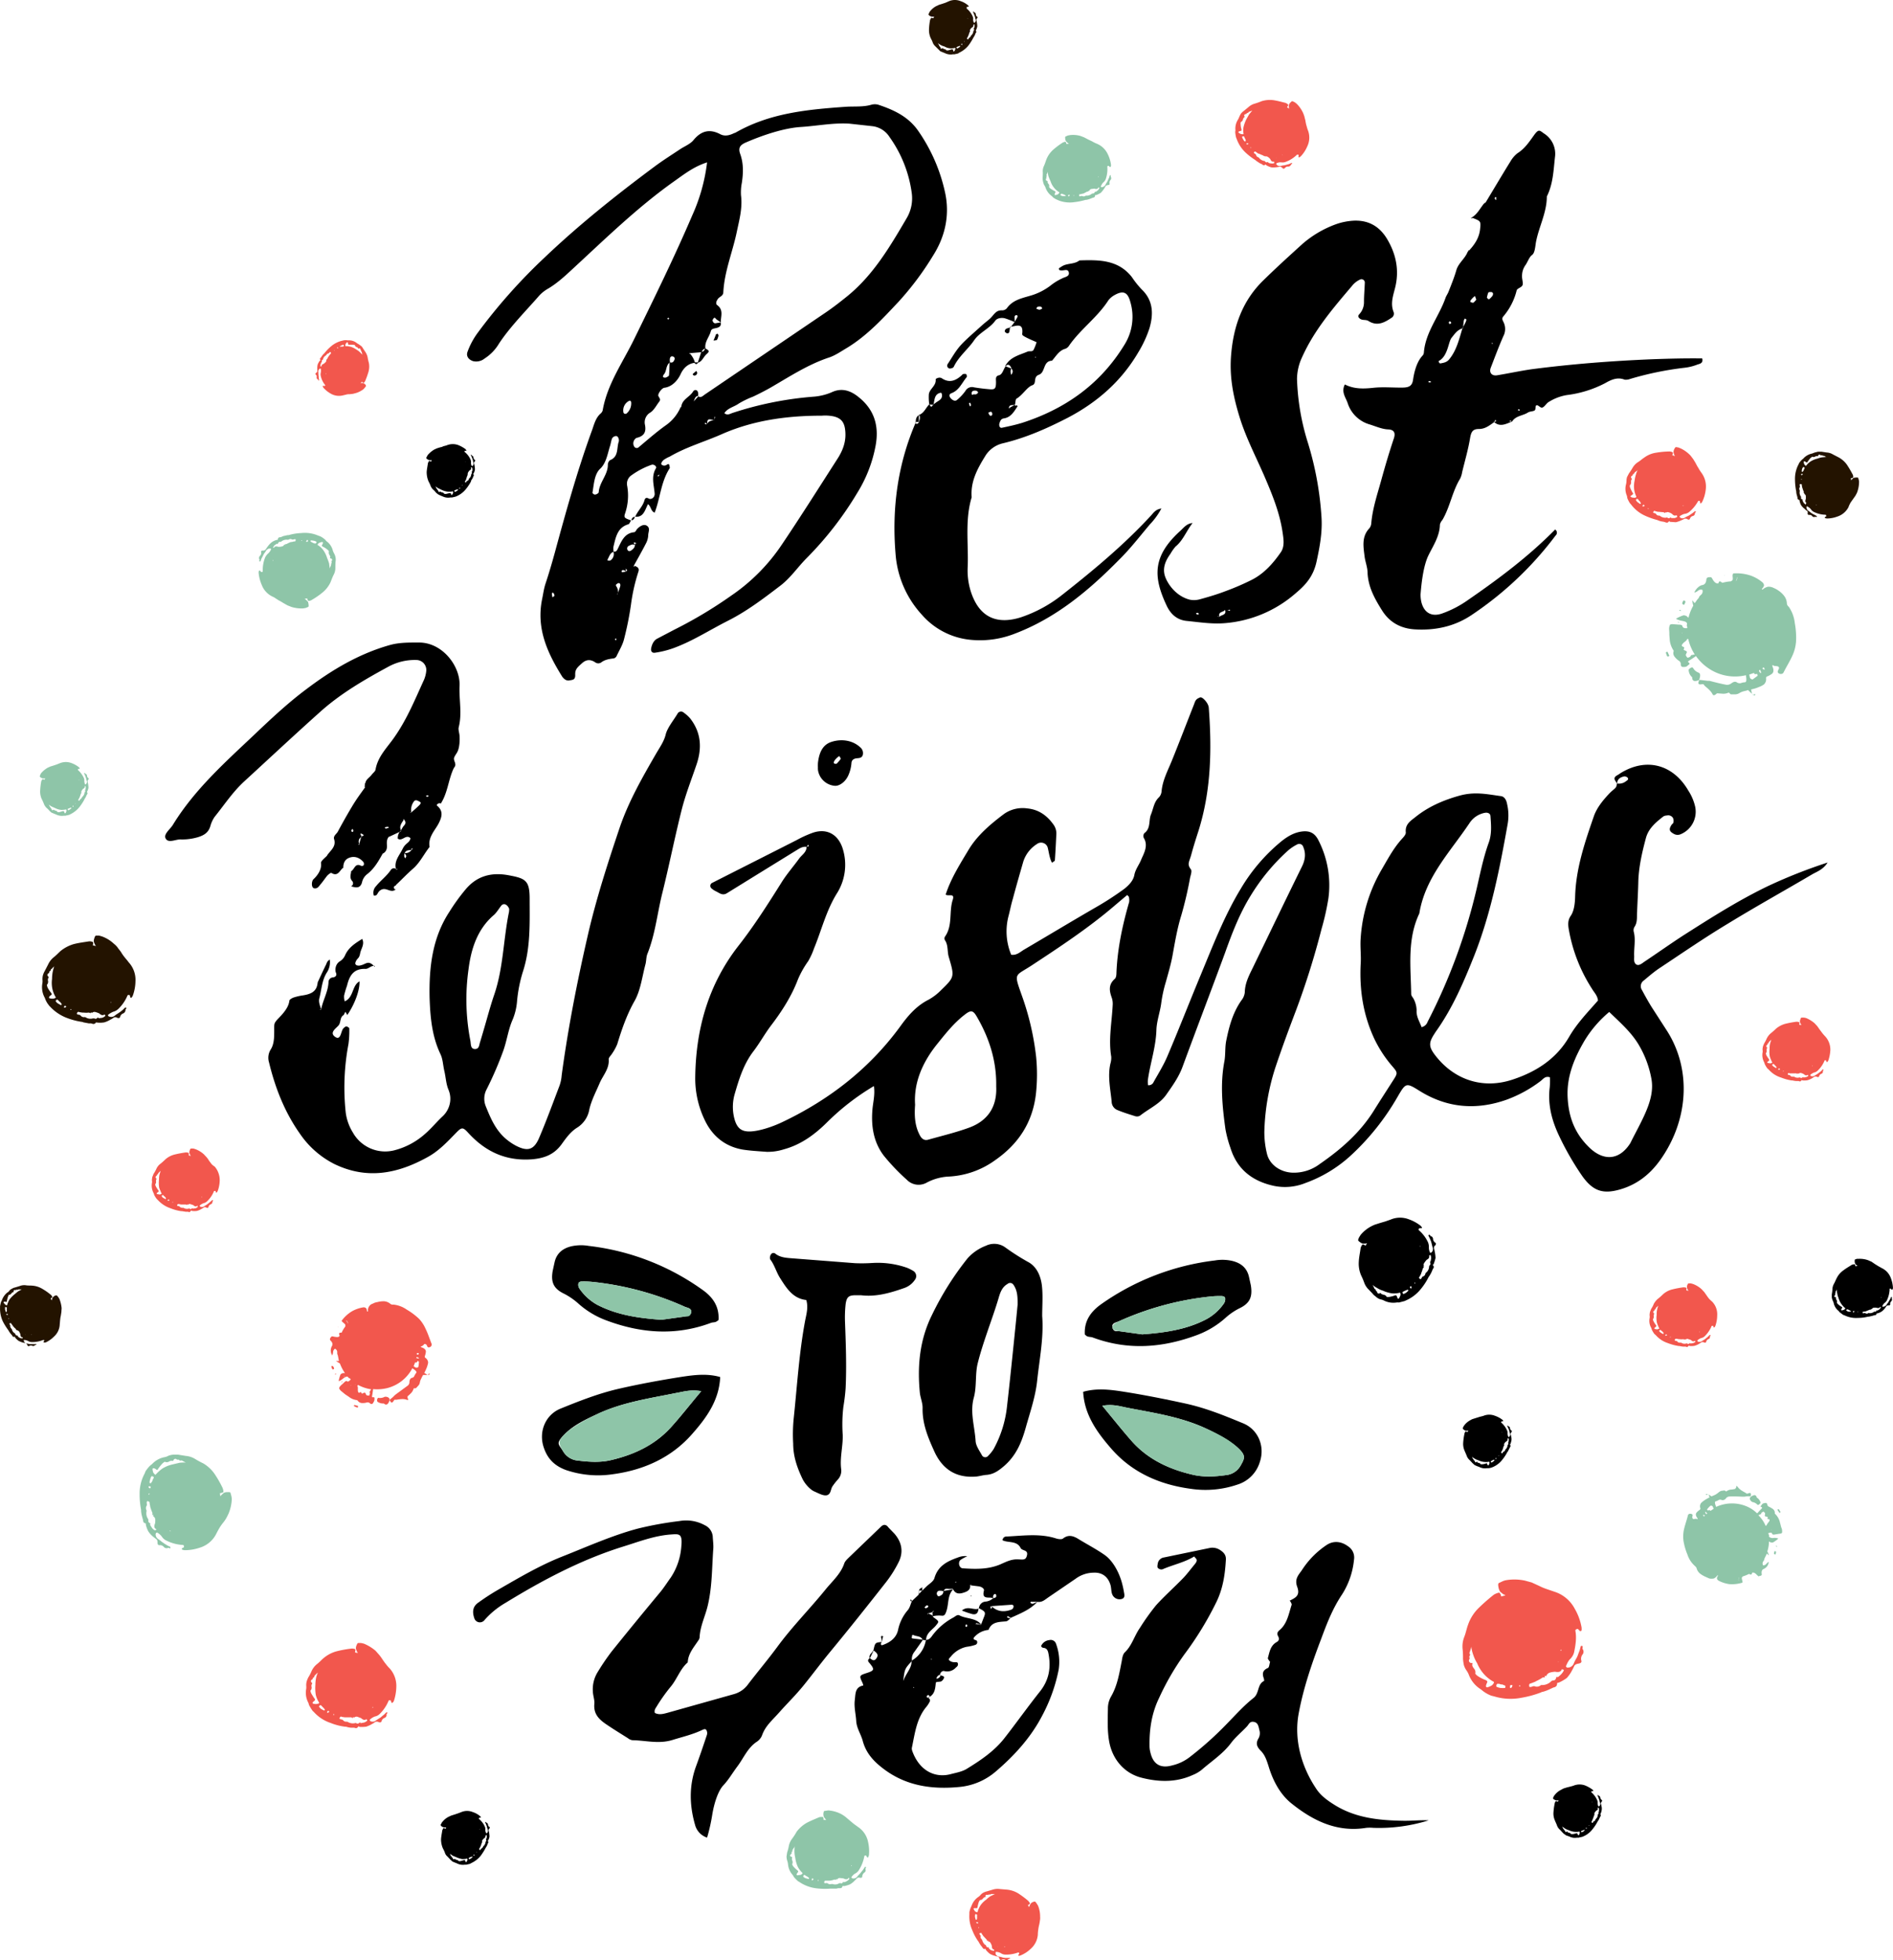 <svg xmlns="http://www.w3.org/2000/svg" width="910" height="941.7" viewBox="-0.003 -0.018 910.003 941.748" style=""><g><title>event36_129277600</title><g data-name="Layer 2"><path d="M777.4 376.6c-.6-1.4-2.5-2.7 0-4.1a11 11 0 0 0 1.4-.9c12.4-7.8 25.4-4.5 32.8 8.2a23.9 23.9 0 0 1 3.3 7.7 11.7 11.7 0 0 1-7.2 13.4 3.7 3.7 0 0 1-3.1-.3c-1.4-.8-2.4-1.6-1.6-3.3s1.1-1.3 1.4-2a3.3 3.3 0 0 0-.2-2.4 2.7 2.7 0 0 0-2.9-1.1 3.8 3.8 0 0 0-1.6.4c-3.6 2.8-7.1 5.7-8.4 10.2-1.8 6.7-3.4 13.5-3.7 20.5-.1 5.1-.4 10.1-.6 15.1-.2 2.5.3 5.1-1.3 7.4a3.1 3.1 0 0 0-.3 2.3c1 3.9 0 7.8.2 11.8 0 1.3-.3 2.9.9 3.8s2.7-.3 3.8-1.1c6.3-4.2 12.5-8.6 18.8-12.7 13.5-8.6 27-17.2 41.5-24.1a247.4 247.4 0 0 1 28-11c-2.2 3.4-5 4.3-7.3 5.6-13.6 8-27.3 15.6-40.7 23.8-11.3 6.8-22.2 14.3-33.2 21.6-2.5 1.7-4.8 3.7-7.2 5.7a3.3 3.3 0 0 0-.9 4.5c1.5 2.8 3 5.5 4.6 8.1l7.3 11.3c12.2 18.9 10.5 43.4-3.2 62.5-5 6.9-11.2 11.7-19.3 14s-12.9.8-18.1-6.5a137.5 137.5 0 0 1-11.3-19.7c-3.4-7.3-5.3-14.8-4.3-22.9a38.5 38.5 0 0 0 .1-4.8c-2.3-.8-3.3.9-4.5 1.8a62.4 62.4 0 0 1-16.2 8.9c-14.6 5.2-28.7 4.1-42-4.2-6.4-4-6.6-3.9-10.4 2.6a118.6 118.6 0 0 1-23 28.8 64.9 64.9 0 0 1-21.5 12.9 26.2 26.2 0 0 1-14.9 1.4c-10.4-2.2-17.9-7.9-21.1-18.3a56.9 56.9 0 0 1-2.4-9c-1.5-10.8-2.6-21.7-.5-32.6.6-3.3.2-6.6.9-10 1.4-6.9 3.2-13.5 7.3-19.3a7.4 7.4 0 0 0 1.6-3.8c.1-5.1 2.6-9.1 4.6-13.4 7.6-15.6 15.1-31.3 22.8-46.9 1.6-3.2 2.1-6.3.7-9.6a2 2 0 0 0-2.7-1.3 21.1 21.1 0 0 0-4.9 3.3 97.5 97.5 0 0 0-17.6 21.3c-5.4 8.7-9 18.1-12.4 27.6-6.7 18.2-13.6 36.2-20.3 54.4-1.8 5.1-4.9 9.4-8 13.8s-8.2 6.6-12.4 9.9a2.8 2.8 0 0 1-2.4.4c-2.9-.9-5.8-1.8-8.7-3a4.4 4.4 0 0 1-2.7-4c-.6-6.1-2-12.2-.6-18.3a9.6 9.6 0 0 0 .4-3.3c-1.4-8.4.3-16.6.7-24.9a9.1 9.1 0 0 0-.4-3.3c-1.2-3.3-1.8-6.4 1.4-9.2.7-.6.8-2 .8-3.1.5-11.6 2.9-22.7 6.1-33.8a6.6 6.6 0 0 0-.1-2.4c0-.2-.3-.4-.8-1-3.9 3.2-7.6 6.5-11.5 9.6-11 8.8-22.7 16.5-34.4 24.2-8.1 5.3-8.7 3.4-5 13.9a130.2 130.2 0 0 1 7.1 30.2 86.3 86.3 0 0 1-.1 17.6c-1.6 13.8-8.4 24.1-19.6 31.9a41.5 41.5 0 0 1-22.7 7.9 25 25 0 0 0-10.4 3 7.9 7.9 0 0 1-9.4-1.5 99.7 99.7 0 0 1-11-11.5c-5-6.5-6.2-14.3-5.5-22.3.3-3.5 1.3-7 .7-11.2a115.8 115.8 0 0 0-22.2 17.1c-5.9 5.9-12.6 11-21.1 13.3a25.5 25.5 0 0 1-8.2 1.2c-3.9-.3-7.9-.5-11.7-1.1-8.3-1.5-14.3-6.3-18-13.9a46.1 46.1 0 0 1-4.7-20.3c.2-23.4 6.2-45 20.8-63.7 7.6-9.7 14.2-20.1 20.8-30.6 2.5-4 5.7-7.6 8.5-11.5 1.3-1.7 3.5-2.9 3.4-5.5.5-.2 1.6.2.7-1l-.5 1.1c-2.2-.4-3.8.9-5.5 1.9l-17.2 10.6-15.7 9.7c-2.2 1.4-3.7-.1-5.4-.9a9.6 9.6 0 0 1-2.1-1.4 1.6 1.6 0 0 1 .5-2.7l40.5-20.5a53.4 53.4 0 0 1 7.7-3.5c7-2.4 12.6 1 14.6 8.3a25.7 25.7 0 0 1-3.1 21c-5.1 8.3-7.3 17.6-10.9 26.3a33.7 33.7 0 0 1-2.8 6.1 46.4 46.4 0 0 0-4.9 8.7c-3.1 8.2-7.9 15.6-13.1 22.4-3 4-5.4 8.4-8.4 12.3-4.7 6.2-6.9 13.4-9 20.7a22.2 22.2 0 0 0 .2 12.5c1.3 3.9 3.4 5.4 7.6 5.2s10.4-2.2 15.2-4.5c22.5-10.7 41.6-25.5 56.4-45.6 3.8-5.3 7.9-10.2 13.9-13.2a26.6 26.6 0 0 0 6-4.6c6.5-6.3 6.5-6.4 3.7-15.9-.8-2.6-.2-5.6-1.8-8a1.7 1.7 0 0 1-.1-1.7c3.9-5.4 1.9-12 3.8-17.8 1.1-3.4-2.1-1.5-3.4-2.5 2.5-7.7 6.8-14.5 11-21.5s10.5-12.3 17-17.2a15.5 15.5 0 0 1 11.2-2.7c5.4.5 9.4 3.3 12.5 7.6a7.2 7.2 0 0 1 1.5 4.8c-.2 4.2-.4 8.3-.7 12.5 0 .4-.7.7-1.4 1.2-1.2-2.3-1.4-4.7-2-7.1a3.3 3.3 0 0 0-5.2-1.9 15.6 15.6 0 0 0-6.6 8.5c-1.7 5.9-3.4 11.8-5 17.8-.8 2.6-1.3 5.3-2 8a29.2 29.2 0 0 0 1.2 18.9c2.6.4 4.3-1.3 6.1-2.4 11.6-6.8 23.2-13.8 34.8-20.5a146.1 146.1 0 0 0 13.4-8.7c2.3-1.8 4.4-4 4.9-6.7s2.3-4.9 3.3-7.4 3.6-6.5 1.3-10.3a2.3 2.3 0 0 1 .2-2.4c3.2-2.3 2-6.1 3.2-9s1.4-6 3.9-8.3a4.8 4.8 0 0 0 1.2-2.9c.5-5.2 2.9-9.7 4.8-14.3 3.7-9.1 7.2-18.3 10.8-27.4.4-1.1.7-2.2 1.8-2.8s1.4-.8 2.3-.2 2.9 2.7 3 4.8c1.5 20 1.1 39.8-5 59.1-1.2 3.7-2.4 7.5-3.4 11.2s-2.2 4.6-.2 7.2c.6.8-.1 2.7-.4 4a181 181 0 0 1-4.2 18c-2 6.4-3.1 13.1-4.3 19.7-.8 4.2-2 8.2-3.1 12.2a64.7 64.7 0 0 0-2.3 10.6c-.6 4.3-2.2 8.5-2.3 12.9-.3 8.2-3 15.9-4.1 23.8a10.5 10.5 0 0 0 .1 2.5 2.6 2.6 0 0 0 2.7-1.6c2.2-3.9 4.6-7.8 6.4-11.9 5.6-13.1 10.8-26.5 16.3-39.7s11.2-28.1 19.1-41.1a86.3 86.3 0 0 1 19.6-22.9c2.9-2.3 6-4.2 9.8-4.7s6.3.7 8.1 4.4a47.3 47.3 0 0 1 4.7 27.7 120.4 120.4 0 0 1-3.3 14.7 379 379 0 0 1-12.3 39.2c-3.5 9.2-6.9 18.4-10 27.7a109 109 0 0 0-5.2 30.5 43.7 43.7 0 0 0 1.3 10.8c1.3 5.1 6.3 8.6 12 8.9a20.6 20.6 0 0 0 13.4-4.2c10-6.9 19.1-14.8 25.7-25.2 3.1-5 6.3-9.9 9.5-14.9 2.2-3.4 2.3-3.7-.2-6.6a59.1 59.1 0 0 1-9.1-14c-5.1-11.2-6.9-22.9-6.3-35.2.3-4.1-.3-8.3 0-12.4a75.1 75.1 0 0 1 9.9-32.8c3-5.1 5.7-10.3 9.7-14.8.9-1 2.2-2.3 2.1-3.4-.4-3.9 2.3-5.5 4.7-7.4 6.2-5 13.5-8.1 21-10.2s13.4-.7 20.1.2c1.8.3 2.6 2.1 2.9 3.8a24.1 24.1 0 0 1 .2 10c-3.8 21.3-8 42.5-15.9 62.6-5.1 12.8-10.5 25.5-18.6 36.8l-.9 1.4c-2.4 3.8-2.4 5.7.1 9.2 9.1 12.4 23.3 17.3 38 12.3 11.1-3.7 20.7-9.8 26.9-20.4 3.8-6.6 9.1-12 13.9-17.5-.3-2.5-1.8-3.8-2.8-5.5a76.7 76.7 0 0 1-11.1-27.9c-.5-2.6-.8-5 .8-7.3s2-5.9 2.1-8.9c.3-13.7 4.7-26.5 9.1-39.2 1.4-3.8 4.1-7.2 7-10.3s3.8-2.6 4-5.2a5.3 5.3 0 0 0 4.4-1.1c.6-.4 1.5-.9.6-1.8a2.4 2.4 0 0 0-1.4-.5c-1.9.4-3.5 1.2-3.5 3.6zm-3.8 109.6a55.3 55.3 0 0 0-12 14c-4.8 8.2-8.5 17-8 27s3.7 17.6 10.4 24.1 14.3 6.4 19.7-2l.4-.8c2.5-5 5.3-9.9 7.4-15s3.4-10.3 2.3-15.6a49 49 0 0 0-6.3-16.4c-3.6-5.8-8.6-10.2-13.9-15.3zm-90.2 7.3a4 4 0 0 0 2.9-2.6 276.1 276.1 0 0 0 23.7-64.5c1.7-7.4 3.2-14.8 5.8-21.9 1.4-4.2 1-8.3.7-12.5-.1-1.2-1.3-1.7-2.6-1.5a11.3 11.3 0 0 0-7.5 5c-9.1 13.6-21 25.7-24 42.8a2.4 2.4 0 0 1-.2.8c-5.8 12.4-4 25.6-3.8 38.5 0 .8.7 1.5 1.1 2.2a12.3 12.3 0 0 1 1.5 5.6c-.2 3 1.4 5.4 2.4 8.1zm-243.5 37.3c-.4 5.4-.1 10.1 2.2 14.5.8 1.6 2 2.8 4 2.3 6.7-1.9 13.5-3.5 20-5.9 8.8-3.3 13.2-10 12.8-19.5v-.9c.1-12-3.5-23-9.6-33.3-1.6-2.6-2.7-2.7-5.4-.6-5.4 4.1-9.5 9.4-13.7 14.6-6.8 8.6-11 18.2-10.3 28.8z" fill-rule="evenodd"></path><path d="M303.4 250c-.5.6-.8 1.8-1.4 1.9-5.3 1.6-6 6.3-7.1 10.7a7.2 7.2 0 0 0 .1 2.5c-1.8.5-2.1 2.3-2.9 3.6a1.1 1.1 0 0 0 0 .6c.5 0 1.1.1 1.4-.1a3.6 3.6 0 0 0 1.3-4.3c1.4.5 1.8-.5 2.3-1.5 1.7-3.5 3.1-7.2 7.7-7.7.5 0 .9-.7 1.2-1.2s2.8-3.1 4.8-2 .8 3.1.8 4.6a9.2 9.2 0 0 1-1.1 4c-1.9 3.7-4 7.4-6 11q.9-.5.3.3c-.1-.2-.1-.4-.2-.6 1.6.3 2.9 1.1 2.3 2.8a88.1 88.1 0 0 0-3.6 16A153.6 153.6 0 0 1 300 307c-.7 2.9-2.4 5.6-3.7 8.4a2.2 2.2 0 0 1-1.2.9c-2.3.3-4.4.6-6.3 2.1a2.6 2.6 0 0 1-2.4 0c-2.4-1.7-4.5-1.7-6.7.3s-3.3 2.9-3.2 5.5-1.4 2.4-2.8 2.7-2.7-.7-3.5-1.9c-7.1-11.4-12.5-23.1-9.6-37.2.5-2.4.8-4.7 1.5-7 1.7-5.1 3.2-10.2 4.6-15.3 5.3-19.5 10.7-39 17.6-58 1.2-3.1 1.8-6.6 4.5-8.9a3.1 3.1 0 0 0 .9-1.4c2.2-12.7 9.7-23.1 15.2-34.4 9.6-19.6 19.3-39.3 27.9-59.4a86.7 86.7 0 0 0 7.1-25.4c-6.3 2-10.9 5.6-15.7 9-17.4 12.3-32.7 27.2-48.4 41.7-3.9 3.6-7.8 7.3-12.4 10a17.8 17.8 0 0 0-4 3.1c-6.6 7.6-13.9 14.8-19.5 23.2a21.6 21.6 0 0 1-6.9 7.2 6.5 6.5 0 0 1-5.6 1.3c-2.1-.7-3.4-2.3-2.7-4.4a36.1 36.1 0 0 1 4.7-8.9 267.6 267.6 0 0 1 32.4-36.5c16.5-15.7 34.3-29.9 52.6-43.5 4-3 8.3-5.7 12.5-8.5 2.1-1.4 4.7-2.4 6.3-4.2 3.7-4.6 7.8-5.8 13.1-3 2.2 1.1 4.4.5 6.5-.5l.8-.3c16.4-9.4 34.5-11.1 52.8-12.4 4.2-.3 8.4.2 12.5-1a6.2 6.2 0 0 1 3.3 0c7.5 2.5 14.5 5.7 19.3 12.7a82.1 82.1 0 0 1 12.9 29.9c2.2 10.6-.1 20.8-5.8 29.8a142.8 142.8 0 0 1-16.5 22.1c-7.6 8.1-15.2 16.4-24.9 22.3-2.9 1.7-5.7 3.7-8.8 4.7-10.2 3.4-19.1 9.3-28.3 14.6-2.7 1.5-5.4 2.9-8.2 4.2a42.7 42.7 0 0 0-6.8 3.3c-2.2 1.6-5.3 2.1-6.9 4.6 1.5 1.2 2.7.3 3.9-.1a165.1 165.1 0 0 1 38.7-7.8 27.5 27.5 0 0 0 8.9-2.1c4.8-2.3 9.1-1 13.2 2.4 7.7 6.2 9.7 14.2 8 23.3a65.7 65.7 0 0 1-8.8 22.6 162.9 162.9 0 0 1-24.2 31.2c-4.4 4.4-7.8 9.6-12.8 13.4-8 6.1-16 12.2-25.1 16.8s-17 9.8-26.3 13.2a44.6 44.6 0 0 1-8.9 2.2c-1.4.2-2-.8-1.8-2s.9-3.8 3-4.8l8.2-4.3a211.1 211.1 0 0 0 27.4-16.4 90.6 90.6 0 0 0 24.2-24.4c9.1-13.5 17.8-27.3 26.6-41 2.5-3.8 4.2-7.9 4-12.6s-1.5-7.6-7.1-8.3a19.7 19.7 0 0 0-4.2-.1c-16.4 0-32.5 2.1-47.7 8.7-8.5 3.8-17.5 6.3-25.5 11a13.5 13.5 0 0 0-2.9 1.6c-.6.5-1.3 1.5-1.1 2s1.5 1.1 2.6.3 1.3 0 1.4.9.1.6 0 .8c-4.2 6.5-4.5 14.3-7.2 21.3-1.9-.7-1.6-2.8-3.2-4.1-1.5 2.8-2.1 6.6-6.4 6l.2.2c1.2-3 3.8-5.1 4.6-8.4.2-.5.7-1.2 1.9-.5s3-.5 2.9-2.3c-.3-4.1-1.8-8.2.6-12.2.6-.9-1-2.1-2.1-1.7a38.1 38.1 0 0 0-9.6 5 4.9 4.9 0 0 0-2.1 5.2 26.5 26.5 0 0 1-1 13.1c-.7 2.1-.4 2.3 3.1 3.5zm13.5-22.1l.2.2-.8.2c-.1.1 0 .4-.1.6s.8-.3.7-1zm16.7-35.4c.4-.9.6-2 1.8-2.3 1.5 1.3 2.5-.1 3.6-.8l58.4-39.6c3.2-2.2 6.3-4.6 9.4-7.1 12.8-10.2 20.9-24 29-37.8a18.7 18.7 0 0 0 2.5-12.1 60 60 0 0 0-10.7-27 11.3 11.3 0 0 0-8.3-5.2l-10.9-1.2c-7.9-.5-15.6 1.1-23.5 1.6s-18 3.8-26.5 7.5c-2.7 1.2-3.6 2.6-2.6 5.4 1.7 4.7 1.5 9.3.8 14a23.8 23.8 0 0 0-.4 5.9c.8 6-.8 11.8-2 17.5-2 9.7-6 19.1-6.5 29.2-.1 1.7-1.8 2-2.6 3.1s-1.2 2.4-.3 3c3.2 2.4 1.6 5.5 1.7 8.3l-2-1.4c-.5-.3-.9-1.6-1.7-.2s-.1.5-.2.7.4 1.5 1.4 1.3l2.4-.4c.5 1.7-.7 2.4-2.1 2.7s-2.3.4-2.6 1.5c-.7 2.8-3.1 5.1-2.6 8.3a2.4 2.4 0 0 0-1.8 1.8l-6.1.5.2.5v-.6a10.6 10.6 0 0 1 2.7 4.7c-3.5.3-5.7 2.8-6.9 5.4s-3.8 6.1-7.9 6.6c-1.2.2-3.3 3-2.8 4s1.3 1.6.3 2.8-2.4 4-4.2 5.1a5.4 5.4 0 0 0-2.6 5.7c.8 3.8-.5 5.7-4.1 6.5a3.1 3.1 0 0 0-1.4 2 2.9 2.9 0 0 0 .4 2.2 1.4 1.4 0 0 0 2.2.2c4.3-3.6 8.5-7.3 13-10.5a20.4 20.4 0 0 0 7.2-9l.2.7v-.5c.3-3.5 3.7-4.6 5.4-7 .4-.7 1-1.4 1.9-1s.9 1.8.8 3l-2 2.2c-.1.1-.1-.1 0-.2zm6.3 11.2c.7-1.4 2-1.6 3.3-1.9l.6-1.3-.3-.4a8.8 8.8 0 0 1-.2 1.7c-1.4 0-3.5-1.4-3.3 1.6-.5.3-1.2 1-1.1-.4zM301 274.5a6.8 6.8 0 0 1-.2-1.4c.2.5 1.2.8.2 1.4a3.5 3.5 0 0 0-1.4-.6c-.6-.1-.9.4-.7 1h.7zm-4.3 11.2c.5-1.3 1-2.6 1.4-3.9s-.4-2-1.2-1.5-1 .7-.7 1.3a4.5 4.5 0 0 1 .7 3.9l-.4.2zm8.7-23.7c-1.1-.8-2-.3-3 .2a1.4 1.4 0 0 0-.8 1.9c.4.8 1.1.9 1.9.3s1.7-1.3 1.7-2.6 1.8-.3.3-1-.5.7-.1 1.2zm16.7-87.9c-2.1 1.3-1.5 4-2.9 5.7s.5 1.8 1.1 1.5 1.2-.6 1.3-1c.2-2.1.2-4.3.3-6.4a1.3 1.3 0 0 0 2-.5c.5-.7.7-1.7-.3-2.1s-1.5.3-1.6 1.1a4.9 4.9 0 0 0 .1 1.7zM297.5 212v-.8c-.2-.9-.6-1.8-1.5-1.7a2.3 2.3 0 0 0-1.8 1.2c-.5 1.3-.6 2.7-1.1 4-1.1 3.7-1.8 7.9-4.6 10.5s-3 7.5-3.7 11.5c-.1.2.6.8 1 .9a2.3 2.3 0 0 0 1.5-.5c.2-.1.5-.4.5-.6.3-4.8 4.4-8.3 4.4-13.2a2.9 2.9 0 0 1 1-2.2c4.4-1.7 3.1-6 4.3-9.1zm2.7-13.2h.8a6.3 6.3 0 0 0 2.4-5.6c-.1-.7-.7-.8-1.2-.5a5.1 5.1 0 0 0-2.5 5.5c0 .2.3.4.5.6zm-33.6 87.4c-.2-.4-.2-1-.6-1.3s-.8-.1-.7.6a8 8 0 0 0 .3 1.5zm29.2 21.4c.2-.1.5-.1.5-.2s-.1-.4-.1-.7l-.5.2c0 .3.1.5.1.7zm25.9-154.5l-.4-.5-.5.4c0 .2.3.4.4.5z" fill-rule="evenodd"></path><path d="M180.2 464.1c-1.8-.4-3 1.5-4.6 1.4-5.7-.2-7.7 3.4-8.8 8.1a41.9 41.9 0 0 0-1.4 4.7 7.4 7.4 0 0 0 .3 2.8c4.4-1.9 3.4-7.6 7.1-9.6.2 4.2-2.3 11-5.9 16.2l.2.2-1.1-1.8-.9 1.8.2-.3c-2.1 1.1-1.3 3.6-2.6 5.1s-4.4 3.4-1.7 5.4 2.8-2.1 3.8-3.7a4.3 4.3 0 0 1 1.2-1.1.8.8 0 0 1 .8-.1c.4.2 1.1.6 1.1.9a47.1 47.1 0 0 1-.4 7.5 112.3 112.3 0 0 0-1.3 33.1 24.2 24.2 0 0 0 3.4 9.4 17.8 17.8 0 0 0 20.2 8.5 35.3 35.3 0 0 0 14.6-7.9c3-2.6 5.5-5.7 8.4-8.4s4.9-7.6 2.8-12.7c-1.2-2.8-1.3-6-2-9s-.7-5.7-1.9-8.2c-4.1-8.6-4.9-17.9-5.2-27.1-.3-14.5 1.3-28.7 9.5-41.2a94.6 94.6 0 0 1 7.9-10.9c5.4-6.4 12.4-8.2 20.5-6.7s10.2 2.4 10.2 11.2c0 11.7.5 23.6-3.2 35a68 68 0 0 0-2.9 14.8 29 29 0 0 1-2 8.2c-2.2 4.9-2.8 10.2-4.6 15.2a169.2 169.2 0 0 1-8 18.5 9.6 9.6 0 0 0-.4 8.1c2.3 5.7 4.7 11.4 9.6 15.6a27.2 27.2 0 0 0 4.8 3.3c5.8 3 8.8 2.1 11.3-3.8 3.5-8.2 6.6-16.7 9.8-25.1a19.4 19.4 0 0 0 1-4.9c3-22.2 7.3-44.3 12.3-66.1 4.1-18.1 9.8-35.7 15.7-53.2 4.3-12.5 10.9-24 17.5-35.4 1.7-2.9 3.7-5.7 4.5-9s3.8-6.8 5.8-10.2a1.9 1.9 0 0 1 2.9-.3 16.4 16.4 0 0 1 3.1 2.8c5.3 6.8 5.7 14.3 3 22.2s-5.2 14.2-7.1 21.6c-3.4 13.5-6.1 27.2-9.5 40.8-2.3 9.5-3.3 19.3-7 28.5-.6 1.5-.5 3.3-.9 4.9-1.6 5.9-2.3 12.4-5.2 17.6-3.8 6.7-6.2 13.7-8.4 20.9a23.9 23.9 0 0 1-2.4 4.4c-.5.9-1.7 1.9-1.7 2.8.4 4.6-2.8 7.8-4.4 11.6s-3.9 8.1-4.9 12.5a12.9 12.9 0 0 1-5.9 8.8c-3.2 2-5.3 5-7.4 7.9-3.6 5-8.3 6.8-14.4 7.3-12.6.9-22.4-3.8-30.6-12.8-2.4-2.6-3-2.7-5.4-.3-4.3 4.4-8.5 9-14 12-14.4 8-29.2 11-45 3.3a44.1 44.1 0 0 1-16.3-14.3c-7.4-10.4-12-22.1-15-34.5a7.5 7.5 0 0 1 .9-6.3c1.6-2.6 1.6-5.9 1.6-9s-.1-3.3 1.1-4.8 5.8-5.3 6.2-9.6c.1-.5 1.2-1.1 1.9-1.4a27.3 27.3 0 0 1 4.1-1c5.2-.7 7.2-2.4 7.6-6.3.1-.3 3.8-8.2 4-8.5s.6-2.2 2-2.4l-.2-.2a9 9 0 0 1-1.3 6.2c-2.5 3.8-2.6 8.3-3.7 12.5-.5 1.9.4 3.7.9 5.5-.6.2-.7-.2-.4-.2s-.2-.6.3.4c.8-4.6 3.4-8.7 3.6-13.4a2.3 2.3 0 0 1 2-2.3c1.5-.1 2.1-1.1 1.6-2.2s-.5-4 1.8-5.5a6.4 6.4 0 0 0 2.6-3c1.7-3.8 5-5.8 8.2-7.8 1.3 2.6-.6 4.7-1 7s-1.3 2.3-1.9 3.5-.6 1.7.3 2.2a3.4 3.4 0 0 0 2.2-.1c1-.2 1.9-.9 3-1.1s2.5.7 3.3 1.9zm64.5-26.1c0-.6.2-1.3-.1-1.7a3.6 3.6 0 0 0-1.5-1.7 1.7 1.7 0 0 0-2.2.6c-1.2 1.5-2.2 3.3-3.6 4.5-8 6.9-10.9 16.5-12.1 26.1a103.4 103.4 0 0 0 .9 34.2c.3 1.6 0 3.9 2.1 4s2.1-1.8 2.5-3.1 1.3-4.3 1.9-6.4c1.6-5.4 3-10.8 4.8-16.1 4.6-13.1 4.5-27 7.3-40.4z" fill-rule="evenodd"></path><path d="M718.3 202.8c-2.3 1.6-4.3 3.3-7.4 3.3s-3.7 1.6-4.2 4.4c-.9 5.5-2.5 10.9-3.8 16.3a10.9 10.9 0 0 1-1 3.2c-3.8 6.2-4.8 13.5-8.5 19.8a5.3 5.3 0 0 0-1.2 2.2c-.1 5.6-3.2 10.1-5.5 14.8s-3.3 12.3-3.8 18.7a15.1 15.1 0 0 0 .5 4.2c1.4 4.8 4.9 6.7 9.7 5.1a51.2 51.2 0 0 0 12.7-6.6c14.8-10.2 29.1-20.9 41.8-33.8a1.8 1.8 0 0 1 .2 2.9 164.6 164.6 0 0 1-40.1 38c-8.2 5.6-17.4 7.6-27.1 7.1-6.9-.3-12.5-3.2-16.2-9.1s-6.8-11.5-7-18.6c-.1-2.4-1.1-4.9-1.4-7.3-.6-4.8-1.5-9.6 2.3-13.6a4.3 4.3 0 0 0 .9-2.3c.6-7.2 2.9-13.9 4.8-20.8s3.8-13.3 6-19.9c1-2.8.2-4.4-2.7-4.5s-6-1.5-8.9-2.4a15.6 15.6 0 0 1-10.5-10.1c-.9-2.8-3.3-5.4-1.4-9.1 4.5 2.3 9.1 2.1 13.8 1.6s9.6 0 14.3-.1c3-.1 4.3-1 4.7-3.8s1.5-8.3 4.5-11.5a2.4 2.4 0 0 0 .7-1.6c.8-9.8 7.3-17.3 10.4-26.2.4-1.1 1.1-2 1.5-3.1 1.3-3.3 2.7-6.7 3.7-10.2s4.3-5.6 5.5-9v.2c3-3.1 5.4-6.4 5.9-10.8s.2-3.9-4.2-5.8l-.2.3c3.2-1.6 4.5-5 6.8-7.5.1.6-.3.6-.2.4s-.7.1.4-.2c4-6.6 8-13.4 12.1-20a13.5 13.5 0 0 1 3.3-3.8c3.5-2.2 5.6-5.4 7.9-8.6s2.7-2.4 4.8-.9a11.5 11.5 0 0 1 5.3 11.5c-.7 6.4-.9 12.8-3.9 18.8 0 7.7-3.8 14.5-5.2 21.8-.4 2.2-.5 5.3-1.9 6.3s-2.1 3.4-3.2 4.9a8.8 8.8 0 0 0-1.6 4.6c-.2 1.7.5 3.3.3 4.7s-2.6 1.7-2.9 2.8a30.4 30.4 0 0 1-6.4 12.5c-1 1.1-.2 2.1.2 3a7.4 7.4 0 0 1-.2 6.5c-2.2 5-4.1 10.1-6.1 15.3-.8 2.3.6 3.9 3.1 3.5 5.5-.9 11-2.1 16.5-2.9 19.2-2.5 38.5-4 57.9-4.8 8.1-.3 16.1-.5 24.2-.4.6 2.3-1.2 2.6-2.2 2.9a24.7 24.7 0 0 1-6.5 1.6 153.1 153.1 0 0 0-26.1 5.4 5.5 5.5 0 0 1-2.5.3c-3.5-1.4-6.6.1-9.4 1.7a54 54 0 0 1-18.4 5.7 23.7 23.7 0 0 0-8.5 3.2c-1.2.6-1.9 2.1-3 2.7s-1.9-1-2.9-1-.3 2-1.1 2.5-2.3.4-3.2 1c-2.5 1.6-6 1.5-7.7 4.5-.4-.1-.5-1.3-1.2-.2h1.4c-3 1.1-6 3-9 0 .5 0 1.6.5.9-.9zm.8-107c-.6-.9-.8.8-.6-.3s.4-.8 1-.5-.3-.5-.2.6-.8 0-.3-.3a4.3 4.3 0 0 0 .1.5zm-15.8 61.9c-2.6.6-3.9 2.6-5.5 4.6s-1.7 8.7-6.1 11.1c-.1 0-.1.5.1.7a.7.7 0 0 0 .6.5c1.6-.3 3.1-.5 4.3-2 3.6-4.4 4.8-9.9 6.4-15.1a24.9 24.9 0 0 0 1.5-2.8c.2-.6.8-1.5-.5-1.6a4.2 4.2 0 0 0-.5 1.4zm14.4-16.2a.9.9 0 0 0-.8-1.2h-.8a.8.8 0 0 0-.7.4 18 18 0 0 0-.6 2.2c0 .3.9 1 1 .9a8.1 8.1 0 0 0 1.6-1.6c.2-.1.2-.4.3-.7zm-8 2.4a8.8 8.8 0 0 1-.6-1.7l-.7.5a12.2 12.2 0 0 0-1.5 1.7c-.1.2-.1.7 0 .7s1.1.5 1.4.3a6.6 6.6 0 0 0 1.4-1.5zm-21.8 39.6c-.1-.2-.2-.4-.4-.4h-.6c-.4.3-.3.6.4.6s.4-.1.6-.2zm9.7-28.6c-.2-.2-.4-.5-.6-.5a.7.7 0 0 0-.5.4c0 .7.3 1 .8.7s.2-.4.3-.6zm32.1 42.2l.7.2c.1 0 .1-.3.2-.5l-.7-.2c-.1 0-.1.3-.2.5zm-12-32.1l-.5-.4v.6z" fill-rule="evenodd"></path><path d="M441.9 199.3c2.5-1 3.2-3.6 5-5.2.4 1.5.9 1.8 1.7.2l.7-.4c1.5-1.4 4.2-1.9 3.4-4.8 0-.2-.4-.5-.6-.4-2.7.6-2.8 2.9-3.2 5 0 .3-.1.5-.1.8l-2.1-.2a25.7 25.7 0 0 1-.2-4.8c.3-2.7 3.6-4.1 3.3-7.2-.1-.3.8-.7 1.3-.8a2.2 2.2 0 0 1 1.6.2c3.7 2.5 6.8 1.2 9.7-1.5.2-.2.4-.5.6-.5s1.2-.2 1.5.1a1.7 1.7 0 0 1 .2 1.4c-2.3 2.7-3.6 6.3-7.3 7.7-1.4.5-1.1 1.7-.2 2.6s2 1.4 2.9.6a23.2 23.2 0 0 0 4-4.3 3.6 3.6 0 0 1 4.2-1.7c2.5.4 4.9.7 7.4.9s3.1-.2 3.1-3.4c0-1.5-.4-2.9 1.4-3.3s2.1-3 3.3-4.4 2.1-.3 2.7.9a4 4 0 0 0 0 3.4l-.5-.6.4.5c.8-1 1.1-2.1 0-3.1l-2.9-1.1c2.3-4.4 6.8-5.3 10.8-7 .9-.4 2.3.3 2.9-.9a22.4 22.4 0 0 0 1.4-3.6c-1.8-.8-3.5-1.5-5.2-2.4s-1.7-1.1-1.7-1.6c.7-5.8-3.1-3.6-5.8-3.4l.2.3 2-2.7 1.2-2.1c.3-.6.1-1.2-.5-1.1s-.8.6-.8 1a19.4 19.4 0 0 0 .2 2.4 43.7 43.7 0 0 0-4.6-1.8c-1.8-.6-4-.1-4.8 1-2.8 3.9-7.6 5.6-10.3 9.6s-7.4 7.7-9.7 12.6a1.4 1.4 0 0 1-.7.6c-.5.1-1.1.4-1.5.2a1.4 1.4 0 0 1-.8-2c2-3 3.8-6.3 6.2-9s6.4-6.1 9.7-9.1 4-3.1 5.6-5 2.5-2.9 4.8-2.8a3 3 0 0 0 2.2-1c2.7-3.8 6.7-4.7 10.8-5.9a29.4 29.4 0 0 0 10.2-5 26.4 26.4 0 0 1 5.5-3.4c1.4-.8 3.7-.9 3.3-2.9s-2.4-.8-3.8-1-.7-.6-1-1l1.4-.9c2.6-1.7 6-.9 8.5-2.9 9.3-.3 18.6-.4 25.2 8a45.1 45.1 0 0 0 4.7 5.9c5.7 5.4 5.7 12 3.8 18.6a54.5 54.5 0 0 1-5.3 11.5c-8.1 13.9-19.7 24.1-34 31.6-10.1 5.2-20.3 9.7-31.3 12.3a13.5 13.5 0 0 0-8.5 6.3c-3.7 6-7 12.1-6.4 19.6-3.3 10.9-1.5 22.2-1.9 33.3a33.3 33.3 0 0 0 1.4 11.7c4.3 13.7 13.6 16 24.1 12.7a65.4 65.4 0 0 0 19.9-10.8c15-11.8 29.7-24 42.7-38.1 1.2-1.3 2.2-3 5-3.4a33.7 33.7 0 0 1-5.5 7.6c-4.9 5.8-9.5 11.8-14.9 17.1-14.7 14.9-30.5 28.1-50.5 35.6a45.7 45.7 0 0 1-20.7 2.8 35.5 35.5 0 0 1-23.4-11.9 48.4 48.4 0 0 1-12.8-29.5c-1.8-21.7 1-42.9 9.7-63l-.3-.3c.6 1.7 1.3.8 2 0l-.2.3c.3-1.3 1-2.6 0-3.8zm43.1-3.5c.4-1.6 1.8-1 2.8-1.3-.7-.9.5 1.2.8.1l.6.5c-1.7 2.6-3.2 5.4-6.6 5.9-1.4.2-1.7 1.1-2.1 2.2s0 2.6 1.2 2.3c3.3-.7 6.6-1.4 9.8-2.4 20.7-6.7 37.5-18.6 49-37.4a25.2 25.2 0 0 0 2.8-20.9c-1.3-4.7-3.6-5.2-7.4-3.1a9.8 9.8 0 0 0-3.1 2.6c-5.2 8.1-13.2 13.7-18.7 21.5a4.2 4.2 0 0 1-1.8 1.7c-3.2.8-4.6 3.6-6.6 5.8-4.4.1-3.1 5.6-6.2 6.7s-.9 4.3-3.3 5.1-4.6 4.7-7.5 6.4c-.6.3-.5 2-.8 3l-3 1.6c.6-.4.7.1.3.1s.2.6-.2-.4zm13.1-47.6a4.7 4.7 0 0 0 1.5.6 2.6 2.6 0 0 0 1.4-.6c-.2-1-1-1-1.8-.9s-.7.6-1.1.9zm-29.9 41.2a1.6 1.6 0 0 0 2-.9c0-.1-.6-.8-1-.8s-2.1-.3-2.1 1.2.8.4 1.1.5zm7.6 10.2c.6.3 1.1.1 1.2-.5s-.3-1.2-.6-1.3a3.5 3.5 0 0 0-1.3.5 5.4 5.4 0 0 0 .7 1.3zm21.8-28.2v.4l.5-.2zm-31.3 22c-.1.1-.5.3-.5.4s.3.9.4 1.3.6-.3.6-.5a6.1 6.1 0 0 0-.5-1.2z" fill-rule="evenodd"></path><path d="M339.9 882.9a8.8 8.8 0 0 1-5.8-6.2c-2.7-9.4-2.9-18.8.5-28.1 1.8-4.9 3.5-9.9 5.2-15a3 3 0 0 0-.2-2.3c-.5-.9-1.4-.4-2.1-.1-4.6 2.2-9.5 3.3-14.3 4.8-6.6 2-12.8.2-19.1.1a4.3 4.3 0 0 1-2.3-1c-3.5-2.2-7.1-4.4-10.6-6.8s-5.9-5-5.5-9.6c.2-1.9-.6-3.9-.7-5.8a15.7 15.7 0 0 1 2.4-9.7 110.2 110.2 0 0 1 6.6-9.7c7.8-9.7 15.6-19.2 23.5-28.7 1.8-2.2 3.3-4.6 4.9-6.8a30.9 30.9 0 0 0 5.1-14.8c.7-6.8-1.1-6.2-5.6-5.9-8 .7-15.3 3.6-22.8 5.9-20 6.3-38.3 16-56.1 26.9a40 40 0 0 0-10.3 8.5 2.8 2.8 0 0 1-4.7-1.1c-1.1-3.2-.7-5.7 1.9-7.5a111.7 111.7 0 0 1 9.9-6.4c9.9-5.7 19.9-11.6 30.6-15.8s23.8-10.1 36.3-13.4a165.8 165.8 0 0 1 19.9-3.6 18.6 18.6 0 0 1 12.2 2 6.6 6.6 0 0 1 3.8 5.2c.1 2 .4 4 .3 5.9-.7 9.2-.5 18.4-2.7 27.6-1.2 5.1-3.7 9.9-3.9 15.3a3.4 3.4 0 0 1-.7 1.5c-2.1 3.2-4.8 6.2-5 10.4-3.7 3.2-5.1 8-8.2 11.7a82.8 82.8 0 0 0-6.8 9.6c-.6.9-1.2 1.8-.8 3 2 1 3.9.5 5.8 0l32.4-9.1a12.5 12.5 0 0 0 6.7-4.8c4.6-6 9.5-11.8 14-17.9 7.2-9.8 15.7-18.3 23.3-27.7 3.2-3.9 7.1-7.3 8.8-12.2.4-1.3 1.6-2.3 2.6-3.3l15.2-14.6c1.3-1.2 2.5-.9 3.5.5l2.9 3c3.7 4.3 4.4 9.1 1.8 14a56.2 56.2 0 0 1-5.9 9.3c-8.8 11.2-17.7 22.4-26.8 33.4-4.3 5.2-8.3 10.6-12.5 15.8s-7.9 8.7-11.8 13.1-6.8 6.6-8.5 11.3a6.5 6.5 0 0 1-2.6 3.1c-4.3 2.9-6.2 7.7-9.1 11.6s-4.2 6.4-6.9 9.3-4.5 9.1-5.3 14a86.7 86.7 0 0 1-2.5 11.1z" fill-rule="evenodd"></path><path d="M573.3 251.3c-2.9 3.6-4.5 8.3-8.2 11.3a20.8 20.8 0 0 0-2.4 3.4c-2.6 3.6-4.2 7.4-2.3 11.8s6 8.9 11.5 10.3a10.6 10.6 0 0 0 5-.2c4-1.1 8.1-2.3 12-3.8a121.5 121.5 0 0 0 12.4-5.3c6.2-3 10.7-8.1 14.5-13.6 1.9-2.9 1.2-6.5.7-9.9-1.3-8.4-4.3-16.2-7.6-24-4.3-10.3-9.7-20.2-13-30.9s-5-20.2-4-30.7c1.2-13.3 5.5-25.2 15.1-34.7 6.2-6.1 12.7-12 19.1-17.8a51 51 0 0 1 15.9-9.4 30.6 30.6 0 0 1 9-1.8c6.7-.2 11.8 2.5 15.5 8.3 4.7 7.6 6.3 15.7 4.1 24.2-1 3.9-2.2 7.4-.7 11.3a2.3 2.3 0 0 1-1 2.9c-3.4 2.3-6.8 4.1-10.9 1.6-1-.7-2.1-.5-3.1-.7s-2.7-1.3-1.5-2.6a8.4 8.4 0 0 0 2.3-6c0-3.1.3-6.2.4-9.3a1.6 1.6 0 0 0-2.3-1.4 10.7 10.7 0 0 0-3.9 3.1c-9.1 10.7-18.2 21.3-24 34.3a25.1 25.1 0 0 0-2.4 10.4 113.4 113.4 0 0 0 5.2 30.5 153.8 153.8 0 0 1 6.6 36.3c.4 7.1-.9 14-2.4 20.9s-5 11-9.9 15.1a58.8 58.8 0 0 1-34.3 14.5c-6.2.5-12.3-.5-18.4-1.1-4.4-.5-7.5-3.1-9.5-7.4-6.5-13.8-6.7-23.6 6.2-35.5 1.9-1.6 3.3-3.9 6.3-4.1zm15.6 41.7c-.7 1.2-3.4.8-2.7 3.1-.2.1-.4.3-.7.2l-.4-.3 1 .4c1-1.1 3.7-.8 2.8-3.4a7.7 7.7 0 0 1 1.5.2c.8.4 1 .4.8-.3l-.8.2zm-13.2 1.4c-.3.1-.7.1-.7.2s.2.8.9.6.3-.3.4-.4z" fill-rule="evenodd"></path><path d="M620.1 769c2.8-1.4 5-2.5 3.5-6.6s1-6 2.5-8.4a41.4 41.4 0 0 1 11.8-11.8c3.3-2.1 7-1.6 10.1.7a6.4 6.4 0 0 1 2.9 6.5 37.8 37.8 0 0 1-5.7 16.6c-4.5 6.7-7.3 13.9-10 21.2-4.5 11.8-8.6 23.7-10.9 36.1s1.2 25.5 8.7 36.5c2.2 3.2 5.5 5.5 8.9 7.6 10 6.1 21.1 7.2 32.4 7.4 4.2.1 8.3-.4 12.5-.2a79.9 79.9 0 0 1-26.6 3.6 19.3 19.3 0 0 0-3.4 0c-14.2 2.3-25.8-3.5-36.3-12-5.4-4.5-8.7-11-10.7-17.7-.9-2.8-1.7-5.3-3.7-7.3s-2.5-3.7-1.1-6a5.1 5.1 0 0 0 .4-4c-.4-1.7-.6-3.5-2.6-3.9s-2.4 1.1-3.3 2.1c-2.5 2.7-5.4 5-7.6 7.9-3.9 5.3-9.4 8.8-14.2 13a16.7 16.7 0 0 1-4.3 2.5c-8.1 3.7-16.5 3.4-24.7 1.3s-14.2-8.9-15.6-18c-.8-4.9-.6-10.1-.5-15.1a11.5 11.5 0 0 1 1.4-5.7c3.2-5.4 4.1-11.5 5.3-17.5.2-1.4.5-3 1.4-3.9 3.5-3.3 4.6-8 7.3-11.8a107.4 107.4 0 0 1 7.8-10.9c4-4.4 8.4-8.3 12.5-12.5 2.2-2.2 4-4.7 6-7.1s.5-2.6-.2-3.8l.8.9-.8-.9c-4.7 2.9-10.3 4-15.3 6.2a2.3 2.3 0 0 1-2.2-.7c-.4-.5-.1-1.6 0-2.3a3.5 3.5 0 0 1 2.9-2.7l22.2-4.6a6.7 6.7 0 0 1 4.8 1c1.7 1.1 3 2.4 2.8 4.8-.4 7-1.4 13.8-4.6 20.3a156.4 156.4 0 0 1-15.3 25 122.2 122.2 0 0 0-12.2 21c-3.5 7.2-4.7 14.8-4.6 22.8a12.4 12.4 0 0 0 .4 3.3c1.3 5.7 4.8 7.9 10.5 6.3a21.8 21.8 0 0 0 8.3-3.9 163.6 163.6 0 0 0 18.1-16.2c4.1-4.2 8.1-8.7 12.7-12.3 2.9-2.3 1.7-6.6 5.1-8.2a3.9 3.9 0 0 0-.3-1.6c-.7-2.2-.2-3.6 2.1-4.6.7-.3.7-2 1.1-3v.2c-.4-.7-1.2-1.5-1.1-2 .8-2.9 1.2-6 4.3-7.7 1.2-.7 1.2-1.7.6-2.8s-.4-1.9.6-2.8c3.8-3.1 4.5-7.9 5.9-12.2.2-.6-.6-1.5-.9-2.3z" fill-rule="evenodd"></path><path d="M165.3 416.7c-1.9.9-2.6 4.8-6 2.7-.3-.2-1.4.7-1.9 1.2s-2 2.7-3.1 4-1.6 2.4-3.2 2.2-1.4-3.5-.4-4.4 4.1-4.1 3.6-7.7c-.2-1 1.9-2.5 3-3.7h-.1c1.6-2.4 4.5-4.2 3.4-7.8-.5-1.5 1-2.4 1.7-3.5 2.2-4.1 4.5-8.2 6.9-12.2s4.2-6.3 6.4-9.4l-.3.2c0-.7.1-1.4.1-2.1l.2.2c.2-1.9 1.9-2.7 2.9-4s1.8-1.7 2-2.6c1.1-6.5 5.8-10.8 9.2-15.8 6-8.6 9.9-18.2 14.2-27.6a14.5 14.5 0 0 0 1-4.1 4.8 4.8 0 0 0-4.4-5.2 26.5 26.5 0 0 0-13.8 3.2c-11.6 6.3-23 12.9-32.9 21.8-12.3 11-24.4 22.3-36.6 33.5-5.4 5-9.4 11.1-14 16.8a14.3 14.3 0 0 0-2.1 4.5c-.9 3.1-3 4.4-5.9 5.3a26.4 26.4 0 0 1-8.3 1.1c-2.5-.1-5.8 1.9-7.2-.3s2.2-4.6 3.5-6.9c10.3-16.7 24.7-29.6 38.8-42.9 8.2-7.8 16.4-15.5 25.4-22.2 12.2-9.2 25.1-16.9 40-21.1 4.7-1.3 9.4-1.2 14.2-1.2 11.2.1 19.7 11.4 19.3 20.7-.3 6.7 1.3 13.3-.4 20-.3 1.2.3 2.7.4 4.1s.2 5.8-1.3 8.2-1.7 2.5-1 4.4-.1 2.2-.6 3.2c-2.5 5.4-2.8 11.7-6.2 16.9v-.2c-1.1-.4-2.1.7-1.8 1 3.3 2.7 2.4 5.6.8 8.7s-5.2 6.6-4.3 11.2c-2.7 3.4-4.6 7.5-7.9 10.4s-5.6 5.4-8.4 8h.3c-.6.3-1.4.5-1.1 1.4s.7.4 1.1.6h-.3a2.7 2.7 0 0 1-1.4.7c-1.9.2-3.5-1.6-5.6-.5s-1.4 3-3.5 2.8a4.5 4.5 0 0 1 1.1-4.6c2.2-2.7 5.1-4.8 7.1-7.8a1.7 1.7 0 0 1 2.8 0c-.3-.6.2-.7.2-.3s.6-.1-.5.2c-1.2-4 1.6-6.8 3.1-9.9s3.4-2.8 3.8-5.2c-2.2-2.1-4 1.8-6.1.2a5 5 0 0 1 1.3-3.7l.9-1.4c.5-1.2 2.2-1.9 1.2-3.5s-.6-.2-.7-.1-1.7 2.1-1.5 3.6l.3 1.6-5.8 2.7.2-.3c-1.3 1.3-1.2 2.9-1.1 4.5s-.5 3.2-2.2 3.9h.1c-2 3.6-4 7.1-7.3 9.7a6.7 6.7 0 0 0-2.6 4.1c-.9 3-3 2.5-5.3 1.8h.1a1.6 1.6 0 0 0 .4-2.6c-1.2-1.5-.6-3-.4-4.5h-.3c1.9-.6 2-4.4 5.1-2.7a1.2 1.2 0 0 0 1.2-.3 1.6 1.6 0 0 0-.1-1.5c-1.7-2-4-3-6.5-2.2s-3.2 2.7-3.2 5zm32.3-8.3c.2-.1.5-.2.6-.4s0-.5 0-.5-.7.3-.5 1a3.3 3.3 0 0 1-3.2 1.3 3.9 3.9 0 0 0-.2 1.5c0 .4.3.7.5 1.1a3.4 3.4 0 0 0 .5-1.1 3.5 3.5 0 0 0-.8-1.3c.5-1.6 1.9-1.5 3.1-1.6zm-25.1-2.3l1.2-4.3c.8-.2 1.8-.3.4-1.1s-.6.7-.2 1.3c-1.6.9-1.8 2.3-1.1 3.9-.7-.1-.7-.2-.2-.4s-.1.4-.1.6zm25-15.6c1.4-1.2 2.8-2.4 4.1-3.7s.3-1.5-.4-1.9-1.6-.7-2.2.1a6.8 6.8 0 0 0-1.3 5.3c-.5.3-.6.3-.4-.2zm-28 7.8c-.1.1-.4.2-.5.4a1.1 1.1 0 0 0 0 .8c.5.4.8.2.8-.5a1.5 1.5 0 0 0-.3-.7zm17.4-.6c-.1-.1-.1-.3-.2-.4s-1.9 0-1.7.4a.9.9 0 0 0 .5.4zm19.2-15.2a1 1 0 0 0-.7-.4c-.2 0-.4.2-.6.3s.4.4.6.4z" fill-rule="evenodd"></path><path d="M486.1 777.2c-.9.7-1.7 1.8-2.6 1.8-3.4.3-6.8.2-8.3 4.1a10.4 10.4 0 0 0-6.2 2.8c-2.4 2.2.3 1.8.6 2.5a1.3 1.3 0 0 1-.8 1.9 19.2 19.2 0 0 1-4 .9 13.3 13.3 0 0 0-7.7 4.7c-.5.6-1.4 1.2-.7 1.9a3.6 3.6 0 0 0 2.1.8c.8.1 1.9-.3 2 .8s-.6 1.4-1.1 1.9a5.6 5.6 0 0 1-5.4 1.6c-1.1-.3-2 .7-2.2 1.9l.2-.2a2.5 2.5 0 0 0-1.9 2v-.3c.1.2.4.4.5.7s.1 1-.5 1.3l-.2-.2c-.3 3.1-.4 6.2-3.9 7.6-.6-.2-.7-.6-.3-1a.6.6 0 0 1 1.1.4c0 .6-.4.8-1 .4.9.4 1.5 1.1 1.2 1.9a12.1 12.1 0 0 1-1.8 2.8c-4.6 5.6-5.4 12.6-6.8 19.3-.3 1 .3 2.2.7 3.2 3.7 8.6 11 11.7 18.3 9.6 2.4-.6 5-1.1 7.1-2.3 6.7-4.1 13.3-8.5 18.2-14.7s11.4-15.3 17.3-22.7c4.4-5.6 5.3-11.6 4-18.2-.3-1.5-.8-2.6-2.6-2.7-.3 0-1-.7-.9-.9a4.8 4.8 0 0 1 3.9-2.8 2.7 2.7 0 0 1 3.3 1.9 24.9 24.9 0 0 1 1.2 12.4 79.4 79.4 0 0 1-7.9 22c-5.5 10.6-13.5 19.3-22.4 26.9a31.2 31.2 0 0 1-16.8 7.3c-13.4 1.4-26.3-.3-37.4-8.9-4.6-3.5-8.2-7.5-9.7-13.3-.9-3.2-2.9-6-3.1-9.4s-1.1-6.7-.7-10 .1-6.3 4.1-7.1a6.5 6.5 0 0 0-.4-1.3c-1.6-3.4-1.6-3.5 2.1-4.7s3.9-1.7 1-5.1c-.7-.8-.4-1.5.4-2l-.2-.3c1 .8 2.1 2.1 3.3.5s.8-2.5-1.5-4.1h.2c.8-3.6.8-3.6 4-3.9-.7.7-.5 1.8.3 1.5 3.5-1.2 6.6-3.3 7.5-7.2a21.1 21.1 0 0 1 4.6-9.5c1.1-1.2 1.4-3 2.1-4.5l-.2.2 3.6-3.4h-.2l1.9-2-.2.3c.6-.7 1.3-1.3 1.9-1.9 1.4-1.4 3.5-2.5 4-4.2 1.7-5.9 6.2-8.1 11.3-9.9a9.1 9.1 0 0 1 4.5-.6 19.6 19.6 0 0 0-3.3 1.8c-1.3 1.2-.6 3.9 1.1 4 6.1.4 12.2.6 18.1-1.9 2.5-1.1 5-2.4 7.9-2.4s4.3.7 4.9-2-2.4-2-3.1-3.5c-1.8-3.6-6-2.3-8.7-3.7.4-1.8 1.5-1.8 2.6-1.8 7.8-.4 15.6-1.5 23.3 1 1 .3 2.6.5 3.2 0 2.8-2.2 5.3-1.1 7.7.4 4.1 2.5 8.3 4.7 12.2 7.4s6.8 7.9 8.3 13a43.1 43.1 0 0 1 1.1 4.9c.3 1.5.6 3-1.3 3.4a3.8 3.8 0 0 1-4.2-2c-.7-1.4-.5-3.3-1-4.9-1.2-3.9-4-6-8.1-5.8a14.8 14.8 0 0 0-8.6 2.9l-13.2 9c-1.6 1.1-3 2.5-5.3 2.1h-2.3c-.7-.1-1.1 0-.9.5a1.3 1.3 0 0 0 1.2.4 18.9 18.9 0 0 0 2.1-.9c-3.5 3.8-8.2 5.6-12.8 7.7l-1.4-.8c-.1 0-.4.4-.4.5s1.4.8 2 .2zm-40.2-2.2l2.5 1.2c.1.3.1.6.3.8 2.9 2.1 2.8 2 1.2 4s-4.8 3.6-4.7 7.1l-1.7-.2c-.7-1.9-2.7-1.6-4.1-2.2s-.8.6-1.1.9.3.6.4.6l5 .6-4.1 5.8a5.5 5.5 0 0 0-1.2 4.4c-3.5 3.8-3.5 3.8-4.2 9.7 1.4-4 4.2-6.2 4-9.8a14 14 0 0 0 6.9-10c2 0 2.7-1.7 3.7-2.9a30.7 30.7 0 0 1 9.4-7.8c1-.5 1.9-1.6 3-1.1 3.4 1.8 7.8 1.1 10.5 4.4l-1.6-.4c-.3-.1-.5-.3-.8-.2l-.4.3 1.2.2 1.5.2 1.1-2.9c1.3-3.1 1.2-3.3-2.3-5.1l.2.2a3.4 3.4 0 0 1 3.1-3.3 6.2 6.2 0 0 0 3.7-1.6c.8-.2 1.7-.3 1.5-1.4s-1-.5-1.2-.3-.6 1.3 0 1.9c-1.5-1.4-6 1.1-4.7-3.9.2-1-1.2-1.8-2.3-2l-4-.5a.8.8 0 0 1 .2-.4l-.5.2c.2 2.5-1.5 3.2-3.5 3.8s-3.8.4-4.8-1.9H456c-1.1-.2-2-.1-2.4 1.1a6.2 6.2 0 0 0-2.3-.2 1.4 1.4 0 0 0-.8 2c.5 1.1 1.3.5 2 .1a1.8 1.8 0 0 0 .9-2l4.8-.8c-2.7 2.8-2.1 6.6-3.1 10s-1.7 2.6-3.6 2.6-2.1.2-3.2.3a15.5 15.5 0 0 0-.1-2.2l.9-.4h-.4c-1.1.2.4-.3-.2.6l-2.8.8c.6.1.5.4.2.3s0 .6 0-.6zm30.6-3.4c2.9 2.8 6.2 3.1 9.8 1.7a1.6 1.6 0 0 0 .9-1.2c.2-.6-.2-1.1-.9-1.1l-10 .7c.6.3.7.7.3 1.1s-.3.1-.3 0-.4-.9.2-1.2zm-31.1-.3l-1 1c.2.1.4.4.6.4a1.9 1.9 0 0 0 1.2-.7c.2-.4-.2-.7-.8-.7zm19.1 10.4c.1-.1.4-.2.4-.3a.8.8 0 0 0 0-.7c-.4-.4-.7-.2-.8.5a.7.7 0 0 0 .4.5zm-5.4-21.6l.5.3v-.5zM448 797.2l-.4-.3v.5zm-8.5 13.6l-.4-.3v.5z" fill-rule="evenodd"></path><path d="M501 632.3c.8 10.4-1.3 20.6-2.4 30.9-.8 7.8-3.4 15.2-5.5 22.7s-4.8 13.7-10.7 18.7c-2.5 2.1-4.8 3.7-8 4-1.7.1-3.3.6-4.9.8-10 .9-16.7-3.6-20.6-12.6-2.9-6.4-5.5-12.8-5.4-20.1.1-2.5-1-5-1.3-7.4-1.3-13.1-.1-25.7 5.9-37.7a142.7 142.7 0 0 1 17-27 22.6 22.6 0 0 1 8.9-6.1 9.1 9.1 0 0 1 9.5 1 110.6 110.6 0 0 0 10.5 6.7c4.4 2.2 6.4 7 6.9 11.8s.1 9.5.1 14.3zm-11.8-5.6c0-3.6-.1-6.7-2-9.4a1.9 1.9 0 0 0-2.9-.4c-2.6 1.5-3.5 4.1-4.3 6.9-1.6 5.4-3.5 10.6-5.3 15.9s-3.4 10.1-4.7 15.3-.4 11.3-1.9 16.6c-1.9 7.1.5 13.9.9 20.9.2 2.3 1.9 4.6 3.1 6.8a1.8 1.8 0 0 0 2.9.2 19.2 19.2 0 0 0 2.6-3.2 54.4 54.4 0 0 0 6.5-20.7c1-8.7 1.9-17.3 2.8-26s1.6-15.6 2.3-22.9z" fill-rule="evenodd"></path><path d="M387.6 624.6c-6.5-.7-9.6-5.8-12.7-10.7-1.8-2.9-2.6-6.2-4.7-8.9a2.8 2.8 0 0 1 .4-2.3 1.4 1.4 0 0 1 2.2-.3c2.1 1.6 4.6 1.9 7.2 2.1l31 2.4a78.5 78.5 0 0 0 8.4-.1 42.6 42.6 0 0 1 16.6 2.3 21 21 0 0 1 3 1.5 2.9 2.9 0 0 1 .8 4.3 10.1 10.1 0 0 1-5.3 4c-6.6 2.3-13.4 4.3-20.6 3.4h-2.5c-3.4 0-4.4.8-4.9 4.3a59 59 0 0 0-.3 8.4c.4 10.6.8 21.3.3 31.9-.2 3.1-.6 6.1-1.1 9.2a72.6 72.6 0 0 0-.3 13.2c.2 5.6-1.5 11.1-.7 16.8a6.2 6.2 0 0 1-1.6 4.7 29.1 29.1 0 0 0-2.6 3.3c-.9 1.3-.7 3.5-2.4 4.2s-4.4-.9-6.3-1.7-4.4-3.4-5.7-6c-2.6-5.4-4.5-10.9-4.5-16.9a77.3 77.3 0 0 1 .2-11.8c1.7-15.9 2.6-31.9 5.6-47.7.6-3 1.5-6.1.5-9.6z" fill-rule="evenodd"></path><path d="M597.5 683.8c7.4 3 10.7 11.2 8.1 18.7a16.2 16.2 0 0 1-10.8 10.8 47.5 47.5 0 0 1-22.4 2c-14.9-2-28.2-7.8-38.2-19.3-6.7-7.7-12.9-16.1-13.5-27.3 6.3-1.8 12.5-1.1 18.5-.2 10.3 1.6 20.4 3.6 30.5 5.8s18.8 5.8 27.8 9.5zm-1.2 20.5c2-3.5 2.7-4.8-.6-8.1s-10-7.1-15.6-9.7c-12.1-5.7-25.1-7.6-38-10.1-3.6-.7-7.1-1.9-12.2-1 5.3 6.4 9.8 12.1 14.6 17.5 7.6 8.3 17.4 12.9 28.3 15.5 5.5 1.4 11.1 1.1 16.7.3a9 9 0 0 0 6.8-4.4z"></path><path d="M601.3 617.5c.9 5.5-.4 8.6-5.3 11a30 30 0 0 0-6.9 4.7 43 43 0 0 1-13.6 8.2c-16.6 6.2-33.3 7.5-50.2 1.2-.8-.3-1.7-.2-2.5-.5s-.8-.6-1.3-.9c-.4-6.6 2.9-11.1 8-14.7a119.4 119.4 0 0 1 54.5-20.9 21.1 21.1 0 0 1 8.3.2c4.2 1 7.1 3.3 8.1 7.6zm-12.9 8.7a3.8 3.8 0 0 0 .6-2.3c-.1-1-1.1-1.2-1.9-1.2a41 41 0 0 0-5 .2 143.4 143.4 0 0 0-44.2 11.9c-1.3.6-3.7.8-3.1 3.1s2.2 1.5 3.5 1.7l10.8 1.5c10.6-.8 21.1-2.2 30.7-7.2a24.5 24.5 0 0 0 8.6-7.7z"></path><path d="M595.7 696.2c3.3 3.3 2.6 4.6.6 8.1a9 9 0 0 1-6.8 4.4c-5.6.8-11.2 1.1-16.7-.3-10.9-2.6-20.7-7.2-28.3-15.5-4.8-5.4-9.3-11.1-14.6-17.5 5.1-.9 8.6.3 12.2 1 12.9 2.5 25.9 4.4 38 10.1 5.6 2.6 11.1 5.2 15.6 9.7z" fill="#8ec5a8"></path><path d="M589 623.9a3.8 3.8 0 0 1-.6 2.3 24.5 24.5 0 0 1-8.6 7.7c-9.6 5-20.1 6.4-30.7 7.2l-10.8-1.5c-1.3-.2-3.2-.2-3.5-1.7s1.8-2.5 3.1-3.1a143.4 143.4 0 0 1 44.2-11.9 41 41 0 0 1 5-.2c.8 0 1.8.2 1.9 1.2z" fill="#8ec5a8"></path><path d="M337.4 619.5c5.2 3.6 8.4 8.1 8 14.7a6 6 0 0 1-1.3.9c-.8.3-1.7.2-2.4.5-16.9 6.3-33.6 5-50.2-1.2a41.9 41.9 0 0 1-13.6-8.2 32.4 32.4 0 0 0-6.9-4.7c-4.9-2.4-6.3-5.5-5.3-11l.9-4.1c1-4.3 3.9-6.6 8-7.6a21.6 21.6 0 0 1 8.4-.2 116.9 116.9 0 0 1 54.4 20.9zm-5.2 11.3c.6-2.3-1.8-2.4-3.1-3a144.9 144.9 0 0 0-44.2-11.9 42.6 42.6 0 0 0-5-.2c-.8 0-1.8.1-1.9 1.2a3.2 3.2 0 0 0 .6 2.3 25.2 25.2 0 0 0 8.5 7.7c9.7 5 20.1 6.4 30.8 7.2l10.8-1.5c1.3-.3 3.1-.3 3.5-1.8z"></path><path d="M346.2 661.6c-.5 11.3-6.7 19.7-13.5 27.4-10 11.4-23.3 17.3-38.1 19.3a48 48 0 0 1-22.5-2c-5.5-2-8.9-5.4-10.7-10.8-2.6-7.5.7-15.7 8-18.7 9.1-3.7 18.3-7.3 27.8-9.5s20.3-4.2 30.5-5.8c6-.9 12.2-1.7 18.5.1zm-9.1 6.8c-5.2-.9-8.7.3-12.2.9-12.9 2.6-26 4.5-38 10.2-5.6 2.6-11.2 5.2-15.6 9.7s-2.7 4.6-.6 8.1a9 9 0 0 0 6.8 4.4c5.6.7 11.2 1.1 16.7-.3 10.8-2.6 20.6-7.2 28.2-15.5 4.9-5.4 9.3-11.1 14.7-17.5z"></path><path d="M324.9 669.3c3.5-.6 7-1.8 12.2-.9-5.4 6.4-9.8 12.1-14.7 17.5-7.6 8.3-17.4 12.9-28.2 15.5-5.5 1.4-11.1 1-16.7.3a9 9 0 0 1-6.8-4.4c-2.1-3.5-2.7-4.8.6-8.1s10-7.1 15.6-9.7c12-5.7 25.1-7.6 38-10.2z" fill="#8ec5a8"></path><path d="M329.1 627.8c1.3.6 3.7.7 3.1 3s-2.2 1.5-3.5 1.8l-10.8 1.5c-10.7-.8-21.1-2.2-30.8-7.2a25.2 25.2 0 0 1-8.5-7.7 3.2 3.2 0 0 1-.6-2.3c.1-1.1 1.1-1.2 1.9-1.2a42.6 42.6 0 0 1 5 .2 144.9 144.9 0 0 1 44.2 11.9z" fill="#8ec5a8"></path><path d="M393.2 369a19.7 19.7 0 0 1 0-2.5c.5-4.3 1.9-8.5 6.3-10s10-1.2 14.1 2.6a3.6 3.6 0 0 1 1.1 3.8c-.5 1.3-1.7 1.3-2.7 1.4s-2.6.4-2.7 2.4a17.7 17.7 0 0 1-1.4 5.6c-1.4 3.4-4.6 5.6-6.9 5.2a8.9 8.9 0 0 1-7.8-7.6c0-.6-.1-1.2 0-.9zm11-4.5c-.3-.5-.6-1.2-.8-1.2s-3.1 2.3-2.5 3.4a1.3 1.3 0 0 0 1.3.2 15 15 0 0 0 2-2.4z" fill-rule="evenodd"></path><path d="M485.6 157c-.2.8-.2 1.6-.4 2.4a.9.9 0 0 1-1.2.7c-.4-.2-.9-.5-1-.9a1.7 1.7 0 0 1 .6-1.2 9.4 9.4 0 0 1 2.2-.7z" fill-rule="evenodd"></path><path d="M451.8 804.8c.7.3 1.8.4 2 .9s-.6 1.8-1.5 2.2a16.4 16.4 0 0 1-2.3.2l.2.2v-1.7c1-.3 1.9-.7 1.9-2z" fill-rule="evenodd"></path><path d="M440.2 203c0-1.5.2-2.9 1.7-3.7h-.2v3.7l.2-.3h-2z" fill-rule="evenodd"></path><path d="M424 789a15.5 15.5 0 0 0-.4-2.1c-.2-.8 0-1 .7-.8s0 .4 0 .7l-.3 2.2z" fill-rule="evenodd"></path><path d="M418.2 796.7l1.8-3.8h-.2c-.5 1.3-2.1 1.9-1.8 3.6z" fill-rule="evenodd"></path><path d="M707.4 104.4c.5 1-.8.7.2.5s.3-.5-.4-.2z" fill-rule="evenodd"></path><path d="M705.6 120.8c1.1-.1.2 1 .5-.1s-.3-.4-.3.3z" fill-rule="evenodd"></path><path d="M305.1 248.2a1.8 1.8 0 0 1-1.7 1.8h.2a1.6 1.6 0 0 1 1.7-1.7z" fill-rule="evenodd"></path><path d="M443.6 762.7h-.3z" fill-rule="evenodd"></path><path d="M441.8 764.2c.2-1 1-1.3 1.8-1.5l-.3-.2a13.4 13.4 0 0 0 .1 2l.2-.3h-1.8z" fill-rule="evenodd"></path><path d="M441.9 766.1a12.1 12.1 0 0 1-.1-1.9h-.1v2z" fill-rule="evenodd"></path><path d="M438.5 769.3c-1.1-.4-.2 1-.7 0s-.1-.8.5-.5-.4-.4 0 .7z" fill-rule="evenodd"></path><path d="M619.9 768.8l.4.6s-.1-.4-.2-.4z" fill-rule="evenodd"></path><path d="M337.1 169a1.6 1.6 0 0 0 1.7-1.8c.8.7 3 1.1 1.1 2.7s-2.2 3.7-4.5 4.4c.6-1.8 1.2-3.6 1.7-5.3z" fill-rule="evenodd"></path><path d="M345.4 161.1a7.4 7.4 0 0 1-.7 2.1c-.2.3-.9.3-1.4.4s-.1-.5 0-.7l.9-2.3.6-.3c.3.1.4.4.6.8z" fill-rule="evenodd"></path><path d="M335.1 178.9a1.3 1.3 0 0 1-1.5 1.5c-.2 0-.4-.3-.6-.5s1.1-1.1 1.7-1.7z" fill-rule="evenodd"></path><path d="M333.7 174.1h2c-.7 1-1.3 1.2-2 0z" fill-rule="evenodd"></path><path d="M470.4 772.6c-.1 1.9-.7 3.4-3 2.9a42.4 42.4 0 0 1-5-1.7c2.9-2.5 5.8.1 8.2-1z" fill-rule="evenodd"></path><path fill-rule="evenodd" d="M467 766.5v.4l-.5-.2.5-.2z"></path><g fill-rule="evenodd"><g fill="#8ec5a8"><path d="M821.7 758.4a5.4 5.4 0 0 0 2.2 0 4.4 4.4 0 0 0 1.7-1.5h.3a3 3 0 0 1-.4.8 3.1 3.1 0 0 0-.1.9 2.7 2.7 0 0 0 .7.8 15.9 15.9 0 0 0 5.2 1.7 16.8 16.8 0 0 0 6.3-.7c.1 0 .1-.6 0-.9s-.4-1.4-.2-1.6l.4-.5a18.8 18.8 0 0 0 3-1.2l.5.2c.5.3.8 0 .9-.4s.1-.4.2-.4.9-.4 2.2 1.1l.8.7c.5-.4 1.7-.1 1.5-1.2s.1-2.1 1-2.4a4.1 4.1 0 0 0 2.4-3.4 4.2 4.2 0 0 0-1.2 1 2 2 0 0 1-1.5.7 1.7 1.7 0 0 1 .1-2 2.2 2.2 0 0 0 .5-1.2l.9-1.9h.4l-.4-.2c.1-.1.1-.2.2-.4l1.1.9a10.8 10.8 0 0 0-.8-1.9 16.1 16.1 0 0 0 .8-4.8l.9.5h1a16 16 0 0 0 2.5-1.8c.1-.1-.1-.2-.2-.2a5.5 5.5 0 0 0-1.8-.2 2.9 2.9 0 0 1-2.2-.4c-.4-.4.1-1-.4-1.3a1.3 1.3 0 0 1-.1-.6l.7-.2a1.3 1.3 0 0 1 .9.1c.2.2.2.4.3.6s.7.3 1.5.1l1.9-.3c.7 0 1.3-.3 1.3-.6a4.9 4.9 0 0 0-.1-1.7 10.6 10.6 0 0 1-.6-1.9l-.5-1.9a8.5 8.5 0 0 0-2.1-3.4c-.1-.1-.2-.1-.2-.3a2.3 2.3 0 0 0-.8-2 13.2 13.2 0 0 0-2-1.2 1.2 1.2 0 0 1-.8-1c-.1-.4-.3-.8-.7-.8a3.7 3.7 0 0 0-1.6.4l-.8 1c0 .1-.1.3-.1.4l.4.2c.5.3.5.3-.5 1.3l-1.3 1.4-.3.3a16.2 16.2 0 0 0-5.4-3.5 18.2 18.2 0 0 0-14.3.4c-.7-1.8-.8-2.6-.1-2.7a5.2 5.2 0 0 0 1.3-.6 1.6 1.6 0 0 1 1.5 0 1.9 1.9 0 0 0 2-.8 2.2 2.2 0 0 1 1.7-.9c2.1-.1 4.2 0 6.5.1h.6l1.3-.2h1.8c.3-1 .1-1.6-.4-1.6s-1.4.6-1.7.2-2.6-1.2-3.9-2.8-.7-.2-1.1.2-.3.5-.5.5a15.2 15.2 0 0 1-2.1.3 3.9 3.9 0 0 0-1.9.8c-.3.2-.7-.4-1.1-.4l-1.5.2a4.6 4.6 0 0 0-1.3.8 9.1 9.1 0 0 1-1.6 1.1l-1.6.7h-.2l-1.4-.9a5.8 5.8 0 0 1 .5 1.4l.6-.3-.6.3h.1a20.1 20.1 0 0 0-2.5 1.4 11.2 11.2 0 0 0-1.6 1.3 2.6 2.6 0 0 0-.4 2.5c.1.6-.2.7-.4.9a6.9 6.9 0 0 0-1.3 1.1c-.6.6-.7 1.6.4 2.9-.1.1 0 .3.1.5a1.9 1.9 0 0 0-1.6-.2c-.1 0-.6.1-.7 0s-.4-.6-.4-.9a3.6 3.6 0 0 0 .2-1c0-.1-.2-.3-.3-.4l-.5-.2c-1-.1-1.4.3-1.5.9-.6 2.4-1.4 4.5-1.9 6.8a15.7 15.7 0 0 0-.2 5.3 29.4 29.4 0 0 0 1.9 6.6 12.4 12.4 0 0 0 3.5 5.4c.4.4.8.7.9 1.2a5.1 5.1 0 0 0 1.6 2.5 12.8 12.8 0 0 0 2.5 1.5zm29.9-18.4zm-15.9 19.1c.1-.2.2-.1.2.2 0 .2-.1.4 0 0l-.2-.2c.1-.9.1-1 .3-1.3zm16.1-24.1c-.1.1-.2.3-.3.3s.2-.2.3-.3l-.4-.3zm-2.2-1zm-3-6.6c.1-.2.1-.4.2-.6l.8-.5c.1-.1.2 0 .3.1s.8.4.6 1.2-.1.9.3 1 1 .1 1 .4-.4 1 .5.9c.8.2.3 1-.3 1.7a5.1 5.1 0 0 0-.8 1.3l-.4.2a16 16 0 0 0-3.5-5.1zm-25.9-2.3a11.4 11.4 0 0 1 1.5-1.6c.2-.2.5-.1.8 0s.4.4.6.9.1.3.2.5l-1.5 1-.5-.4-.6.2h-.2c-.4-.3-.4-.5-.3-.6zm-1 1.5c0-.3.1-.3.5 0l.4.4c0 .1 0 .1.1.2l-.4.3a2.4 2.4 0 0 1-.6-.9zm-1 1.3h.5l.4.2-.4.5-.5-.5c-.1 0 0-.1 0-.2z"></path><path d="M842.6 721.7a4.1 4.1 0 0 1 2.3 1.3c.1.1.3 0 .5 0l.4-.3c.4-.3.6-.7.5-.9a3.9 3.9 0 0 0-1.8-2.3c-.3-1.6-1.5-1.3-2.8-.4s.2 2.5.9 2.6z"></path><path d="M841.7 719.1z"></path><path d="M853 745.3a1.7 1.7 0 0 1-.2.8v.4l.5.4.3-.2a4.3 4.3 0 0 0 .2-1.2l-.3-.2z"></path><path d="M854.5 725.5l1 1.4.5-.4c-.3-.4-.5-.9-.9-1.4h-.4c-.1.2-.3.4-.2.4z"></path><path d="M820 718.2h.5l.5-.2-.7-.2c-.2 0-.2.2-.3.4z"></path><path d="M821 717.9h.2v-.2z"></path><path d="M853.4 738.5z"></path><path d="M853.7 742.9l.3.2h.4a.3.3 0 0 0-.1-.2c-.3-.2-.6-.2-.6 0z"></path><path d="M821.2 717.9a.1.1 0 0 0 .1.1.3.3 0 0 1-.1-.2z"></path><path d="M840.6 759.2l-.2-.2.1.3.1-.1z"></path><path d="M849.5 747.2l.9.3z"></path></g><g fill="#8ec5a8"><path d="M852.7 282.5a5 5 0 0 0-2.8-.6 5.6 5.6 0 0 0-2.6 1.4l-.3-.2h-.1l.7-.9c.2-.3.5-.9.4-1.1a2.3 2.3 0 0 0-.6-1.2 18.1 18.1 0 0 0-6.2-3.5 21.5 21.5 0 0 0-8-.9 2.5 2.5 0 0 0-.3 1.2c.1.8.2 1.8-.1 2.1l-.7.5a19.6 19.6 0 0 0-4.1.7l-.6-.4c-.6-.5-1-.3-1.2.3s-.3.4-.4.4-1.3.2-2.5-2c-.2-.4-.7-1.1-.8-1s-2.1-.4-2.2 1.1-.7 2.5-2 2.7-3.1 1.8-3.8 3.6a4.4 4.4 0 0 0 1.8-.9 2.1 2.1 0 0 1 2.1-.4 2.2 2.2 0 0 1-.7 2.4c-.4.4-.9.7-1 1.4a11.6 11.6 0 0 0-1.6 2.1h-.1l-.4-.3.4.3-.3.5-1.2-1.4a20 20 0 0 0 .5 2.6 21.9 21.9 0 0 0-2.3 5.8l-.9-.8a4.3 4.3 0 0 0-1.4-.4 16.5 16.5 0 0 0-3.6 1.6c-.1.1.1.3.3.3a8.6 8.6 0 0 0 2.1.7c1.8.3 2.4.6 2.7 1.1s-.3 1.2.2 1.8v.7h-.9a1.6 1.6 0 0 1-1.1-.4c-.3-.2-.2-.5-.4-.8s-.7-.5-1.7-.5l-2.6-.2c-.9-.1-1.6.1-1.7.5a5.1 5.1 0 0 0-.3 2.1 20.9 20.9 0 0 1 .1 2.5l.2 2.6a11.2 11.2 0 0 0 1.8 4.9 1 1 0 0 1 .1.3 2.7 2.7 0 0 0 .5 2.8 8.5 8.5 0 0 0 2.2 2 1.9 1.9 0 0 1 .7 1.6 1.2 1.2 0 0 0 .7 1.2 4.1 4.1 0 0 0 2.1-.2l1.2-1c.2-.1.3-.4.2-.5l-.4-.4c-.5-.4-.5-.5 1-1.4l2.1-1.4.4-.3a23.3 23.3 0 0 0 5.9 5.8 22.6 22.6 0 0 0 18.1 3.4c.4 2.4.3 3.4-.6 3.4a5.8 5.8 0 0 0-1.8.4 2.5 2.5 0 0 1-2-.4c-.8-.5-1.6-.2-2.6.5a3.2 3.2 0 0 1-2.4.7c-2.7-.5-5.4-1.2-8.1-1.9h-.8l-1.7-.2-1.7-.2h-.7c-.6 1.2-.6 2 .2 2.1s1.8-.4 2.1.3 3 2.2 4.1 4.5c.3.6.9.5 1.5 0s.6-.5.8-.5l2.7.2a6 6 0 0 0 2.6-.5c.4-.2.8.8 1.3.8h1.9a4.1 4.1 0 0 0 1.9-.5 7.7 7.7 0 0 1 2.3-1 18 18 0 0 0 2.2-.6v.3h.1l1.6 1.5a16.2 16.2 0 0 0-.4-1.9l-.7.2.7-.2h.1v-.2a16.5 16.5 0 0 0 3.6-1.1 10.8 10.8 0 0 0 2.4-1.2 3.4 3.4 0 0 0 1.1-3c0-.8.4-.9.8-1a11.8 11.8 0 0 0 1.9-1.1c.9-.6 1.2-1.8.3-3.8a.6.6 0 0 0 0-.6 2.6 2.6 0 0 0 1.9.6l.9.2c.7.7.4.9.3 1.2a5 5 0 0 0-.5 1.3c-.1.1.1.4.2.6l.6.4c1.2.3 1.8-.1 2.1-.8 1.4-2.8 3-5.3 4.2-8a19.5 19.5 0 0 0 1.7-6.6 38.2 38.2 0 0 0-.6-9 16.8 16.8 0 0 0-2.9-7.8 2.2 2.2 0 0 1-.9-1.6 6.3 6.3 0 0 0-1.3-3.6 11.6 11.6 0 0 0-2.8-2.6 10.7 10.7 0 0 0-2.2-1.2zm-42.8 15.1h.2zm25.2-19.8c-.1.3-.2 0-.1-.3s0-.1.1-.1.1-.5 0 0a.4.4 0 0 0 .1.3.1.1 0 0 0-.1.1.1.1 0 0 1 .1-.1c-.3 1.1-.4 1.2-.7 1.5zm-26.7 26l.4-.2-.4.2c.2.2.2.4.4.5s-.2-.3-.4-.5zm2.4 1.9zm2.1 9.1a1.6 1.6 0 0 1-.4.7 3.3 3.3 0 0 1-1.2.5l-.3-.2c-.2-.5-.9-.8-.4-1.7s.4-1.1-.2-1.4-1.1-.4-1-.7.7-1.2-.5-1.3c.1 0-.1-.1-.1-.1h.1c-.9-.4-.1-1.3.8-2.1a4.6 4.6 0 0 0 1.4-1.4h-.2v-.1h.7a22.9 22.9 0 0 0 3.1 7.4zm32 9.9l-2.3 1.7c-.3.1-.6-.1-1-.3a1.9 1.9 0 0 1-.5-1.2c-.1-.3-.1-.5-.2-.8l2.3-.8c.1.3.3.6.5.6s.5-.1.8-.1.2-.1.2 0 .4.8.2.9zm1.7-1.6c0 .4-.3.4-.6-.1a2.5 2.5 0 0 1-.4-.7v-.2l.5-.3a4.3 4.3 0 0 1 .5 1.3zm1.7-1.4c-.2-.1-.4 0-.7-.2l-.4-.4.6-.5a3.5 3.5 0 0 1 .5.8c.1.1 0 .2 0 .3z"></path><path d="M816.4 323.1a4.9 4.9 0 0 1-2.5-2.2c-.1-.2-.4-.2-.7-.2a1.1 1.1 0 0 0-.6.3c-.5.3-.9.7-.8 1a4.7 4.7 0 0 0 1.7 3.4c-.1 2.1 1.5 2.1 3.3 1.3.9-2.4.5-3.3-.4-3.6z"></path><path d="M816.8 326.7h.1c0-.1 0-.1.1-.2z"></path><path d="M809.6 290.5c.2-.1.2-.4.5-.9s0-.2.1-.5-.3-.4-.5-.6h-.4a3.5 3.5 0 0 0-.6 1.4c-.1.1.2.3.4.5s.5.2.5.1z"></path><path d="M802.5 315.1l-.9-2-.8.3a11.8 11.8 0 0 0 .7 2h.6z"></path><path d="M843.9 333.6c-.2 0-.4-.1-.6 0l-.7.2.9.3c.2 0 .3-.3.4-.5z"></path><path d="M842.6 333.8l-.2-.2v.3z"></path><path d="M807.4 299l-.4-.2h-.6l.4.2z"></path><path d="M808.1 293.4c.1 0-.1-.2-.3-.3s-.4-.1-.5 0-.1.1 0 .2.8.3.8.1z"></path><path d="M842.4 333.6c-.1 0-.1 0-.1-.1v.1z"></path><path d="M829 276.4l.2.2-.1-.4-.1.2z"></path><path d="M814.6 289.1l-1.1-.7z"></path></g><path d="M821.7 624.1a16.7 16.7 0 0 1-1.2-1.6l-1.2-1.7-1.3-1.4a12.9 12.9 0 0 0-4.1-2.5l-1.1-.3h-1c-.3 0-.5.4-.7.9a2.6 2.6 0 0 0-.1 1.2 3 3 0 0 0 .4 1l.3.5-1.1-.3c.2-.6.2-1.2 0-1.2a3.4 3.4 0 0 0-1.4-.2 49.4 49.4 0 0 0-5.3 1 10.4 10.4 0 0 0-4.5 2.4 28 28 0 0 1-2.5 2.2 8.8 8.8 0 0 0-1.9 2.4 10.1 10.1 0 0 1-1.2 2.3l-.6 1.5a10 10 0 0 0-.2 1.6 3.8 3.8 0 0 1 0 1.5 6.7 6.7 0 0 0 .8 4.6l.3.9a13.2 13.2 0 0 0 1.2 2l.7.6a13.1 13.1 0 0 0 5.8 3.8 25.1 25.1 0 0 0 5.2 1.4h.4a10.8 10.8 0 0 0 1.9.3h1.1c.4.2.9.3 1.2-.2s.4-.2.7-.1a8.9 8.9 0 0 0 2.3-.1 9.4 9.4 0 0 0 2.3-1l.9-.6a1.4 1.4 0 0 1 1.4 0c.5.2.9.1 1-.3a1.9 1.9 0 0 1 1-1.3 1 1 0 0 0 .8-1.2c0-.2.2-.3.3-.5s0-.2-.2-.3h-.2l-.7.7-.8.7-.9.7-1.3.8a2 2 0 0 1-1.9.3l-.3-.3c0-.1-.1-.3 0-.3a4.6 4.6 0 0 1 1.8-1.1 3.5 3.5 0 0 0 1.8-1 15.1 15.1 0 0 0 3.2-4.7.2.2 0 0 1 .2-.2h.6c0 .2.1.5.1.7h.1c.2.1.4.1.4 0l.4-.6a15.2 15.2 0 0 0 .9-5.1 8.7 8.7 0 0 0-2.4-6.6 20.9 20.9 0 0 1-1.4-1.3zm-25 14.6l-1.2-.2c-.2-.1-.3-.3 0-.6s.7-.5.7-.7a.4.4 0 0 0-.1-.5 12.2 12.2 0 0 1-1.2-1.9 2.9 2.9 0 0 1-.3-1 1.6 1.6 0 0 0 .4-1.3 1.7 1.7 0 0 1 .2-1.2c.1-.1 0-.3-.2-.4s-.4-.8.1-1.1.2-.5.4-.6.5-.4.5-.6.1-.2.1-.3l.8-.7.3-.3a11.7 11.7 0 0 0-.6 2 9.7 9.7 0 0 0-.2 2.4 11.5 11.5 0 0 0 .1 3.7 15.3 15.3 0 0 0 1.1 2.7c.1 0 .2.1-.1.3zm2.9 2.2h-.2l-1-.6a3 3 0 0 1-.8-.8c0-.1.2-.3.3-.4s.3-.2.4-.1l.3.2a1.2 1.2 0 0 0 .5.5h.1l.6.8zm1.7.7c-.4.2-.7.3-.7 0a.4.4 0 0 1 .1-.3l.2-.2h.1l.4.3a.3.3 0 0 0-.1.2zm1.7 1c-.2 0-.2-.1-.1-.3h.3c-.1.2-.1.3-.2.3zm11.9-.5zm.1 2.6a2.4 2.4 0 0 1-1.1.6l-1.2.2-.3-.3h.1c-.4.3-.7.7-1.3.4a.5.5 0 0 0-.6-.1 2.9 2.9 0 0 1-2.4-.4h-.6a1.5 1.5 0 0 1-1.3-.6c-.3-.4-.8-.1-1.2-.5a.1.1 0 0 0-.1-.1l.3-.5.2-.2h.5l1 .2h.3a7.4 7.4 0 0 0 2.1 0c.1.2.3.2.5.3v-.3h.2l.2.3a1 1 0 0 1 1.1-.4l1.5.5c.7.8 1.4.8 1.8.4l.3.3zm1.8-4.7l.3-.3c0 .3-.1.4-.3.3z" fill="#f2574d"></path><path d="M185.4 799.4c-.6-.7-1.1-1.5-1.6-2.2a19.5 19.5 0 0 0-1.7-2.3l-1.6-1.8a21 21 0 0 0-5.6-3.4l-1.3-.3h-1.4c-.4 0-.6.6-.9 1.3a3.2 3.2 0 0 0-.2 1.6c.2.4.3.9.5 1.2l.4.7-1.4-.3c.3-.7.3-1.5 0-1.6a4 4 0 0 0-1.9-.2 54 54 0 0 0-7 1.3 16.3 16.3 0 0 0-6.1 3.2c-1.1.9-2 2-3.2 2.9a9.3 9.3 0 0 0-2.6 3.3 18.4 18.4 0 0 1-1.6 3.1 11.9 11.9 0 0 0-.8 2 7.1 7.1 0 0 0-.2 2.1 6.2 6.2 0 0 1-.1 1.9 10.3 10.3 0 0 0 1.1 6.2c.2.4.2.8.4 1.2a22.6 22.6 0 0 0 1.6 2.6c.2.3.6.5.9.9a18.7 18.7 0 0 0 7.8 5 28.1 28.1 0 0 0 6.9 1.8h.5a11.1 11.1 0 0 0 2.5.5h1.5c.6.2 1.2.4 1.7-.3s.5-.2.8-.1a17.4 17.4 0 0 0 3.2-.1 13.5 13.5 0 0 0 3-1.4 5 5 0 0 0 1.2-.8 1.9 1.9 0 0 1 1.8 0c.8.3 1.2.1 1.4-.4a2.3 2.3 0 0 1 1.4-1.6 1.5 1.5 0 0 0 1-1.7c0-.3.3-.4.4-.6s0-.3-.2-.4h-.3l-1 1-1.1.9a4.7 4.7 0 0 1-1.2.9l-1.7 1.1a2.4 2.4 0 0 1-2.5.4l-.4-.3c0-.2-.1-.4 0-.5a7 7 0 0 1 2.4-1.5 4.4 4.4 0 0 0 2.4-1.3 18.8 18.8 0 0 0 4.2-6.3.5.5 0 0 1 .4-.2h.3l.4.2c.1.3.1.5.2.8s0 .2.1.2.5.1.5 0 .5-.5.6-.8a22.7 22.7 0 0 0 1.2-6.9 12.5 12.5 0 0 0-3.2-8.8 18 18 0 0 1-1.9-2.2zm-33.3 19.3a4.1 4.1 0 0 1-1.6-.2c-.3-.1-.4-.4 0-.8s.9-.7.9-.9 0-.5-.2-.7-1.1-1.6-1.6-2.5a5 5 0 0 1-.4-1.3 2.1 2.1 0 0 0 .6-1.7 1.8 1.8 0 0 1 .2-1.6c.1-.2.1-.4-.2-.6s-.6-1 .1-1.4.3-.7.6-.9.7-.4.6-.8l.2-.3 1-1 .5-.4a10.7 10.7 0 0 0-.9 2.7 17.3 17.3 0 0 0-.3 3.2 20.3 20.3 0 0 0 .2 4.9 11.9 11.9 0 0 0 1.5 3.5c.1.2.3.2-.2.6zm3.9 3c-.1.1-.3.2-.3.1l-1.3-.7a4.1 4.1 0 0 1-1.1-1.2l.3-.4c.2-.2.4-.3.6-.2l.4.3.6.7h.1l.9 1.1a1.5 1.5 0 0 0-.2.3zm2.1.9c-.5.4-.9.4-.9 0l.2-.3.2-.3h.2l.5.3zm2.3 1.4c-.2 0-.2-.2-.1-.5l.4.2q-.1.3-.3.3zm15.9-.6v-.2zm.2 3.3a3.8 3.8 0 0 1-1.5.9l-1.6.3c-.1 0-.2-.3-.4-.4h.1c-.5.3-1 .9-1.7.5a.8.8 0 0 0-.8-.1 4.8 4.8 0 0 1-3.3-.5 1 1 0 0 0-.7-.2 2 2 0 0 1-1.7-.7c-.5-.6-1.1-.2-1.6-.7s-.1-.1-.1-.2.2-.6.3-.6l.3-.3.6.2 1.4.2h3.1l.7.4a4.3 4.3 0 0 1 .1-.5h.2c.1.1.2.2.2.3a1.9 1.9 0 0 1 1.6-.5l1.9.7c1 1 1.9 1 2.5.5l.4.4zm2.4-6.2l.3-.4h.1c0 .4-.1.5-.4.4z" fill="#f2574d"></path><path d="M889.6 241.5l1.2-1.7 1.2-1.7c.3-.6.6-1.1.8-1.6a14.9 14.9 0 0 0 .9-4.8 3.4 3.4 0 0 0-.1-1l-.3-1.1c-.1-.2-.6-.2-1.1-.2l-1.2.2-.7.7-.4.5c0-.4-.1-.7-.1-1.1.6 0 1.1-.2 1.1-.4s0-1-.3-1.4a50.6 50.6 0 0 0-2.7-4.6 12 12 0 0 0-3.9-3.5l-2.9-1.5a6.2 6.2 0 0 0-2.9-.9l-2.6-.4H874l-1.6.4-1.3.5a7.6 7.6 0 0 0-4.1 2.3c-.2.3-.5.4-.8.7a11.5 11.5 0 0 0-1.4 1.7 3.6 3.6 0 0 1-.4.9 14.7 14.7 0 0 0-1.5 6.8 30.7 30.7 0 0 0 .5 5.3.6.6 0 0 0 .1.4 6.3 6.3 0 0 0 .3 1.9l.3 1.1c0 .4 0 .9.6 1.1s.3.3.4.5a7.2 7.2 0 0 0 .8 2.2 7.7 7.7 0 0 0 1.8 1.8 2.7 2.7 0 0 0 .8.7c.4.2.6.5.5 1.2s.3.9.7.9a1.5 1.5 0 0 1 1.5.6 1.2 1.2 0 0 0 1.4.3c.2-.1.4.1.6.1s.2-.1.2-.3 0-.2-.1-.2l-.9-.5-1-.5-.9-.6a9.4 9.4 0 0 0-1.2-.9 2.2 2.2 0 0 1-.9-1.7c0-.1.1-.2.1-.4h.3a5.5 5.5 0 0 1 1.7 1.3 3.6 3.6 0 0 0 1.6 1.4 13.1 13.1 0 0 0 5.5 1.3.2.2 0 0 1 .2.2c.1 0 .1.2.1.3v.3l-.5.3a.2.2 0 0 0-.2.2c0 .2.1.3.2.3l.7.2a14.4 14.4 0 0 0 5.1-.9 9.3 9.3 0 0 0 5.4-4.5c.3-.9.7-1.6 1-2.2zm-22.2-18.4a2.7 2.7 0 0 1-.3-1.2c0-.2.2-.4.6-.2s.7.5.9.5.3-.2.4-.4a19.2 19.2 0 0 1 1.3-1.7l.9-.7a1.4 1.4 0 0 0 1.3 0 1.8 1.8 0 0 1 1.2-.3c.2.1.3 0 .4-.3s.5-.6 1-.2.5 0 .8.1.5.4.7.3h.3l.9.5h.5l-2.2.2a8.6 8.6 0 0 0-2.3.6 11.1 11.1 0 0 0-3.4 1.4 8 8 0 0 0-2.1 2c-.1 0-.1.2-.5-.1zm-1.1 3.5h-.2c.1-.4.1-.8.2-1.2a2.1 2.1 0 0 1 .6-1c0-.1.2 0 .4.1l.3.3c-.1.1-.1.3-.2.4l-.3.6h.1l-.6.9zm-.1 1.8c-.4-.3-.5-.5-.2-.7h.6v.4h-.3zm-.3 2c-.1-.2 0-.3.2-.3v.4zm4.5 11zm-2.3 1a3.9 3.9 0 0 1-1-.8l-.6-1.1a.8.8 0 0 1 .2-.4h-.1c-.4-.3-.9-.4-.8-1a.6.6 0 0 0-.1-.6 3.2 3.2 0 0 1-.5-2.5 1.3 1.3 0 0 0-.1-.6 1.2 1.2 0 0 1 .1-1.3c.2-.5-.2-.9 0-1.4s.1 0 .1-.1h.8a4.3 4.3 0 0 0 .1.5 4.3 4.3 0 0 0 .2 1.1.4.4 0 0 0 .1.3 14.6 14.6 0 0 0 .7 1.9.9.9 0 0 0-.1.5h.3a.1.1 0 0 1 .1.1l-.2.3a1.2 1.2 0 0 1 .8.9 8.5 8.5 0 0 1 0 1.6c-.4.9-.2 1.5.3 1.8l-.2.4zm4.9 0l.4.2c-.2.1-.3.1-.4-.2z" fill="#231300"></path><path d="M166.3 189.6a4.7 4.7 0 0 1 1.7-.2l1.7-.2 1.5-.4a11.1 11.1 0 0 0 3.6-1.9l.6-.7.5-.7c.1-.2-.1-.5-.4-.9l-.8-.6h-1.4l.7-.6c.3.3.8.6.9.5s.6-.6.7-1a42.9 42.9 0 0 0 1.5-4.2 9.3 9.3 0 0 0 .2-4.4 21.4 21.4 0 0 1-.6-2.7 7.2 7.2 0 0 0-1-2.4l-1.2-1.8a4.4 4.4 0 0 0-.8-1.1l-1.1-.8-1-.6a5.9 5.9 0 0 0-3.8-1.4h-.7a6 6 0 0 0-1.9 0l-.8.2a12.7 12.7 0 0 0-5.3 2.7 23.4 23.4 0 0 0-3.1 3.2l-.2.2a6.9 6.9 0 0 0-1.1 1.3l-.5.7c-.3.3-.6.6-.3 1s-.1.4-.2.5a8.1 8.1 0 0 0-1 1.8 7.5 7.5 0 0 0-.2 2.1v.9c.1.3 0 .6-.5 1s-.5.6-.2.9a1.1 1.1 0 0 1 .4 1.2c0 .5.1.9.6 1.1s.2.3.2.5.2 0 .4-.1.1-.1 0-.1l-.2-.9v-.8a3.8 3.8 0 0 1-.1-1c-.1-.4 0-.8-.1-1.2a1.6 1.6 0 0 1 .6-1.5l.3-.2.3.2a5.4 5.4 0 0 1 0 1.8 3.3 3.3 0 0 0 0 1.7 10.2 10.2 0 0 0 2.1 4.3v.3h-.1l-.3.2-.5-.2h-.1l-.2.3.3.6a13 13 0 0 0 3.4 2.8 7.8 7.8 0 0 0 5.8 1zm-.2-24.3a2.7 2.7 0 0 1 .7-.8c.1-.2.3-.2.4.2s.1.7.2.8.3.1.5.1h1.8l.9.2a1.3 1.3 0 0 0 .7.9c.3.1.7.2.8.6s.3.2.4.1.8 0 .8.5.2.3.3.6 0 .5.2.5a.4.4 0 0 1 .1.3 3.1 3.1 0 0 1 .2.8c.1.2.1.3.2.4l-1.3-1.3a8.3 8.3 0 0 0-1.6-1.2 10.5 10.5 0 0 0-2.8-1.4 9.3 9.3 0 0 0-2.4-.3c-.1 0-.2.1-.2-.3s.1-.6.1-.7zm-2.8 1.1l.9-.5a1.5 1.5 0 0 1 .9-.2c.1-.1.1.1.2.3s0 .3-.1.3l-.3.2h-1.4c-.1.2-.1 0-.2-.1zm-1.2.9c0-.4.1-.6.3-.5v.2a.4.4 0 0 1 .1.3h-.4zm-1.4.9h.2c0 .1-.1.1-.2.2s-.1-.2 0-.2zm-4.7 8.9zm-1.9-1a2.1 2.1 0 0 1 0-1.1l.4-1h.2c0-.4-.2-.8.3-1.1s.2-.3.3-.4a2.7 2.7 0 0 1 1.3-1.7l.3-.3a1.3 1.3 0 0 1 .9-.7c.5-.1.5-.6.9-.7h.1l.3.4v.3l-.2.2-.6.7-.2.3a6.4 6.4 0 0 0-.8 1.4l-.4.3.2.2h-.3a1.2 1.2 0 0 1-.2 1l-1 .9c-.8.2-1.1.7-1 1.1l-.4.2zm2.6 3.2c.1.1.1.3.2.4h-.1c-.2-.1-.2-.2-.1-.4z" fill="#f2574d"></path><path d="M876 496.3l-1.2-1.6-1.2-1.7-1.3-1.4a15.1 15.1 0 0 0-4.1-2.5l-1-.2h-1.1c-.3 0-.5.4-.6.9a2 2 0 0 0-.2 1.2 2.3 2.3 0 0 0 .4 1l.3.5-1-.2h-.1c.2-.6.2-1.1 0-1.2a3.4 3.4 0 0 0-1.4-.2 49.4 49.4 0 0 0-5.3 1 11.6 11.6 0 0 0-4.5 2.4 28 28 0 0 1-2.5 2.2 7.9 7.9 0 0 0-1.9 2.5 17.1 17.1 0 0 1-1.2 2.3 11.6 11.6 0 0 0-.6 1.5 7.7 7.7 0 0 0-.2 1.5 3.8 3.8 0 0 1 0 1.5 7.3 7.3 0 0 0 .8 4.6l.3.9a13.2 13.2 0 0 0 1.2 2l.7.6a12.8 12.8 0 0 0 5.9 3.8 22.7 22.7 0 0 0 5.1 1.4h.4a10.8 10.8 0 0 0 1.9.3h1.1c.4.2.9.3 1.2-.2s.4-.1.7-.1a8.9 8.9 0 0 0 2.3-.1 9.4 9.4 0 0 0 2.3-1l.9-.6a1.4 1.4 0 0 1 1.4 0c.5.2.9.1 1-.3a1.7 1.7 0 0 1 1.1-1.2 1.1 1.1 0 0 0 .7-1.3c0-.2.3-.3.3-.5s0-.2-.2-.3h-.2l-.7.8-.8.6-.9.7-1.3.8a1.9 1.9 0 0 1-1.8.3c-.2 0-.3-.2-.4-.3s-.1-.3 0-.3a5.4 5.4 0 0 1 1.8-1.1 3.5 3.5 0 0 0 1.8-1 13.6 13.6 0 0 0 3.2-4.7.2.2 0 0 1 .2-.2h.3c.1.1.3.1.3.2s.1.4.1.6h.5l.4-.6a18.4 18.4 0 0 0 1-5.1 9.4 9.4 0 0 0-2.5-6.6 20.9 20.9 0 0 1-1.4-1.6zm-24.9 14.6l-1.3-.2c-.2-.1-.3-.3 0-.6s.7-.5.7-.7 0-.3-.1-.5a18.8 18.8 0 0 1-1.2-1.8 4.5 4.5 0 0 1-.3-1.1 1.5 1.5 0 0 0 .4-1.2 2 2 0 0 1 .2-1.3c.1-.1 0-.3-.2-.4s-.4-.7.1-1 .2-.5.4-.7.5-.3.5-.6.1-.2.2-.3l.7-.7.3-.3-.6 2a9.7 9.7 0 0 0-.2 2.4 11.5 11.5 0 0 0 .1 3.7 15.3 15.3 0 0 0 1.1 2.7c.1.1.2.1-.1.4zm2.8 2.2h-.2l-1-.6a3 3 0 0 1-.8-.8c0-.1.2-.3.3-.4s.3-.2.4-.1l.3.2.5.6h.1l.6.8zm1.7.7c-.4.3-.7.3-.7 0a.4.4 0 0 1 .1-.3l.2-.2h.1l.4.3zm1.7 1c-.2 0-.2-.1-.1-.3h.3zm11.9-.5zm.1 2.6a2.4 2.4 0 0 1-1.1.6l-1.2.2-.3-.3h.1c-.4.3-.7.7-1.3.4s-.4-.1-.6-.1a2.9 2.9 0 0 1-2.4-.4h-.6a1.3 1.3 0 0 1-1.3-.6c-.3-.4-.8-.1-1.2-.5a1.1 1.1 0 0 1 .2-.5l.2-.2.5.2h3.4c.1.2.3.2.5.3v-.3c.1 0 .2 0 .2-.1l.2.3a1.5 1.5 0 0 1 1.1-.4 5.8 5.8 0 0 1 1.5.6c.7.7 1.4.7 1.8.3l.3.3zm1.8-4.7l.3-.3c0 .3-.1.4-.3.3z" fill="#f2574d"></path><path d="M754.8 858.4l-1.6.4-1.6.5-1.3.7a8.9 8.9 0 0 0-2.9 2.4l-.5.7-.3.8c-.1.2.2.5.5.7l.9.4c.3 0 .6.1.8 0h.5l-.5.7c-.4-.3-.8-.4-.9-.3s-.5.7-.5 1a31.8 31.8 0 0 0-.6 4.3 8.1 8.1 0 0 0 .7 4c.3.8.7 1.5 1 2.4a4.8 4.8 0 0 0 1.4 2l1.4 1.5a3.9 3.9 0 0 0 1 .8 2.4 2.4 0 0 0 1.1.6l1.1.4a5.8 5.8 0 0 0 3.7.5c.2 0 .5.1.7 0l1.8-.4.7-.3a11.3 11.3 0 0 0 4.3-3.5 21.2 21.2 0 0 0 2.3-3.5c0-.1.1-.2.2-.3a5.4 5.4 0 0 0 .7-1.3c.2-.3.2-.6.4-.8s.4-.6.1-1a.4.4 0 0 1 .1-.5 6.1 6.1 0 0 0 .5-1.8 4.6 4.6 0 0 0-.2-2 1.9 1.9 0 0 0-.2-.8 1.1 1.1 0 0 1 .3-1c.4-.4.3-.7.1-.9a1.6 1.6 0 0 1-.7-1.1.9.9 0 0 0-.7-.9c-.2 0-.2-.2-.3-.3a.2.2 0 0 0-.3 0c0 .1-.1.1 0 .2l.3.7.3.8.3.9a3.5 3.5 0 0 0 .3 1.1 1.4 1.4 0 0 1-.3 1.5c0 .1-.1.1-.2.2h-.3a4.2 4.2 0 0 1-.4-1.6 2.7 2.7 0 0 0-.3-1.6 10.7 10.7 0 0 0-2.7-3.6.4.4 0 0 1-.1-.3h.1l.2-.2h.6c.2-.2.2-.2.1-.3a1 1 0 0 0-.4-.5 15.8 15.8 0 0 0-3.6-2 7.7 7.7 0 0 0-5.6.2zm4.6 22.4a3.6 3.6 0 0 1-.4.9c-.1.1-.3.1-.5-.2a4.9 4.9 0 0 0-.3-.7h-.4a10.5 10.5 0 0 1-1.7.4h-.9c-.2-.5-.5-.5-.8-.6s-.7-.1-.9-.5-.2-.1-.4 0-.6.2-.7-.3-.4-.3-.4-.5l-.3-.5a.2.2 0 0 1-.2-.2 2.5 2.5 0 0 0-.4-.7c0-.1-.1-.2-.1-.3l1.3.9a7.1 7.1 0 0 0 1.8.8 8.1 8.1 0 0 0 5.1.7s.1-.1.2.2 0 .5 0 .6zm2.4-1.6v.2l-.7.6a1.9 1.9 0 0 1-.8.3c0 .1-.1-.1-.2-.2s-.1-.3 0-.4h.3l.5-.3h-.1l.8-.2zm.9-1.1c.1.4.1.6-.2.5a.1.1 0 0 1-.1-.1.3.3 0 0 0-.1-.2l.3-.2h.1zm1.2-1c0 .1-.1.1-.2 0s.1-.1.1-.2.2.1.1.2zm2.7-9.1zm1.9.6a1.5 1.5 0 0 1 .2.9c0 .4-.1.7-.1 1s-.2.1-.3.1c.2.4.4.7 0 1s-.2.3-.2.5a2.8 2.8 0 0 1-.9 1.8c-.1.1-.2.2-.2.3a1.4 1.4 0 0 1-.8.9c-.4.1-.3.6-.6.7h-.2l-.3-.3v-.3l.2-.3.3-.7a.4.4 0 0 0 .1-.3 4.4 4.4 0 0 0 .5-1.5l.4-.3h-.3c0-.1 0-.1.1-.2h.2a.9.9 0 0 1 0-1 5.8 5.8 0 0 1 .8-1c.7-.3.9-.8.7-1.2s.2-.1.3-.2a.1.1 0 0 1 .1.1zm-3-2.6l-.2-.3h.1c.1.1.2.2.1.3z"></path><path d="M454.5 1.3l-1.5.5-1.6.5-1.3.6a9.3 9.3 0 0 0-3 2.5 1.6 1.6 0 0 0-.4.7 2.5 2.5 0 0 1-.4.7c0 .2.3.5.6.8l.9.4h1.3a3.5 3.5 0 0 0-.5.8c-.4-.2-.9-.4-.9-.2a3.3 3.3 0 0 0-.6 1 30.1 30.1 0 0 0-.5 4.2 9.3 9.3 0 0 0 .6 4c.3.8.8 1.5 1.1 2.4a4.6 4.6 0 0 0 1.3 2l1.5 1.5.9.9 1.2.5 1 .4a6.3 6.3 0 0 0 3.8.6c.2-.1.4 0 .7 0l1.8-.4.6-.4a12.4 12.4 0 0 0 4.4-3.4 27.4 27.4 0 0 0 2.3-3.6c0-.1.1-.1.1-.2a10 10 0 0 0 .8-1.4l.3-.8c.3-.3.5-.6.2-1s0-.3 0-.5a6.4 6.4 0 0 0 .6-1.8 12.3 12.3 0 0 0-.2-1.9c-.1-.3-.1-.6-.2-.9a.9.9 0 0 1 .3-1c.3-.4.3-.7 0-.8a1.4 1.4 0 0 1-.6-1.2 1.1 1.1 0 0 0-.7-.9c-.2 0-.2-.2-.3-.3s-.2-.1-.3.1h-.1l.4.8.3.8.3.8a5.3 5.3 0 0 0 .3 1.2 1.3 1.3 0 0 1-.3 1.4l-.3.2h-.2a2.9 2.9 0 0 1-.4-1.6 3 3 0 0 0-.3-1.6 9.8 9.8 0 0 0-2.8-3.6v-.5c0-.1 0-.2.1-.2a.3.3 0 0 1 .1-.2h.7a.4.4 0 0 0 .1-.3l-.4-.4a10.7 10.7 0 0 0-3.6-2 7.2 7.2 0 0 0-5.6.1zm4.7 22.4a2.6 2.6 0 0 1-.5.9c-.1.2-.3.2-.4-.1a6.9 6.9 0 0 0-.3-.8h-.5l-1.7.5h-.8a1.6 1.6 0 0 0-.9-.6c-.3-.1-.6-.1-.8-.4a.3.3 0 0 0-.4 0c-.5.4-.7.1-.8-.4s-.3-.2-.4-.5-.1-.4-.3-.4v-.2l-.4-.8-.2-.3a7.1 7.1 0 0 0 1.4 1 6.7 6.7 0 0 0 1.8.7 6.4 6.4 0 0 0 5 .7c.1 0 .2-.1.3.2zm2.4-1.6v.2l-.7.6-.8.4c-.1 0-.2-.2-.2-.3a.5.5 0 0 1-.1-.3l.3-.2.5-.2.8-.3zm.9-1c.1.3.1.5-.2.5a.3.3 0 0 1-.1-.2c-.1 0-.1-.1-.1-.2v-.1l.3-.2a.3.3 0 0 1 .1.2zm1.2-1.1a.2.2 0 0 1-.3 0c.1 0 .1-.1.2-.2a.3.3 0 0 1 .1.2zm2.7-9.1zm1.9.6a3 3 0 0 1 .2 1 2.9 2.9 0 0 1-.2.9l-.3.2h.1c.1.4.3.8 0 1.1a.4.4 0 0 0-.2.4 3.1 3.1 0 0 1-.9 1.8c-.2.1-.2.2-.3.4s-.3.6-.7.8-.3.6-.7.8h-.1c-.1-.1-.3-.2-.3-.3s-.1-.1-.1-.2.2-.2.2-.3a3 3 0 0 0 .4-.8c0-.1.1-.1.1-.2a7.5 7.5 0 0 0 .5-1.6q.2 0 .3-.3h.1a.9.9 0 0 1 0-1 2.8 2.8 0 0 1 .7-.9c.8-.4.9-.9.8-1.3l.2-.2zM465.2 9c0-.1-.1-.2-.1-.3.2 0 .2.1.1.3z" fill="#231300"></path><path d="M525 67.9l-1.9-.9-1.9-1-1.8-.7a13 13 0 0 0-5.1-.4l-1 .2-1.1.5c-.2.1-.2.6-.1 1.2a2.3 2.3 0 0 0 .4 1.1l.8.8.6.3-1.2.2c-.1-.6-.4-1.1-.6-1.1a3.9 3.9 0 0 0-1.4.5 37.9 37.9 0 0 0-4.5 3.4 12.5 12.5 0 0 0-3.1 4.4c-.4 1-.7 2.1-1.2 3.2a5.9 5.9 0 0 0-.6 3.2 25.3 25.3 0 0 1-.1 2.7 9.1 9.1 0 0 0 .7 3.3 5.4 5.4 0 0 1 .7 1.3 8.3 8.3 0 0 0 2.9 4 4.6 4.6 0 0 1 .7.7 8.8 8.8 0 0 0 2.1 1.2l.9.4a15.2 15.2 0 0 0 7.3.7 32.3 32.3 0 0 0 5.4-1.1h.4a11.7 11.7 0 0 0 2-.6l1-.4c.5-.1 1-.2 1.1-.9s.3-.3.6-.4a11.3 11.3 0 0 0 2.2-1.1 15.6 15.6 0 0 0 1.6-2l.6-1c.2-.4.5-.6 1.2-.7s.9-.3.8-.7a2 2 0 0 1 .4-1.7 1.2 1.2 0 0 0 .2-1.5c-.1-.2 0-.4 0-.6s-.1-.2-.3-.2-.2 0-.2.1l-.3 1-.5 1a5.4 5.4 0 0 1-.5 1.1 10 10 0 0 0-.8 1.4 2.2 2.2 0 0 1-1.6 1.1h-.5c0-.1-.2-.2-.1-.3a5.2 5.2 0 0 1 1.1-1.9 3.8 3.8 0 0 0 1.3-1.8 14.7 14.7 0 0 0 .7-5.9l.2-.3h.6a1 1 0 0 0 .4.5h.1c.3 0 .4-.1.4-.2s.1-.5.1-.7a16.3 16.3 0 0 0-1.6-5.3 10 10 0 0 0-5.3-5 14.5 14.5 0 0 1-2.2-1.1zm-16.4 25.4a3.4 3.4 0 0 1-1.2.4c-.3.1-.5-.1-.4-.5a6.9 6.9 0 0 0 .4-1c0-.2-.2-.3-.4-.4a21.2 21.2 0 0 1-2-1.2 2.7 2.7 0 0 1-.7-.8 1.6 1.6 0 0 0-.2-1.4 1.3 1.3 0 0 1-.5-1.2c.1-.2-.1-.3-.3-.3s-.8-.5-.4-1.1-.1-.5.1-.8.3-.5.1-.7v-.4a4.2 4.2 0 0 0 .4-1 .9.9 0 0 0 .1-.5 14.3 14.3 0 0 0 .4 2.2 17.3 17.3 0 0 0 1 2.4 9.6 9.6 0 0 0 4.1 5.3c.1.1.3.1 0 .5zm3.7.7v.2H511a2.8 2.8 0 0 1-1.2-.4 1 1 0 0 1 .1-.4c.1-.2.2-.4.3-.3h.4l.7.3h.1l.9.5c.1-.2 0 0 0 .1zm1.9-.1c-.3.4-.5.6-.7.3v-.3c0-.1.1-.2.1-.3h.6zm2.1.1c-.2.1-.3 0-.3-.2h.4a.3.3 0 0 1-.1.2zm10.9-6zm1.3 2.3a4.1 4.1 0 0 1-.7 1.1l-1.1.8-.4-.2h.1c-.2.4-.3 1-1 .9l-.6.2a3.7 3.7 0 0 1-2.5.9.4.4 0 0 0-.5.1 1.6 1.6 0 0 1-1.5.1c-.5-.2-.9.2-1.4.1a.1.1 0 0 0-.1-.1v-.6c0-.1.1-.2.1-.3h.5l1.1-.3h.3l1.9-1h.5v-.3h.4a1.6 1.6 0 0 1 .9-.9l1.6-.2c1.1.4 1.6.1 1.9-.5h.4a.3.3 0 0 0 .1.2zm-.5-5.2v-.4c.3.2.2.4 0 .4z" fill="#8ec5a8"></path><path d="M410.3 876.2l-1.9-1.6-2-1.7a18.8 18.8 0 0 0-1.8-1.2 15.6 15.6 0 0 0-5.7-1.8 2.9 2.9 0 0 0-1.3 0l-1.3.2c-.3 0-.4.7-.5 1.3a5.4 5.4 0 0 0 .2 1.5l.7 1 .5.5h-1.3c0-.8-.1-1.4-.4-1.4a4.7 4.7 0 0 0-1.7.1c-2.1.9-4.1 1.7-6 2.7a16.2 16.2 0 0 0-4.8 4.2 32.6 32.6 0 0 1-2.2 3.4 8.6 8.6 0 0 0-1.6 3.5 20.3 20.3 0 0 1-.8 3.1l-.3 1.9a6.9 6.9 0 0 0 .3 2 8.5 8.5 0 0 1 .4 1.7 8.8 8.8 0 0 0 2.3 5.3l.6 1a18.9 18.9 0 0 0 2 2 5.3 5.3 0 0 1 1 .6 18.7 18.7 0 0 0 8.1 2.8 35.3 35.3 0 0 0 6.5.1h2.9a2.7 2.7 0 0 1 1.3-.2c.6 0 1.2 0 1.4-.7s.5-.3.8-.3a14.7 14.7 0 0 0 2.8-.8 8.8 8.8 0 0 0 2.4-1.9 7.6 7.6 0 0 0 .9-.9 1.4 1.4 0 0 1 1.6-.4c.8.1 1.1-.2 1.1-.7a2.5 2.5 0 0 1 1-1.8 1.3 1.3 0 0 0 .5-1.7c0-.2.2-.4.3-.7s-.1-.2-.4-.3-.2 0-.2.1l-.7 1.1-.8 1-.9 1.1a14.2 14.2 0 0 0-1.2 1.3 2.2 2.2 0 0 1-2.2.9l-.5-.2c0-.1-.1-.3-.1-.4s1-1.4 1.9-1.8a4.5 4.5 0 0 0 1.8-1.8 18.3 18.3 0 0 0 2.5-6.5c0-.1.1-.2.2-.3h.7l.3.7.2.2c.3.1.4 0 .5-.2l.3-.8a19.7 19.7 0 0 0-.4-6.4 11.3 11.3 0 0 0-4.8-7.2zm-25.5 24.6l-1.5.2c-.3-.1-.5-.3-.2-.8s.6-.8.6-1-.1-.4-.3-.5a18 18 0 0 1-2-1.9 3.9 3.9 0 0 1-.6-1.1 2.1 2.1 0 0 0 .1-1.7 1.9 1.9 0 0 1-.1-1.5.4.4 0 0 0-.4-.4c-.9-.3-.7-.8-.1-1.3s0-.7.3-1 .4-.5.3-.8.1-.2.2-.3a4.1 4.1 0 0 1 .7-1.1c.1-.2.1-.4.2-.5a21.7 21.7 0 0 0-.1 2.6 13.5 13.5 0 0 0 .4 2.9 15.2 15.2 0 0 0 1.2 4.3 10.6 10.6 0 0 0 2.2 2.9c0 .1.2.2-.1.5a1.5 1.5 0 0 1-.8.5zm4.1 1.8l-.2.2-1.4-.4a2.5 2.5 0 0 1-1.2-.8l.2-.5a.5.5 0 0 1 .4-.3l.5.3.7.5v-.2a3.9 3.9 0 0 0 1 .8 2.3 2.3 0 0 0 0 .4zm2.1.4c-.4.4-.7.6-.8.2a.8.8 0 0 1 .1-.4c0-.1.1-.2.1-.3h.2l.5.3a1 1 0 0 0-.1.2zm2.4.7c-.2 0-.3-.1-.3-.4h.4a.4.4 0 0 1-.1.4zm14.1-4zm.8 3a2.7 2.7 0 0 1-1.1 1 3.5 3.5 0 0 1-1.4.6c-.1.1-.3-.1-.4-.3h.1c-.4.5-.7 1.1-1.4.8a1.1 1.1 0 0 0-.8.1 3.5 3.5 0 0 1-3 .3h-.7a1.8 1.8 0 0 1-1.7-.3c-.5-.4-1.1.1-1.6-.2a.3.3 0 0 1-.1-.2c0-.2.1-.5.1-.6l.3-.3h2.2a8.4 8.4 0 0 0 2.4-.6 1.1 1.1 0 0 0 .7.2v-.4h.2l.3.3a1.4 1.4 0 0 1 1.3-.8l1.8.2c1.1.6 1.9.5 2.3-.1s.3.2.5.2zm.8-6.1l.3-.5c.1.3 0 .5-.3.5z" fill="#8ec5a8"></path><path d="M665.8 586.9l-2.4.7-2.5.8a20.9 20.9 0 0 0-2.1 1 16.9 16.9 0 0 0-4.7 3.9l-.7 1.1a6.9 6.9 0 0 0-.5 1.3c-.1.3.3.7.9 1.1a4.2 4.2 0 0 0 1.3.7h1.3l.8-.2-.8 1.2c-.6-.5-1.3-.7-1.5-.5a4.8 4.8 0 0 0-.8 1.6c-.3 2.3-.8 4.4-.9 6.7a14.2 14.2 0 0 0 1.1 6.4 33.4 33.4 0 0 1 1.6 3.8 8.7 8.7 0 0 0 2.2 3.2c.7.8 1.5 1.5 2.2 2.4l1.6 1.3a5.1 5.1 0 0 0 1.8.9 5.8 5.8 0 0 1 1.7.6 10 10 0 0 0 5.9.9 4.8 4.8 0 0 1 1.2 0l2.7-.7 1.1-.5a18.7 18.7 0 0 0 6.9-5.5 29.7 29.7 0 0 0 3.6-5.6l.3-.4a15.5 15.5 0 0 0 1.2-2.2l.5-1.2c.4-.5.7-1 .2-1.6s.1-.5.2-.8a24.6 24.6 0 0 0 .9-2.9 17.6 17.6 0 0 0-.4-3.1 6.1 6.1 0 0 0-.3-1.3 1.4 1.4 0 0 1 .5-1.6c.5-.6.5-1.1.1-1.3a2.5 2.5 0 0 1-1.1-1.8 1.4 1.4 0 0 0-1.1-1.4c-.3-.1-.3-.4-.5-.6s-.3-.1-.5.1-.1.2-.1.3l.6 1.2.5 1.2a6.5 6.5 0 0 1 .4 1.3c.2.7.3 1.3.5 1.9a2.2 2.2 0 0 1-.4 2.3l-.4.3h-.4a5.5 5.5 0 0 1-.6-2.6 5.8 5.8 0 0 0-.5-2.6 17.2 17.2 0 0 0-4.4-5.7.5.5 0 0 0-.1-.3c0-.1.1-.2.2-.3l.2-.3h1.1c.2-.2.2-.3.1-.5l-.6-.7a19.7 19.7 0 0 0-5.7-3.1 11.6 11.6 0 0 0-8.8.2zm7.4 35.5a6.1 6.1 0 0 1-.7 1.4c-.2.3-.5.3-.7-.2s-.4-1-.5-1.1a.6.6 0 0 0-.7-.1 13.4 13.4 0 0 1-2.7.7 5.7 5.7 0 0 1-1.3 0 1.7 1.7 0 0 0-1.4-1c-.5-.2-1-.2-1.4-.7s-.3-.2-.5 0-1.1.2-1.3-.6-.5-.4-.6-.8-.2-.6-.5-.7-.2-.2-.2-.3l-.6-1.2-.3-.5a10.7 10.7 0 0 0 2.2 1.5 10.2 10.2 0 0 0 2.8 1.3 16 16 0 0 0 4.4 1.3 11 11 0 0 0 3.6-.3c.2 0 .3-.2.4.4a1.4 1.4 0 0 1 0 .9zm3.8-2.5c0 .1.1.2 0 .2a5.2 5.2 0 0 1-1.1 1 3.1 3.1 0 0 1-1.3.6l-.3-.4c-.1-.2-.1-.5 0-.5a.5.5 0 0 1 .4-.3l.8-.4 1.2-.5zm1.5-1.7c.1.6.1.9-.3.8a.2.2 0 0 1-.2-.2l-.2-.3v-.2l.5-.4s.1.2.2.3zm1.9-1.6c-.1.1-.3.1-.5-.1l.3-.3a.8.8 0 0 1 .2.4zm4.2-14.4zm3.1.8a4.1 4.1 0 0 1 .3 1.6l-.3 1.5c0 .1-.3.2-.5.2h.2c.2.5.5 1.1-.1 1.6a1.1 1.1 0 0 0-.3.7 3.8 3.8 0 0 1-1.4 2.8c-.2.2-.4.4-.4.6a1.6 1.6 0 0 1-1.2 1.3c-.6.3-.5 1-1.1 1.3h-.1l-.5-.4c-.1-.2-.1-.3-.2-.4l.4-.5.6-1.2c.1-.1.1-.2.1-.4a11.3 11.3 0 0 0 .8-2.4.8.8 0 0 0 .5-.5l-.3-.2v-.2h.4a1.4 1.4 0 0 1 0-1.5 13.3 13.3 0 0 1 1.2-1.6c1.2-.6 1.4-1.3 1.2-2l.4-.3zm-4.9-4c-.1-.1-.1-.3-.2-.4.3 0 .4.2.2.4z"></path><path d="M816.5 224.9a22.5 22.5 0 0 1-1.2-2.1c-.4-.8-.9-1.5-1.3-2.2l-1.3-1.7a15.6 15.6 0 0 0-4.6-3.4l-1.2-.5-1.2-.2c-.3 0-.6.5-.9 1.1a4.4 4.4 0 0 0-.3 1.4l.3 1.2a2.1 2.1 0 0 1 .4.6l-1.3-.4c.3-.6.4-1.3.2-1.4a3.5 3.5 0 0 0-1.7-.4 43.4 43.4 0 0 0-6.3.6 12.6 12.6 0 0 0-5.6 2.3c-1.1.7-2 1.6-3.2 2.3a8.1 8.1 0 0 0-2.5 2.7 28.5 28.5 0 0 1-1.7 2.6l-.9 1.7a5.7 5.7 0 0 0-.3 1.8 9.9 9.9 0 0 1-.2 1.7 8.3 8.3 0 0 0 .4 5.6c.1.3.1.7.2 1.1s.7 1.6 1.2 2.4l.7.8a17.1 17.1 0 0 0 6.5 5.2 34.8 34.8 0 0 0 5.9 2.1l.5.2a7.9 7.9 0 0 0 2.2.6 5.3 5.3 0 0 1 1.2.3c.6.2 1.1.4 1.6-.2s.5-.1.7 0l2.8.2a13.3 13.3 0 0 0 2.8-1 6.7 6.7 0 0 0 1.2-.6 1.6 1.6 0 0 1 1.5.1c.7.4 1.1.3 1.3-.2a1.9 1.9 0 0 1 1.4-1.3 1.3 1.3 0 0 0 1-1.4l.4-.5c.1-.2 0-.3-.2-.4h-.2l-1 .8-1 .7-1.1.7a11.9 11.9 0 0 0-1.6.8 2.1 2.1 0 0 1-2.2.2l-.4-.4c0-.1-.1-.3 0-.4a7.6 7.6 0 0 1 2.2-1.1 4.3 4.3 0 0 0 2.3-.9 17.8 17.8 0 0 0 4.3-5.2l.3-.2h.3l.3.2a2.2 2.2 0 0 1 .1.8v.2h.5c.1-.3.4-.4.5-.7a18.1 18.1 0 0 0 1.7-5.9 11.1 11.1 0 0 0-2.1-8.1 20.8 20.8 0 0 1-1.4-2.2zm-31 14.2a2.9 2.9 0 0 1-1.4-.3c-.3-.1-.4-.4 0-.7a3.5 3.5 0 0 0 .9-.7c.2-.2 0-.5-.1-.6a17.9 17.9 0 0 1-1.2-2.4 2.3 2.3 0 0 1-.2-1.2 1.9 1.9 0 0 0 .6-1.4 2.1 2.1 0 0 1 .3-1.5c.2-.1.1-.3-.1-.5s-.4-.9.2-1.2.3-.6.6-.8.6-.3.6-.6l.2-.3 1-.7.4-.4a9.2 9.2 0 0 0-.9 2.3 15.7 15.7 0 0 0-.6 2.8 12.5 12.5 0 0 0-.2 4.3 11.5 11.5 0 0 0 1 3.3c0 .1.2.3-.3.5a1.1 1.1 0 0 1-.8.1zm3.1 3h-.2l-1.1-.8a3.1 3.1 0 0 1-.9-1.1c0-.1.2-.3.3-.4s.4-.2.5-.1l.4.3a1.8 1.8 0 0 0 .5.7h.1l.6 1c.1.1-.1.3-.2.4zm1.9 1c-.5.3-.9.3-.9-.1l.2-.3.3-.2h.1l.4.4zm1.9 1.4c-.2 0-.3-.2-.1-.4l.3.2zm14.1.8zm-.2 3a3.1 3.1 0 0 1-1.3.6h-1.5c-.1 0-.2-.2-.3-.4h.1c-.5.3-1 .7-1.6.3s-.4-.1-.7-.1a4.1 4.1 0 0 1-2.8-.7.9.9 0 0 0-.7-.3 1.4 1.4 0 0 1-1.4-.8c-.4-.5-1-.2-1.4-.7a3.3 3.3 0 0 1 .3-.6l.3-.2.5.2 1.2.3h.4l2.4.2.5.4.2-.4h.2v.3a1.5 1.5 0 0 1 1.4-.3 5.1 5.1 0 0 1 1.7.8c.8.9 1.5 1 2.1.6l.3.4zm2.6-5.3l.4-.3c0 .3-.1.4-.4.3z" fill="#f2574d"></path><path d="M220 871.3l-1.5.5-1.6.5-1.3.6a9.3 9.3 0 0 0-3 2.5 1.6 1.6 0 0 0-.4.7 2.5 2.5 0 0 0-.4.7c0 .2.3.5.6.8l.9.4h1.2a4.3 4.3 0 0 1-.4.7.1.1 0 0 0-.1-.1c-.4-.2-.8-.4-.9-.2a9.3 9.3 0 0 0-.5 1c-.2 1.4-.5 2.8-.6 4.2a11.2 11.2 0 0 0 .7 4c.3.8.8 1.5 1.1 2.4a3.9 3.9 0 0 0 1.3 2l1.4 1.5 1 .9 1.2.5 1 .4a6.1 6.1 0 0 0 3.7.6h.8l1.7-.4.7-.4a12.4 12.4 0 0 0 4.4-3.4 27.4 27.4 0 0 0 2.3-3.6c0-.1.1-.1.1-.2a10 10 0 0 0 .8-1.4 4.1 4.1 0 0 1 .3-.8c.2-.3.4-.6.1-1s.1-.3.1-.5a6.4 6.4 0 0 0 .6-1.8 15 15 0 0 0-.2-2c-.1-.2-.1-.5-.2-.8a.9.9 0 0 1 .3-1q.5-.6 0-.9a1.1 1.1 0 0 1-.6-1.1 1.2 1.2 0 0 0-.8-.9c-.1 0-.1-.2-.3-.3s-.1-.1-.2.1a.1.1 0 0 0-.1.1l.4.8.3.8a1.9 1.9 0 0 1 .2.8c.2.4.2.8.4 1.2a1.5 1.5 0 0 1-.3 1.4l-.3.2c-.1 0-.2 0-.2-.1a2.9 2.9 0 0 1-.4-1.6 3 3 0 0 0-.3-1.6 9.8 9.8 0 0 0-2.8-3.6v-.2c0-.1 0-.2.1-.2a.3.3 0 0 1 .1-.2h.7a.2.2 0 0 0 0-.3l-.3-.4a10.7 10.7 0 0 0-3.6-2 7.2 7.2 0 0 0-5.6.1zm4.7 22.4a7.3 7.3 0 0 1-.5.9c-.1.1-.3.2-.4-.1s-.3-.7-.4-.8-.2 0-.4 0l-1.7.5h-.8a1.6 1.6 0 0 0-.9-.6 1.8 1.8 0 0 1-.9-.4c0-.1-.2-.2-.3 0s-.7.1-.8-.4-.3-.2-.4-.5-.1-.4-.3-.4l-.2-.2-.3-.8-.2-.3 1.4 1 1.7.7a13.1 13.1 0 0 0 2.8.9 8.6 8.6 0 0 0 2.3-.2c.1 0 .2-.1.3.2zm2.4-1.6v.2l-.7.6-.8.4c-.1 0-.2-.2-.2-.3a.5.5 0 0 1-.1-.3l.3-.2.5-.2.8-.3zm.9-1c.1.3.1.5-.2.5a.3.3 0 0 1-.1-.2c-.1 0-.1-.2-.2-.2l.4-.2a.3.3 0 0 0 .1.1zm1.2-1.1a.2.2 0 0 1-.3 0l.2-.2a.3.3 0 0 1 .1.2zm2.6-9.1zm2 .6a3 3 0 0 1 .2 1 2.9 2.9 0 0 1-.2.9c0 .1-.2.1-.3.2h.1c.1.4.3.8 0 1.1a.4.4 0 0 0-.2.4 3.1 3.1 0 0 1-.9 1.8c-.2.1-.2.2-.3.4s-.3.6-.7.8-.4.6-.7.8h-.1c-.1-.1-.3-.2-.3-.3s-.1-.1-.1-.2.1-.2.2-.4l.4-.7a.3.3 0 0 1 .1-.2 7.5 7.5 0 0 0 .5-1.6c.1 0 .2-.2.3-.3a1.7 1.7 0 0 1 0-1l.8-.9c.7-.4.9-.9.7-1.3l.3-.2zm-3.1-2.5c0-.1-.1-.2-.1-.3.2 0 .2.1.1.3z"></path><path d="M902.9 608.3l-1.6-1-1.6-1.1-1.6-.7a11.9 11.9 0 0 0-4.4-.7h-1l-.9.3c-.2.1-.2.5-.2 1a2.4 2.4 0 0 0 .3 1.1 2.2 2.2 0 0 0 .6.7l.5.3-1 .2c-.1-.5-.3-1-.5-1a6.1 6.1 0 0 0-1.3.3c-1.4.9-2.8 1.7-4.1 2.7a9.8 9.8 0 0 0-3.1 3.6c-.5.9-.8 1.8-1.3 2.7a5.7 5.7 0 0 0-.8 2.8 22.4 22.4 0 0 1-.3 2.4v1.5a10.3 10.3 0 0 0 .4 1.4 6.1 6.1 0 0 1 .5 1.2 6.4 6.4 0 0 0 2.2 3.7c.3.2.4.5.6.7l1.7 1.3.8.3a12.7 12.7 0 0 0 6.3 1.2 19.9 19.9 0 0 0 4.9-.6h.4l1.7-.4 1-.3c.4 0 .9-.1 1-.6s.3-.2.5-.3a7.2 7.2 0 0 0 2-.9 8.1 8.1 0 0 0 1.6-1.6l.6-.9c.2-.3.5-.4 1.1-.4s.8-.3.8-.6a1.4 1.4 0 0 1 .5-1.4 1.2 1.2 0 0 0 .2-1.4c0-.2.1-.3.1-.5s-.1-.2-.3-.2a.1.1 0 0 0-.1.1l-.4.9-.5.8-.5.9a7.6 7.6 0 0 0-.8 1.1 2 2 0 0 1-1.5.9h-.4c-.1-.1-.2-.2-.1-.3a3.9 3.9 0 0 1 1.1-1.5 3.5 3.5 0 0 0 1.2-1.5 13.2 13.2 0 0 0 1.2-5.2.3.3 0 0 1 .1-.2h.2c.1 0 .3 0 .3.1s.2.3.3.4h.2c.2.1.3 0 .3-.1a1.9 1.9 0 0 0 .2-.7 15.2 15.2 0 0 0-1-4.7 8.5 8.5 0 0 0-4.3-4.8zm-16.4 21l-1.1.3c-.2 0-.4-.2-.2-.6s.4-.6.4-.8-.2-.3-.4-.4a8.3 8.3 0 0 1-1.6-1.2c-.3-.2-.4-.5-.6-.7a1.4 1.4 0 0 0-.1-1.3 1.3 1.3 0 0 1-.3-1.1q.1-.2-.3-.3c-.7-.1-.6-.5-.2-.9s0-.5.1-.8.3-.4.2-.6 0-.2 0-.3a5.6 5.6 0 0 1 .5-.8c0-.2.1-.3.1-.5a6.8 6.8 0 0 0 .2 2 7.9 7.9 0 0 0 .6 2.2 9.1 9.1 0 0 0 1.4 3 11.2 11.2 0 0 0 1.8 2c.1 0 .3 0 0 .3l-.5.5zm3.2.9h-1.2l-.9-.5c-.1 0 0-.2 0-.3s.2-.3.3-.3h.4l.6.3.9.5a1 1 0 0 0-.1.3zm1.7 0c-.3.4-.5.5-.6.2s0-.1 0-.2a.3.3 0 0 1 .1-.2c0-.1 0-.1.1-.1h.4zm1.8.3c-.2 0-.2 0-.2-.2h.3a.3.3 0 0 1-.1.2zm10-4.5zm1 2.2l-.7.9-1 .6-.3-.2c-.2.3-.3.8-.9.7a.7.7 0 0 0-.6.2 3.2 3.2 0 0 1-2.2.5.4.4 0 0 0-.5.1 1.2 1.2 0 0 1-1.3-.1c-.4-.2-.8.2-1.2 0h-.1v-.5c.1 0 .1-.1.2-.2h.4l1-.2c.1 0 .2 0 .2-.1l1.8-.7h.5a.8.8 0 0 1-.1-.3h.2l.2.2a1.2 1.2 0 0 1 .9-.8 6.5 6.5 0 0 1 1.4 0c.9.3 1.4.1 1.7-.3s.2.1.3.1.1 0 .1.1zm-.1-4.6l.2-.4c.1.2.1.3-.2.4z"></path><path d="M711.4 680.7l-1.6.5-1.6.5a5.2 5.2 0 0 0-1.3.6 8.9 8.9 0 0 0-2.9 2.4l-.5.7-.3.8c-.1.2.2.5.5.7a2.8 2.8 0 0 0 .9.5h1.3l-.5.7c-.4-.3-.8-.4-.9-.3s-.5.7-.5 1.1a28.3 28.3 0 0 0-.6 4.2 8.1 8.1 0 0 0 .7 4c.3.8.7 1.5 1 2.4a4.8 4.8 0 0 0 1.4 2l1.4 1.5 1 .9 1.1.5 1.1.4a5.9 5.9 0 0 0 3.7.6h.7a5.8 5.8 0 0 0 1.8-.4l.7-.3a11.3 11.3 0 0 0 4.3-3.5 21.2 21.2 0 0 0 2.3-3.5.2.2 0 0 1 .2-.2l.7-1.4.4-.8c.2-.3.4-.6.1-1s0-.3.1-.5a12.1 12.1 0 0 0 .5-1.8 4.6 4.6 0 0 0-.2-2 1.9 1.9 0 0 0-.2-.8 1.1 1.1 0 0 1 .3-1c.4-.4.3-.7.1-.9a1.4 1.4 0 0 1-.7-1.1.9.9 0 0 0-.7-.9c-.2 0-.2-.2-.3-.3a.2.2 0 0 0-.3 0v.2l.4.8.3.7.3.9a3.5 3.5 0 0 0 .3 1.1 1.4 1.4 0 0 1-.3 1.5c0 .1-.1.1-.2.2s-.3 0-.3-.1a4.2 4.2 0 0 1-.4-1.6 2.7 2.7 0 0 0-.3-1.6 10.7 10.7 0 0 0-2.7-3.6.3.3 0 0 1-.1-.2.3.3 0 0 1 .1-.2l.2-.2h.5c0 .1.1 0 .1 0s.2-.2.1-.3l-.4-.5a12.4 12.4 0 0 0-3.6-1.9 7.3 7.3 0 0 0-5.6.1zm4.6 22.4a3.6 3.6 0 0 1-.4.9c-.1.1-.3.1-.5-.2a4.9 4.9 0 0 0-.3-.7c-.2-.1-.3 0-.4 0a5.9 5.9 0 0 1-1.7.4 2.7 2.7 0 0 1-.9 0 1.2 1.2 0 0 0-.8-.6c-.4-.1-.7-.1-.9-.5s-.2-.1-.4.1-.6.1-.7-.4-.4-.2-.4-.5l-.3-.5a.2.2 0 0 1-.2-.2l-.4-.7c0-.1-.1-.2-.2-.3a11 11 0 0 0 1.4.9 7.1 7.1 0 0 0 1.8.8 8.1 8.1 0 0 0 5.1.7s.1-.1.2.2 0 .5 0 .6zm2.4-1.6v.2l-.7.6a2 2 0 0 1-.8.4l-.2-.3c-.1-.1-.1-.3 0-.3l.3-.2.5-.3h-.1l.8-.3zm.9-1.1c.1.4.1.6-.2.6s-.1-.1-.1-.2v-.2l.3-.2h.1zm1.2-1c0 .1-.1.1-.2 0s.1-.1.1-.2.2.1.1.2zm2.7-9.1zm1.9.6a1.5 1.5 0 0 1 .2.9c0 .4-.1.7-.1 1s-.2.1-.3.2c.2.4.4.7 0 1.1a.5.5 0 0 0-.2.4 2.6 2.6 0 0 1-.9 1.8.5.5 0 0 0-.2.4 1.5 1.5 0 0 1-.8.8c-.4.1-.3.6-.7.8h-.1l-.3-.3c0-.1 0-.2-.1-.2s.2-.3.2-.4a2.5 2.5 0 0 0 .4-.7.3.3 0 0 0 .1-.2 9.8 9.8 0 0 0 .5-1.6c.2-.1.2-.2.3-.3h-.2c0-.1 0-.1.1-.1h.2a.9.9 0 0 1 0-1 3.2 3.2 0 0 1 .8-.9 1.1 1.1 0 0 0 .7-1.3l.3-.2a.1.1 0 0 1 .1-.2zm-3-2.6l-.2-.2h.1c.1 0 .2.1.1.2z"></path><path d="M760.8 791.1c0-.2-.2-.4-.6-.3s-.3.1-.3.2l-.5 1.9-.7 1.8a10.8 10.8 0 0 1-.8 1.9 19.6 19.6 0 0 0-1.3 2.5 3.1 3.1 0 0 1-2.6 2.1h-.8c-.1-.2-.4-.5-.4-.6s.9-2.4 1.9-3.4a7 7 0 0 0 2-3.3c.7-3.4 1.3-7 .6-10.5a.9.9 0 0 1 .3-.5l.4-.2c.2 0 .5-.1.6 0a5 5 0 0 1 .7.8l.4.2c.4-.1.6-.2.6-.4a6.6 6.6 0 0 0 0-1.4 27.2 27.2 0 0 0-3.3-9 16.8 16.8 0 0 0-9.9-8.2l-3.8-1.3a28.3 28.3 0 0 1-3.5-1.5l-3.5-1.6-3.3-.9a24.5 24.5 0 0 0-8.9-.2 7 7 0 0 0-1.9.6l-1.7.8c-.4.3-.3 1.2-.1 2.2a5.5 5.5 0 0 0 .8 2l1.5 1.2a3.1 3.1 0 0 1 1 .5l-1.9.5a.1.1 0 0 1-.1.1c-.2-1.1-.8-2-1.1-1.9a7.7 7.7 0 0 0-2.5 1 92.9 92.9 0 0 0-7.4 6.5 20.8 20.8 0 0 0-5 8c-.7 1.9-1 3.8-1.8 5.8a12.4 12.4 0 0 0-.8 5.7 37 37 0 0 1 .2 4.8 25.4 25.4 0 0 0 .4 2.9 8.4 8.4 0 0 0 1.3 2.7 10.1 10.1 0 0 1 1.2 2.3 14.1 14.1 0 0 0 5.6 6.7l1.4 1.1a16.5 16.5 0 0 0 3.7 2l1.6.4a27 27 0 0 0 12.9.6 49.3 49.3 0 0 0 9.5-2.6.7.7 0 0 1 .6-.2 20.9 20.9 0 0 0 3.5-1.3l1.7-.8c.9-.2 1.7-.5 1.8-1.6s.6-.6.9-.8a20.8 20.8 0 0 0 3.8-2.2 17 17 0 0 0 2.6-3.8 15.1 15.1 0 0 0 .9-1.8c.3-.7.9-1.1 2.1-1.3s1.6-.7 1.4-1.4a3.3 3.3 0 0 1 .5-2.9 2.1 2.1 0 0 0 .1-2.7c-.2-.5.1-.8 0-1.2zM718 808.8a2.9 2.9 0 0 1-.9 1 9.5 9.5 0 0 1-2.1.9c-.4 0-.8-.2-.6-1s.6-1.4.6-1.7-.4-.6-.8-.8a17.3 17.3 0 0 1-3.6-1.8 4.4 4.4 0 0 1-1.4-1.3 2.6 2.6 0 0 0-.6-2.4c-.4-.6-1-1.2-.8-2.1s-.2-.5-.7-.6-1.3-.8-.8-1.7-.2-1 .1-1.5.4-1 .1-1.3 0-.4 0-.6l.6-1.9c.1-.2.1-.5.2-.8a16.2 16.2 0 0 0 .9 3.8 19.2 19.2 0 0 0 1.9 4.1 18.5 18.5 0 0 0 3.6 5.6 17.6 17.6 0 0 0 4.3 3.3c.1.1.4 0 0 .8zm5.6 2.2a16.1 16.1 0 0 1-2.2 0 6.6 6.6 0 0 1-2-.6 1.1 1.1 0 0 1 0-.8c.1-.4.3-.6.5-.6h.8l1.2.4v-.2l1.7.7c.1 0 .1.4.1.6a.8.8 0 0 0-.1.5zm3.4-.8c-.4.8-.8 1.1-1.1.6v-.5c0-.1 0-.4.1-.5l.2-.2h.9a1 1 0 0 0-.1.6zm3.7 0c-.3.1-.4 0-.5-.4h.6c.1.2 0 .4-.1.4zm19.8-17.7c.2.3.2.5-.2.6s.1-.4.2-.6zm-1.3 5.9v.2l-.3-.2zm1.4 5.9a12.2 12.2 0 0 1-1.7 1.5l-.8-.2h.2c-.3.8-.5 1.8-1.6 1.8a1.4 1.4 0 0 0-1.1.5 6.2 6.2 0 0 1-4.2 1.7 1.1 1.1 0 0 0-1 .3 2.9 2.9 0 0 1-2.6.3c-.9-.3-1.5.5-2.4.3h-.2c0-.4-.2-.9-.1-1s.1-.4.2-.5l.9-.3 1.8-.7.5-.3a20.2 20.2 0 0 0 3.2-1.8h1a1.8 1.8 0 0 1-.1-.6c0-.1.1-.1.2-.2l.5.3a2.6 2.6 0 0 1 1.5-1.7 10.8 10.8 0 0 1 2.8-.5c1.9.4 2.9-.1 3.2-1.2l.8.2.2.3a6.7 6.7 0 0 1-1.2 1.8z" fill="#f2574d"></path><path d="M485.4 941.1c.1 0 .2-.2.1-.4h-2.4l-1.2-.2a5.3 5.3 0 0 0-1.7-.4 2.2 2.2 0 0 1-1.6-1.3v-.8l.2-.2a4.9 4.9 0 0 1 2.3.6 4 4 0 0 0 2.1.7 16.5 16.5 0 0 0 6.2-1h.3l.2.2a1 1 0 0 0 .1.3l-.4.6c-.1 0-.1.1-.1.2s.2.3.4.3l.7-.2a15.2 15.2 0 0 0 4.8-3.1 10.1 10.1 0 0 0 3.5-6.8 17.9 17.9 0 0 1 .2-2.4 17 17 0 0 1 .4-2.2 17 17 0 0 0 .4-2.2 7 7 0 0 0 .1-2 13.4 13.4 0 0 0-1-5.2l-.6-1-.7-.9c-.2-.2-.7 0-1.3.2a2.9 2.9 0 0 0-1 .8l-.5 1c-.1.2-.1.4-.2.6l-.6-1h.1c.6-.2 1-.7.9-.9a5.4 5.4 0 0 0-.9-1.2 47.6 47.6 0 0 0-4.7-3.5 12.8 12.8 0 0 0-5.4-1.8l-3.5-.3a7.8 7.8 0 0 0-3.4.3l-2.7.8a8.5 8.5 0 0 0-1.7.6 4.9 4.9 0 0 0-1.4 1.1 5.2 5.2 0 0 1-1.1 1 8.6 8.6 0 0 0-3.2 4.1 7.9 7.9 0 0 1-.4.9 10.9 10.9 0 0 0-.7 2.4v1.1a15.9 15.9 0 0 0 1.4 7.5 24.9 24.9 0 0 0 2.7 5.1l.3.4a17.4 17.4 0 0 0 1.1 1.8 7.1 7.1 0 0 1 .7.9c.3.4.5.9 1.2.8s.4.2.5.4a11.4 11.4 0 0 0 1.9 1.9 9.3 9.3 0 0 0 2.5 1 4.5 4.5 0 0 0 1.1.3c.5.1.8.3 1 1s.7.8 1.1.6a1.7 1.7 0 0 1 1.7 0 1.4 1.4 0 0 0 1.6-.3c.2-.2.4-.1.6-.2zm-15.8-22.4a1.9 1.9 0 0 1-.8-.3 4.9 4.9 0 0 1-.7-1.1c-.2-.3 0-.5.4-.5h1.1a.5.5 0 0 0 .3-.5 21 21 0 0 1 .6-2.4 3.3 3.3 0 0 1 .6-1 1.6 1.6 0 0 0 1.3-.6c.3-.3.5-.7 1.1-.8s.3-.2.2-.4.3-.9.9-.7.6-.3.9-.2.6.1.8-.1.2-.1.3-.1h1.7l-2.1 1a12 12 0 0 0-2.1 1.7 10.7 10.7 0 0 0-2.8 2.8 10.8 10.8 0 0 0-1.3 2.9c-.1.3 0 .5-.4.3zm-.6 3.5l-.3-1.2a5.7 5.7 0 0 1 .1-1.3h.5c.2.1.4.2.4.3v.4a2.2 2.2 0 0 1-.1.8h.2a4.3 4.3 0 0 0-.2 1.1h-.6zm.9 1.9c-.5-.1-.7-.3-.5-.5s.2-.1.3-.1h.3c.1 0 .1 0 .1.1a1.1 1.1 0 0 0 .1.5h-.3zm.5 2.2c-.1-.2-.1-.3.2-.4a.6.6 0 0 0 .1.4zm12.8 9a.2.2 0 0 1-.4-.1zm-3.5.1h-.1v-.2zm-3.3 1.6l-1-.8c-.1-.1 0-.3 0-.5-.5-.1-1.1 0-1.3-.7s-.2-.4-.4-.5a4.1 4.1 0 0 1-1.5-2.3l-.3-.5a1.4 1.4 0 0 1-.5-1.4c0-.6-.6-.8-.6-1.4h.1l.5-.2h.4l.2.5a8.6 8.6 0 0 1 .7 1l.2.2 1.5 1.6a1.4 1.4 0 0 0 .2.6l.3-.2h.2c-.1.1-.1.2-.1.4a1.1 1.1 0 0 1 1.1.6 4.8 4.8 0 0 1 .7 1.6c0 1.1.4 1.6 1.1 1.7v.4c-.1.1-.1.2-.2.2z" fill="#f2574d"></path><g fill="#f2574d"><path d="M179.3 626.3a3.2 3.2 0 0 0-1.9 1.4 3.3 3.3 0 0 0-.5 2.4h-.3a.1.1 0 0 0-.1.1c-.1-.3-.1-.7-.2-1a1.4 1.4 0 0 0-.5-.8 1.9 1.9 0 0 0-1-.3 16.2 16.2 0 0 0-5.6 1.9 16.9 16.9 0 0 0-5 4.6 2.7 2.7 0 0 0 .6.7c.6.5 1.2 1 1.2 1.3v.7a14.9 14.9 0 0 0-1.8 3h-.6c-.7.1-.7.5-.5 1a.9.9 0 0 1 .1.5c-.2.5-.6.8-2.7.4-.4-.1-1.1-.2-1.1-.1s-1.4 1.1-.5 2 1.2 1.8.6 2.7a4.3 4.3 0 0 0 .2 4.4 5.3 5.3 0 0 0 .4-1.6 2.1 2.1 0 0 1 .9-1.6 1.8 1.8 0 0 1 1.1 1.8 2.2 2.2 0 0 0 .3 1.4c.1.7.3 1.4.4 2.2s.1 0 .1.1.1.3.1.4h-1.5l1.9 1.2a20.2 20.2 0 0 0 2.4 4.6h-1a3.9 3.9 0 0 0-1.1.6 18.1 18.1 0 0 0-.9 3.1c0 .1.2.1.3.1a6.2 6.2 0 0 0 1.6-1c1.2-1 1.7-1.1 2.2-1.1s.6.9 1.2.8l.5.5-.5.6-.8.5a1.5 1.5 0 0 1-.7-.3c-.3 0-.7.2-1.3.8s-1.1 1-1.6 1.5-.8 1.2-.6 1.4a3.5 3.5 0 0 0 1.1 1.3l1.7 1.4 1.8 1.2a7.6 7.6 0 0 0 3.9 1.6l.3.2a2.7 2.7 0 0 0 2.1 1.2 6.9 6.9 0 0 0 2.4-.3 1.6 1.6 0 0 1 1.4.4 1.1 1.1 0 0 0 1.1.3c.4-.2.7-.9 1-1.5a4.5 4.5 0 0 0 .1-1.3c0-.1-.1-.4-.2-.4h-.5c-.5.1-.6 0-.3-1.4l.3-2.1v-.4a20.3 20.3 0 0 0 6.9-.5 18.9 18.9 0 0 0 12-9.5c1.7 1.1 2.3 1.7 1.8 2.3a7.4 7.4 0 0 0-.8 1.3 1.5 1.5 0 0 1-1.2 1c-.8.2-1.1 1-1.2 1.9a2.1 2.1 0 0 1-.9 1.9l-5.6 4.1-.5.4-1 1-1.1.9-.4.4c.4 1.1.9 1.5 1.4 1.1s.8-1.4 1.3-1.2 3.1-.7 5.1-.1.8-.3.8-.9 0-.7.2-.8 1.1-1 1.6-1.5a4.9 4.9 0 0 0 1.1-2c.1-.3.9-.1 1.2-.3l1.1-1.2a2.7 2.7 0 0 0 .7-1.4 5.9 5.9 0 0 1 .7-2 14 14 0 0 1 .9-1.7h2.1l-1.4-.9-.3.6.3-.6h-.2a23.9 23.9 0 0 0 1.3-2.8 14.1 14.1 0 0 0 .6-2.2 2.9 2.9 0 0 0-1.3-2.3c-.5-.4-.3-.7-.2-1.1a8 8 0 0 0 .4-1.8c.1-.8-.5-1.7-2.2-2.2 0-.1-.2-.2-.4-.3a3.5 3.5 0 0 0 1.5-.8c.1-.2.4-.5.6-.5s.8.3.9.5a4.7 4.7 0 0 0 .5 1l.5.2.6-.2a1.3 1.3 0 0 0 .7-1.7c-1-2.5-1.7-4.8-2.8-7a17.2 17.2 0 0 0-3.1-4.8 32.4 32.4 0 0 0-6-4.5 13.5 13.5 0 0 0-6.4-2.4 1.9 1.9 0 0 1-1.5-.4 5.2 5.2 0 0 0-3-1.2 11.7 11.7 0 0 0-3.2.4 5.6 5.6 0 0 0-2.1.7zm-14.1 34.9l.3-.2v.3zm1.5-26.6c.1.3-.1.2-.3-.1-.2-.1-.2-.3 0 0h.3a3.3 3.3 0 0 1 .6 1.3h-.1a6.1 6.1 0 0 1-.5-1.2zm1.6 31a.6.6 0 0 1 .1-.4.6.6 0 0 0-.1.4c.2 0 .3.1.5 0s-.3 0-.5 0zm2.5-.5h.1l-.3.3zm6.8 3.7a1.4 1.4 0 0 1 .2.7 3.2 3.2 0 0 1-.3.9c-.1.2-.2.2-.3.1s-1 .2-1.3-.6-.5-.9-1-.7-.8.5-1 .3-.3-1.1-1-.4c-.8.3-.9-.7-.9-1.7a3.4 3.4 0 0 0-.2-1.6.1.1 0 0 1-.1.1c.1 0-.1-.1-.1-.1h.2l.3-.4a19.5 19.5 0 0 0 6.3 2.1zm23.8-14.5a19.7 19.7 0 0 1-.3 2.4c0 .2-.4.3-.6.4a1.3 1.3 0 0 1-1.1-.3l-.6-.4a13.4 13.4 0 0 0 .7-1.8c.3 0 .6.1.7 0a1 1 0 0 0 .4-.5c0-.1 0-.2.1-.2s.7.2.7.4zm-.1-1.9c.2.2.1.3-.4.3l-.6-.2h-.2a4.3 4.3 0 0 0 .1-.5 2.8 2.8 0 0 1 1.1.4zm0-1.9a.6.6 0 0 1-.5.3h-.4v-.7h.8c.1.2.1.3.1.4z"></path><path d="M184.7 671.2a4.5 4.5 0 0 1-2.8.4c-.1-.1-.3.1-.4.3a.8.8 0 0 0-.2.5c-.1.5 0 1 .2 1.1a4.7 4.7 0 0 0 3 .8c1.3 1.2 2.2.2 2.7-1.4s-1.8-2.1-2.5-1.7z"></path><path d="M187.2 672.9a.1.1 0 0 0 0-.2z"></path><path d="M160.6 657.5a2.6 2.6 0 0 0-.3-.7c.1 0-.1-.2-.3-.4s-.4 0-.6 0-.2.2-.1.3a6.1 6.1 0 0 0 .5 1.2h.5c.1-.2.3-.3.3-.4z"></path><path d="M172.1 675.5l-1.8-.5-.2.6 1.7.7.3-.3z"></path><path d="M206.4 659.8c-.1.1-.3.2-.4.4a.8.8 0 0 0-.2.5l.7-.4c.1-.1-.1-.3-.1-.5z"></path><path d="M205.8 660.7h-.1c0 .1 0 .1.1 0z"></path><path d="M164.7 663.6l-.4.2-.3.3h.4z"></path><path d="M161.6 660h-.3c-.1.1-.3.2-.3.3s0 .1.1.1.6-.2.5-.4z"></path><path d="M205.6 660.8z"></path><path d="M162.5 637.7h.2l-.3-.2.1.2z"></path><path d="M162.5 653.7l-1.1.3h.1z"></path></g><path d="M59.8 459.8a18.8 18.8 0 0 1-1.6-2.3c-.5-.8-1.2-1.5-1.7-2.3a10.2 10.2 0 0 0-1.8-1.8 16.6 16.6 0 0 0-5.7-3.5l-1.4-.4h-1.4c-.4 0-.7.6-.9 1.4a3.3 3.3 0 0 0-.2 1.6 8.9 8.9 0 0 0 .5 1.3l.5.7-1.5-.3c.2-.8.2-1.6 0-1.6a3.5 3.5 0 0 0-2-.3c-2.5.4-4.9.7-7.2 1.3a18.1 18.1 0 0 0-6.3 3.3c-1.1 1-2.1 2.1-3.4 3.1a9.7 9.7 0 0 0-2.6 3.4l-1.6 3.1a9.5 9.5 0 0 0-.9 2.1 7.8 7.8 0 0 0-.2 2.2 6.1 6.1 0 0 1-.1 1.9 10.5 10.5 0 0 0 1.1 6.5c.2.3.3.8.5 1.2a10.1 10.1 0 0 0 1.6 2.6c.2.4.6.6.9 1a21.3 21.3 0 0 0 8.1 5.2 33.6 33.6 0 0 0 7.1 1.8l.5.2 2.7.5a3.4 3.4 0 0 1 1.4.1 1.4 1.4 0 0 0 1.8-.4c.1-.3.5-.1.8-.1a12.2 12.2 0 0 0 3.3-.1 12.3 12.3 0 0 0 3.1-1.4 5.7 5.7 0 0 0 1.3-.8 1.6 1.6 0 0 1 1.8 0c.8.3 1.3.1 1.4-.4a2.4 2.4 0 0 1 1.5-1.7 1.8 1.8 0 0 0 1.1-1.7c0-.3.3-.5.4-.7s0-.3-.3-.4h-.3l-1 1-1.1.9-1.3.9a10.4 10.4 0 0 0-1.7 1.2 2.7 2.7 0 0 1-2.5.3.9.9 0 0 1-.5-.3 1.1 1.1 0 0 1-.1-.5 10.4 10.4 0 0 1 2.5-1.5 5.6 5.6 0 0 0 2.5-1.4 19.2 19.2 0 0 0 4.4-6.5l.4-.2h.3l.4.2c.1.3.1.6.2.9a.3.3 0 0 1 .1.2c.3.1.5.1.6-.1s.4-.5.5-.8a21.1 21.1 0 0 0 1.3-7 12.4 12.4 0 0 0-3.3-9.1c-.7-1-1.4-1.7-2-2.5zm-34.3 20a4.7 4.7 0 0 1-1.7-.2c-.3-.1-.4-.4 0-.9s.9-.6 1-.9-.1-.5-.2-.7a22 22 0 0 1-1.7-2.5 10.3 10.3 0 0 1-.4-1.4 2.3 2.3 0 0 0 .6-1.8 2.1 2.1 0 0 1 .2-1.7c.1-.1.1-.4-.2-.6s-.6-1 .1-1.4.3-.7.6-1 .7-.4.6-.7.1-.3.3-.4l1-1a1 1 0 0 0 .4-.5 24.5 24.5 0 0 0-.8 2.9 18.4 18.4 0 0 0-.3 3.3 14.1 14.1 0 0 0 .2 5 13.1 13.1 0 0 0 1.5 3.7c.1.1.3.2-.2.5a2.2 2.2 0 0 1-1 .3zm4 3.1h-.3l-1.4-.8a3.2 3.2 0 0 1-1.1-1.2l.3-.4c.2-.2.5-.3.6-.2l.4.3.7.8v-.2l.9 1.1c.1.2-.1.4-.1.6zm2.2.9c-.5.4-.9.5-1 0l.2-.3c.1-.1.2-.3.3-.3h.2a1 1 0 0 0 .5.4zm2.4 1.4c-.3 0-.3-.2-.2-.4a.5.5 0 0 1 .4.2.2.2 0 0 1-.2.2zm16.4-.6zm.1 3.5a3.8 3.8 0 0 1-1.5.9l-1.6.2c-.1 0-.3-.2-.4-.4-.5.4-1 1-1.7.5h-.8a4.2 4.2 0 0 1-3.4-.5 1.1 1.1 0 0 0-.8-.1 2.1 2.1 0 0 1-1.7-.8c-.5-.6-1.2-.2-1.7-.7a.3.3 0 0 1-.1-.2c.1-.2.2-.6.3-.6l.4-.3.6.2 1.4.2h.5a12.2 12.2 0 0 0 2.7 0l.7.3a.6.6 0 0 0 .1-.4h.3c0 .1.1.2.2.3a1.9 1.9 0 0 1 1.6-.5 12.1 12.1 0 0 1 2 .7c1 1 1.9 1 2.5.5l.4.4zm2.5-6.4l.4-.4c0 .3-.1.5-.4.4z" fill="#231300"></path><path d="M101.7 559.3l-1.2-1.6a12.5 12.5 0 0 0-1.2-1.7l-1.3-1.4a12.9 12.9 0 0 0-4.1-2.5l-1-.3h-1.1c-.2 0-.5.4-.6.9a3 3 0 0 0-.2 1.2 10.4 10.4 0 0 0 .4 1l.3.5-1-.3c.1-.6.1-1.2-.1-1.2a3.2 3.2 0 0 0-1.4-.2 49.4 49.4 0 0 0-5.3 1 10.4 10.4 0 0 0-4.5 2.4 28 28 0 0 1-2.5 2.2 6.1 6.1 0 0 0-1.8 2.4 17.1 17.1 0 0 1-1.3 2.3l-.6 1.5a10 10 0 0 0-.2 1.6 3.3 3.3 0 0 1 0 1.4 7.6 7.6 0 0 0 .8 4.7 3.2 3.2 0 0 1 .3.9 12.2 12.2 0 0 0 1.2 1.9l.7.7a14.3 14.3 0 0 0 5.9 3.8 22.7 22.7 0 0 0 5.1 1.4h.4l1.9.3h1.1c.4.2.9.3 1.2-.3s.4-.1.7-.1a8.8 8.8 0 0 0 2.3 0 8 8 0 0 0 2.3-1l1-.6c.3-.3.7-.3 1.3 0s.9.1 1-.3a1.8 1.8 0 0 1 1.1-1.3 1.2 1.2 0 0 0 .8-1.2c0-.2.2-.3.3-.5s-.1-.2-.2-.3h-.2l-.8.7-.8.7-.9.7-1.3.8a1.9 1.9 0 0 1-1.8.3l-.4-.3c0-.1-.1-.3 0-.3a5.4 5.4 0 0 1 1.8-1.1 3.5 3.5 0 0 0 1.8-1 13.6 13.6 0 0 0 3.2-4.7c0-.1.1-.2.3-.2h.5a1.5 1.5 0 0 1 .1.7h.1c.3.1.4.1.4 0l.4-.6a15.4 15.4 0 0 0 1-5.1 10 10 0 0 0-2.4-6.7 7.5 7.5 0 0 1-1.5-1.2zm-24.9 14.6l-1.3-.2c-.2-.1-.3-.3 0-.6s.7-.5.8-.7a.8.8 0 0 0-.2-.5 12.2 12.2 0 0 1-1.2-1.9 2.9 2.9 0 0 1-.3-1 1.8 1.8 0 0 0 .4-1.3 1.7 1.7 0 0 1 .2-1.2c.1-.1 0-.3-.2-.4s-.4-.8.1-1.1.2-.5.5-.7a.7.7 0 0 0 .4-.5l.2-.3.7-.7.3-.3-.6 2a19.4 19.4 0 0 0-.2 2.4 15.4 15.4 0 0 0 .1 3.7c.3.9.7 1.8 1.1 2.7s.2.1-.1.3a1.3 1.3 0 0 1-.7.3zm2.8 2.2h-.1l-1.1-.6a1.6 1.6 0 0 1-.7-.9c-.1 0 .1-.2.2-.3l.4-.2.3.3c.2.2.3.4.5.5h.1l.6.8zm1.7.7c-.4.2-.7.3-.7-.1a.3.3 0 0 1 .1-.2l.2-.2h.1l.4.2zm1.7 1c-.2 0-.2-.2-.1-.3h.3zm11.9-.5zm.1 2.6a2.1 2.1 0 0 1-1 .6l-1.3.2-.3-.3h.1c-.4.2-.7.7-1.2.4a.6.6 0 0 0-.7-.1 3 3 0 0 1-2.4-.4h-.6a1.9 1.9 0 0 1-1.3-.6c-.3-.4-.8-.1-1.2-.5a.8.8 0 0 1 .2-.5c.1 0 .1-.1.2-.2h.5l1 .2h2.4l.5.3c0-.2 0-.3.1-.4h.1l.2.3a1.1 1.1 0 0 1 1.1-.4l1.5.5c.7.7 1.4.8 1.8.4s.2.2.3.3a.1.1 0 0 1 0 .2zm1.8-4.7l.3-.3c0 .3 0 .4-.3.3z" fill="#f2574d"></path><path d="M105.3 734.4a22 22 0 0 1 1.7-2.5 17.7 17.7 0 0 0 1.7-2.4 26.7 26.7 0 0 0 1.2-2.4 19.9 19.9 0 0 0 1.5-6.8 7.7 7.7 0 0 0-.2-1.5c-.1-.5-.3-1-.4-1.5s-.8-.4-1.6-.4a3.5 3.5 0 0 0-1.7.4l-1.1 1-.5.6c-.1-.5-.1-1-.2-1.5h.1c.8-.1 1.6-.4 1.6-.6a5.4 5.4 0 0 0-.5-2.1 53.8 53.8 0 0 0-3.8-6.6 17.2 17.2 0 0 0-5.4-5 43.6 43.6 0 0 1-4.2-2.3 10.3 10.3 0 0 0-4.2-1.3l-3.7-.6h-2.3a8.6 8.6 0 0 0-2.3.5 6.2 6.2 0 0 1-1.9.7 10.9 10.9 0 0 0-6 3.3l-1 .8a17.1 17.1 0 0 0-2.1 2.6c-.2.3-.3.8-.5 1.2a20 20 0 0 0-2.4 9.8 39.1 39.1 0 0 0 .7 7.6v.5a12.6 12.6 0 0 0 .5 2.8c.1.5.3 1 .4 1.5s.1 1.4.9 1.6.4.5.5.8a12.4 12.4 0 0 0 1.2 3.2 11.8 11.8 0 0 0 2.4 2.6l1.3 1c.5.3.7.8.7 1.7s.3 1.3.9 1.3a2.4 2.4 0 0 1 2.1.8 1.8 1.8 0 0 0 2.1.5c.3-.1.5.1.8.2s.3-.2.3-.5 0-.2-.1-.2l-1.4-.7-1.3-.8-1.3-.9a19.2 19.2 0 0 0-1.7-1.3 2.7 2.7 0 0 1-1.3-2.4 2.1 2.1 0 0 1 .2-.6l.5-.2a7.2 7.2 0 0 1 2.3 2 5 5 0 0 0 2.2 1.9 20.2 20.2 0 0 0 8 2.1l.3.2a.6.6 0 0 1 .1.4v.5l-.8.4-.2.2c0 .4.1.5.3.6l1 .2a22.4 22.4 0 0 0 7.3-1.2 13.1 13.1 0 0 0 7.8-6.4q.8-1.6 1.5-2.8zm-31.6-26.8a5.9 5.9 0 0 1-.4-1.7c0-.4.3-.6.9-.4s1 .7 1.2.7a.6.6 0 0 0 .6-.5 21.9 21.9 0 0 1 2-2.5 5.4 5.4 0 0 1 1.2-.9 2.1 2.1 0 0 0 1.9 0 2.3 2.3 0 0 1 1.8-.4c.2.1.4-.1.5-.4s.8-.9 1.4-.4.8 0 1.2.3.6.5.9.3h.5l1.3.7.6.3a15.1 15.1 0 0 0-3 .1l-3.4.8a15.8 15.8 0 0 0-4.9 2 20.1 20.1 0 0 0-3.1 2.8c-.1.1-.1.3-.6-.1zm-1.6 5c-.1-.1-.3-.2-.2-.3a4.5 4.5 0 0 1 .3-1.6 3.5 3.5 0 0 1 .7-1.5l.6.2c.3.1.4.3.4.4a1.4 1.4 0 0 1-.2.6l-.5.9h.2l-.8 1.2c-.1.2-.3.1-.5.1zm-.2 2.5c-.5-.4-.7-.8-.3-1h.4l.4.2h.1a1.4 1.4 0 0 0-.2.7h-.4zm-.5 2.8c-.1-.2.1-.3.4-.3s-.1.3-.1.5-.3-.1-.3-.2zm6.3 15.9zm-3.4 1.4A3.7 3.7 0 0 1 73 734a11.9 11.9 0 0 1-.9-1.5 3.3 3.3 0 0 1 .3-.6v.2c-.5-.4-1.3-.7-1.1-1.6a1.1 1.1 0 0 0-.2-.8 4.7 4.7 0 0 1-.7-3.5 1.1 1.1 0 0 0-.1-.8 2.1 2.1 0 0 1 .2-2c.3-.7-.2-1.3.1-1.9s0-.1.1-.2.7 0 .7.1l.4.2a2 2 0 0 1 .1.7l.3 1.5a.9.9 0 0 0 .1.5c.3.9.6 1.8 1 2.7a2.2 2.2 0 0 0-.1.8h.4c.1.1.1.2.2.2l-.3.4a2.2 2.2 0 0 1 1.1 1.4 8.5 8.5 0 0 1-.1 2.2c-.6 1.4-.3 2.2.4 2.6s-.1.4-.2.6zm7.2.2l.6.2c-.1 0-.1 0-.1.1s-.5 0-.5-.3z" fill="#8ec5a8"></path><path d="M27.2 367.3l-1.5.5-1.6.5-1.3.6a12.8 12.8 0 0 0-3 2.5 4.3 4.3 0 0 0-.4.7l-.3.8c-.1.2.2.4.5.7l.9.4h1.3a1.8 1.8 0 0 0-.5.7c-.4-.3-.9-.4-.9-.3a3.3 3.3 0 0 0-.6 1 31.9 31.9 0 0 0-.5 4.2 8.9 8.9 0 0 0 .6 4A25.6 25.6 0 0 1 21 386a5.7 5.7 0 0 0 1.3 2.1 10.6 10.6 0 0 1 1.5 1.5l.9.8 1.2.5 1 .4a6.3 6.3 0 0 0 3.8.6h.7l1.8-.4.6-.3a12.7 12.7 0 0 0 4.4-3.5 26.4 26.4 0 0 0 2.3-3.5c0-.1.1-.2.1-.3a6.4 6.4 0 0 0 .8-1.4l.3-.7a.8.8 0 0 0 .2-1.1c-.2-.1 0-.3 0-.5a4.8 4.8 0 0 0 .6-1.8 12.3 12.3 0 0 0-.2-1.9c-.1-.3-.1-.6-.2-.9a1.1 1.1 0 0 1 .3-1c.3-.3.3-.6 0-.8a1.4 1.4 0 0 1-.6-1.1.9.9 0 0 0-.7-.9c-.2-.1-.2-.3-.3-.4s-.2 0-.3.1a.1.1 0 0 0-.1.1l.4.8.3.8.3.8a5.3 5.3 0 0 0 .3 1.2 1.3 1.3 0 0 1-.3 1.4c0 .1-.2.2-.3.3h-.2a4.7 4.7 0 0 1-.4-1.7 3 3 0 0 0-.3-1.6 11.7 11.7 0 0 0-2.7-3.6c-.1 0-.1-.1-.1-.2a.3.3 0 0 1 .1-.2v-.2h.7a.8.8 0 0 0 .1-.4c-.2-.1-.3-.3-.4-.4a12.7 12.7 0 0 0-3.6-2 7.7 7.7 0 0 0-5.6.1zm4.7 22.4a3.9 3.9 0 0 1-.4.9c-.2.2-.4.2-.5-.1a4.9 4.9 0 0 0-.3-.7c-.2-.2-.3-.1-.5-.1l-1.7.5h-.8a1.4 1.4 0 0 0-.9-.7c-.3-.1-.6-.1-.8-.4a.3.3 0 0 0-.4 0c-.5.4-.7.1-.8-.3s-.3-.3-.4-.5-.1-.5-.3-.5-.1-.1-.1-.2a3 3 0 0 1-.4-.8l-.2-.3a7.1 7.1 0 0 0 1.4 1l1.8.8a8.4 8.4 0 0 0 2.7.8 8.6 8.6 0 0 0 2.3-.2c.1 0 .2-.1.3.3zm2.4-1.6v.2l-.7.6-.8.4c-.1 0-.2-.1-.2-.3a.5.5 0 0 1-.1-.3l.3-.2.6-.2h-.1l.8-.3s.1.1.2.1zm.9-1c.1.3.1.6-.2.5h-.1v-.4l.3-.2a.3.3 0 0 1 0 .1zm1.2-1.1q-.1.3-.3 0h.2a.1.1 0 0 1 .1 0zm2.7-9zm1.9.5a3.6 3.6 0 0 1 .2 1 4.4 4.4 0 0 1-.2 1h-.2c.1.3.3.7 0 1s-.2.3-.2.5a3.2 3.2 0 0 1-.9 1.7c-.2.1-.2.3-.3.4s-.3.6-.7.8-.3.6-.7.8h-.1c-.1-.1-.3-.2-.3-.3v-.2c.1-.1.2-.2.2-.3a3 3 0 0 0 .4-.8c.1 0 .1-.1.1-.2a8.8 8.8 0 0 0 .5-1.5l.3-.3-.2-.2h.3a.8.8 0 0 1 0-.9 4.6 4.6 0 0 1 .7-1c.8-.4.9-.8.8-1.3h.3zm-3.1-2.5c0-.1-.1-.2-.1-.3.2 0 .2.1.1.3z" fill="#8ec5a8"></path><path d="M213.1 214.4a4.4 4.4 0 0 1-1.5.5l-1.6.5-1.3.6a12.8 12.8 0 0 0-3 2.5 2.5 2.5 0 0 0-.4.7 3 3 0 0 0-.4.8c0 .2.3.5.6.7l.9.4h1.2a4.3 4.3 0 0 0-.4.7h-.1c-.4-.3-.8-.4-.9-.3a9.3 9.3 0 0 0-.5 1c-.2 1.5-.5 2.8-.6 4.2a11.4 11.4 0 0 0 .7 4.1c.3.8.8 1.5 1.1 2.4a4.9 4.9 0 0 0 1.3 2 10 10 0 0 1 1.4 1.5l1 .8 1.2.6 1 .4a6 6 0 0 0 3.7.5h.8l1.7-.4.7-.3a11.6 11.6 0 0 0 4.4-3.5 21.2 21.2 0 0 0 2.3-3.5v-.3l.8-1.3.3-.8c.2-.3.4-.6.1-1s.1-.4.1-.5a6.4 6.4 0 0 0 .6-1.8 12.3 12.3 0 0 0-.2-2c-.1-.3-.1-.6-.2-.9a.9.9 0 0 1 .3-1c.3-.3.3-.6 0-.8a1.3 1.3 0 0 1-.6-1.1 1.1 1.1 0 0 0-.7-.9c-.2-.1-.2-.3-.4-.4h-.2v.2l.4.7.3.8.3.8a4.2 4.2 0 0 0 .3 1.2 1.7 1.7 0 0 1-.3 1.5l-.3.2h-.2a2.9 2.9 0 0 1-.4-1.6 3.2 3.2 0 0 0-.3-1.7 9.5 9.5 0 0 0-2.8-3.5v-.5h.8q.2-.3 0-.3l-.3-.5a15.8 15.8 0 0 0-3.6-2 7.7 7.7 0 0 0-5.6.2zm4.7 22.5a5.6 5.6 0 0 1-.5.8c-.1.2-.3.2-.4-.1s-.2-.6-.3-.7h-.5l-1.7.4h-.8a1.4 1.4 0 0 0-.9-.7 1.2 1.2 0 0 1-.9-.4h-.3c-.5.4-.7.1-.8-.3s-.3-.3-.4-.5-.1-.5-.3-.5l-.2-.2-.3-.7c-.1-.2-.1-.3-.2-.4a7.1 7.1 0 0 0 1.4 1l1.7.8a9 9 0 0 0 2.8.8 8.7 8.7 0 0 0 2.3-.1c.1-.1.2-.2.3.2zm2.4-1.6a1.9 1.9 0 0 1-.7.6c-.3.2-.5.4-.8.4a.2.2 0 0 1-.2-.2.8.8 0 0 1-.1-.4l.3-.2.5-.2.8-.2zm.9-1.1c.1.4.1.6-.2.5h-.1l-.2-.2.4-.2h.1zm1.2-1a.2.2 0 0 1-.3 0l.2-.2c.1 0 .1.1.1.2zm2.6-9.1zm2 .5a4.4 4.4 0 0 1 .2 1 3.6 3.6 0 0 1-.2 1h-.2c.1.3.3.7 0 1a.6.6 0 0 0-.2.5 2.8 2.8 0 0 1-.9 1.7c-.2.1-.2.3-.3.4a.8.8 0 0 1-.7.8c-.4.2-.4.6-.7.8h-.1l-.3-.2v-.3l.2-.3.4-.7v-.3a8.8 8.8 0 0 0 .5-1.5l.3-.3h-.2v-.2h.2a1.1 1.1 0 0 1 .1-1 4.6 4.6 0 0 1 .7-1c.7-.3.9-.8.7-1.2s.2-.2.3-.2zm-3.1-2.5v-.3c.1.1.1.2 0 .3z"></path><path d="M133.9 288.4a22.5 22.5 0 0 1 2.1 1.2l2.1 1.2 2 .8a16.5 16.5 0 0 0 5.6.7l1.2-.2 1.2-.5c.3-.1.3-.6.2-1.3s-.2-1.2-.4-1.3a7.6 7.6 0 0 0-.9-.9l-.6-.4 1.3-.2c.1.7.4 1.3.6 1.2a2.8 2.8 0 0 0 1.6-.5 37.1 37.1 0 0 0 5.2-3.6 14.3 14.3 0 0 0 3.7-4.7c.5-1.2.9-2.4 1.5-3.6a7 7 0 0 0 .9-3.5c0-1 0-2 .1-3a6 6 0 0 0 0-1.9 6.4 6.4 0 0 0-.6-1.8 10.1 10.1 0 0 1-.7-1.5 7.8 7.8 0 0 0-3.1-4.6c-.3-.3-.4-.6-.7-.8a10.7 10.7 0 0 0-2.2-1.5l-1.1-.4a16.2 16.2 0 0 0-8.1-1.2 25.1 25.1 0 0 0-6.1 1h-.5l-2.2.5a4.3 4.3 0 0 1-1.2.5c-.5 0-1.1.1-1.2.8s-.4.4-.6.5a7.2 7.2 0 0 0-2.5 1.2 10.5 10.5 0 0 0-2 2.2l-.7 1a1.4 1.4 0 0 1-1.4.7c-.7 0-1 .3-.9.8a1.9 1.9 0 0 1-.6 1.8 1.4 1.4 0 0 0-.2 1.7c.1.3-.1.5-.1.7s.1.2.4.2a.1.1 0 0 0 .2 0l.4-1.2.6-1.1.6-1.2c.3-.5.7-.9 1-1.5a2.4 2.4 0 0 1 1.8-1.2h.5l.2.4a5.6 5.6 0 0 1-1.4 2 5.9 5.9 0 0 0-1.5 2 16.4 16.4 0 0 0-1.1 6.6l-.2.3h-.6l-.5-.6a.1.1 0 0 0-.1-.1.6.6 0 0 0-.5.2c0 .3-.1.6-.1.8a19 19 0 0 0 1.5 5.9 10.2 10.2 0 0 0 5.8 5.9zm19.6-27.6a3.7 3.7 0 0 1 1.4-.4q.4 0 .3.6c-.1.4-.5.9-.5 1.1s.2.4.4.5a10.2 10.2 0 0 1 2.2 1.4 2.3 2.3 0 0 1 .8.9 2.1 2.1 0 0 0 .2 1.6c.2.4.6.8.4 1.4s.1.3.4.4.8.6.4 1.1 0 .6-.1 1-.4.5-.2.8a.4.4 0 0 1-.1.3 6.1 6.1 0 0 1-.5 1.2c0 .2-.1.3-.1.5l-.3-2.5c-.3-.9-.6-1.8-1-2.7a12.3 12.3 0 0 0-1.9-3.8 9.2 9.2 0 0 0-2.5-2.3c-.1-.1-.3-.1 0-.5a1.9 1.9 0 0 1 .7-.6zm-4.2-1l.2-.2 1.4.2a3.1 3.1 0 0 1 1.2.5c.1 0 0 .3-.1.5s-.2.3-.3.3h-.5l-.8-.3-1.1-.6zm-2 .1c.2-.5.5-.7.7-.3v.3a1 1 0 0 1-.1.3.1.1 0 0 0-.1.1h-.6a.3.3 0 0 1 .1-.4zm-2.4-.3a.3.3 0 0 1 .3.3h-.4a.4.4 0 0 1 .1-.3zm-12.5 6.3zm-1.3-2.7l.8-1.2 1.2-.8.5.2h-.1c.2-.5.4-1.1 1.1-1.1a.6.6 0 0 0 .7-.2 4 4 0 0 1 2.8-.8.8.8 0 0 0 .7-.1 1.5 1.5 0 0 1 1.6 0c.6.2 1-.3 1.6-.1h.1v.6c-.1.2-.1.3-.2.4h-.5l-1.2.3h-.4a13.6 13.6 0 0 0-2.1 1h-.7a.8.8 0 0 1 .1.4h-.2l-.3-.2a1.3 1.3 0 0 1-1 .9 5.5 5.5 0 0 1-1.9.2c-1.1-.4-1.8-.1-2 .5l-.5-.2c-.1.4-.1.3-.1.2zm.3 5.9c0 .1-.1.3-.1.4h-.1c-.1-.2-.1-.4.2-.4z" fill="#8ec5a8"></path><path d="M17.4 646.1c.1 0 .1-.1.1-.3h-3.2l-1.4-.3a1.6 1.6 0 0 1-1.4-1.1c-.1-.1-.1-.2-.1-.4s.1-.2.2-.2a4.1 4.1 0 0 1 1.9.5 3.4 3.4 0 0 0 1.9.5 13.5 13.5 0 0 0 5.3-1h.5a1 1 0 0 0 .1.3l-.4.5v.2c.1.2.2.3.3.2h.7a13.8 13.8 0 0 0 4-2.8 8.3 8.3 0 0 0 2.8-6c.1-.7.1-1.4.2-2.1a12.5 12.5 0 0 1 .3-1.9l.3-1.9c0-.7.1-1.3.1-1.8a15.6 15.6 0 0 0-1.1-4.5l-.5-.8-.7-.8c-.1-.1-.6 0-1.1.2l-.9.7a9.2 9.2 0 0 0-.3.9c-.1.2-.1.4-.2.6a4.1 4.1 0 0 0-.5-.9c.5-.3.9-.7.8-.8a2.3 2.3 0 0 0-.8-1.1 28.6 28.6 0 0 0-4.2-2.9 10.7 10.7 0 0 0-4.6-1.4c-1.1-.1-2.1 0-3.2-.2a6 6 0 0 0-2.9.4l-2.3.7a3.5 3.5 0 0 0-1.4.6 2.7 2.7 0 0 0-1.2.9 2.8 2.8 0 0 1-1 .9 8.1 8.1 0 0 0-2.6 3.7c-.1.3-.3.5-.4.8a16 16 0 0 0-.5 2.1v.9a14.4 14.4 0 0 0 1.4 6.5 30.2 30.2 0 0 0 2.5 4l.2.3a9.1 9.1 0 0 0 1.1 1.6l.6.7c.2.5.5.8 1 .7s.4.2.5.4a7.5 7.5 0 0 0 1.6 1.5 9.2 9.2 0 0 0 2.3.9l1 .2a1.5 1.5 0 0 1 .9.9c.2.5.5.7.9.5a1.6 1.6 0 0 1 1.5-.1 1.1 1.1 0 0 0 1.3-.3c.2-.2.4-.1.6-.2zm-14.3-19a.9.9 0 0 1-.6-.3l-.8-.9c-.1-.2 0-.4.4-.5s.8.2 1 .1.2-.3.2-.5a19.4 19.4 0 0 1 .5-2l.4-.9a1.4 1.4 0 0 0 1.2-.6c.2-.2.4-.6.9-.7s.2-.1.2-.4.2-.7.8-.6.4-.2.7-.2.6.2.7 0 .2-.1.3-.1h1.4l-1.8 1-1.7 1.4a14.2 14.2 0 0 0-2.4 2.5 11.9 11.9 0 0 0-1.1 2.6c0 .1.1.2-.3.1zm-.4 3.1l-.3-1.1V628h.4c.2 0 .4.1.4.2s.1.3.1.4a1.5 1.5 0 0 0-.1.7h.1c0 .3-.1.6-.1.9s-.2.1-.3.1zm.8 1.6c-.4-.1-.6-.3-.4-.5h.6a.6.6 0 0 0 .1.4h-.3zm.5 1.8c-.1-.1-.1-.2.1-.3a.4.4 0 0 1 .1.3c-.1.1-.2.1-.2 0zm11.4 7.5h-.1c-.1.1-.2.2-.3 0zm-3.1.2h-.1v-.2zm-2.8 1.5l-1-.7a.6.6 0 0 1 .1-.4h-.1c-.4-.1-.9 0-1.1-.6a.9.9 0 0 0-.3-.5 2.8 2.8 0 0 1-1.4-1.9l-.3-.4a1.7 1.7 0 0 1-.5-1.2c.1-.6-.4-.7-.4-1.2l.4-.2h.4a.5.5 0 0 0 .2.4l.6.8c0 .1.1.2.2.3a8 8 0 0 0 1.3 1.3.8.8 0 0 0 .2.5h.4a.3.3 0 0 1-.1.2 1.3 1.3 0 0 1 1.1.6 8.1 8.1 0 0 1 .6 1.3c0 1 .4 1.4.9 1.4s.1.3.1.5h-.2a3.5 3.5 0 0 1-1.1-.2z" fill="#231300"></path><path d="M628.1 60.5a17.4 17.4 0 0 1-.5-2.2c-.1-.8-.4-1.5-.5-2.2a19.7 19.7 0 0 0-.7-1.9 15 15 0 0 0-3.1-4.4l-.9-.7-1.1-.5c-.2-.1-.6.3-1 .7a2.8 2.8 0 0 0-.7 1.1 4.8 4.8 0 0 0 0 1.2c0 .2.1.4.1.6l-1-.7c.5-.6.7-1.1.5-1.3a3.5 3.5 0 0 0-1.3-.8c-2-.5-3.8-1-5.8-1.3a13.4 13.4 0 0 0-5.6.5 34 34 0 0 1-3.4 1.2 7.5 7.5 0 0 0-3 1.7l-2.2 1.8a7.1 7.1 0 0 0-1.3 1.2 10.9 10.9 0 0 0-.8 1.5 10.1 10.1 0 0 1-.7 1.5 7.9 7.9 0 0 0-1.2 5c0 .4-.1.7-.1 1a18.7 18.7 0 0 0 .4 2.5l.4 1a16.5 16.5 0 0 0 4.3 6.4 31 31 0 0 0 4.6 3.5l.3.3 1.8 1.2 1.1.5c.4.4.8.7 1.4.3s.4.1.7.2a8.7 8.7 0 0 0 2.4 1 12.2 12.2 0 0 0 2.7-.1l1.2-.2c.4-.1.8 0 1.4.6a.7.7 0 0 0 1.1.1 1.9 1.9 0 0 1 1.6-.8 1.4 1.4 0 0 0 1.4-.9c0-.2.3-.2.5-.4s0-.2-.1-.4h-.2l-1.1.5-1.1.3-1.2.3a7.6 7.6 0 0 0-1.6.3 2.1 2.1 0 0 1-2-.5l-.3-.4c.1-.2.1-.4.2-.4a4.3 4.3 0 0 1 2.3-.4 4.1 4.1 0 0 0 2.2-.3 15 15 0 0 0 5.3-3.4h.6c.1.1.2.2.2.3s-.1.4-.1.6-.1.2 0 .2.3.3.4.2l.7-.5a16 16 0 0 0 3.1-4.7 9.8 9.8 0 0 0 .4-7.7c-.3-.7-.5-1.5-.7-2.2zm-14.6 15.3h-.1v-.2zm-16.9-11.4a4.7 4.7 0 0 1-1.2-.7c-.2-.1-.1-.4.3-.6l1-.3c.2-.2.1-.4.1-.7a8.5 8.5 0 0 1-.4-2.3 2.5 2.5 0 0 1 .1-1.2 1.7 1.7 0 0 0 1-1.1 1.7 1.7 0 0 1 .7-1.2c.1 0 .2-.3 0-.5s-.1-.9.6-1 .4-.4.7-.5.6-.1.7-.4.1-.1.3-.2l1-.4.5-.2-1.5 1.8-1.3 2.3a17.4 17.4 0 0 0-1.4 3.8 8.6 8.6 0 0 0 0 3.2c0 .1.1.2-.4.3zm2 3.5h-.3a3.6 3.6 0 0 1-.7-1 3.1 3.1 0 0 1-.5-1.2.7.7 0 0 1 .4-.2h.5a.5.5 0 0 1 .2.4l.3.7h.1l.3 1.1zm1.3 1.4c-.5.1-.8 0-.7-.3l.3-.2h.4l.3.4h-.3zm1.3 1.8c-.1-.1-.1-.2.1-.4l.2.3zm11.3 7.3a3.3 3.3 0 0 1-1.4.1 3.1 3.1 0 0 1-1.3-.3c-.1 0-.1-.3-.2-.4h.1c-.5.1-1.1.4-1.5-.2a.6.6 0 0 0-.6-.3 4 4 0 0 1-2.3-1.4 1 1 0 0 0-.5-.4c-.5-.1-.8-.5-1-1.1s-.8-.5-1-1 0-.2-.1-.2l.5-.4h.3l.4.3 1 .7h.3a18.9 18.9 0 0 0 2.1.9l.4.4c.1-.1.1-.2.2-.2h.2v.3a1.4 1.4 0 0 1 1.4.2 4 4 0 0 1 1.2 1.1c.4 1.1 1.1 1.3 1.7 1.1l.2.5c-.1.1-.1.3-.1.3zm3.8-4h.4c-.1.1-.2.2-.4 0z" fill="#f2574d"></path></g></g></g></svg>
